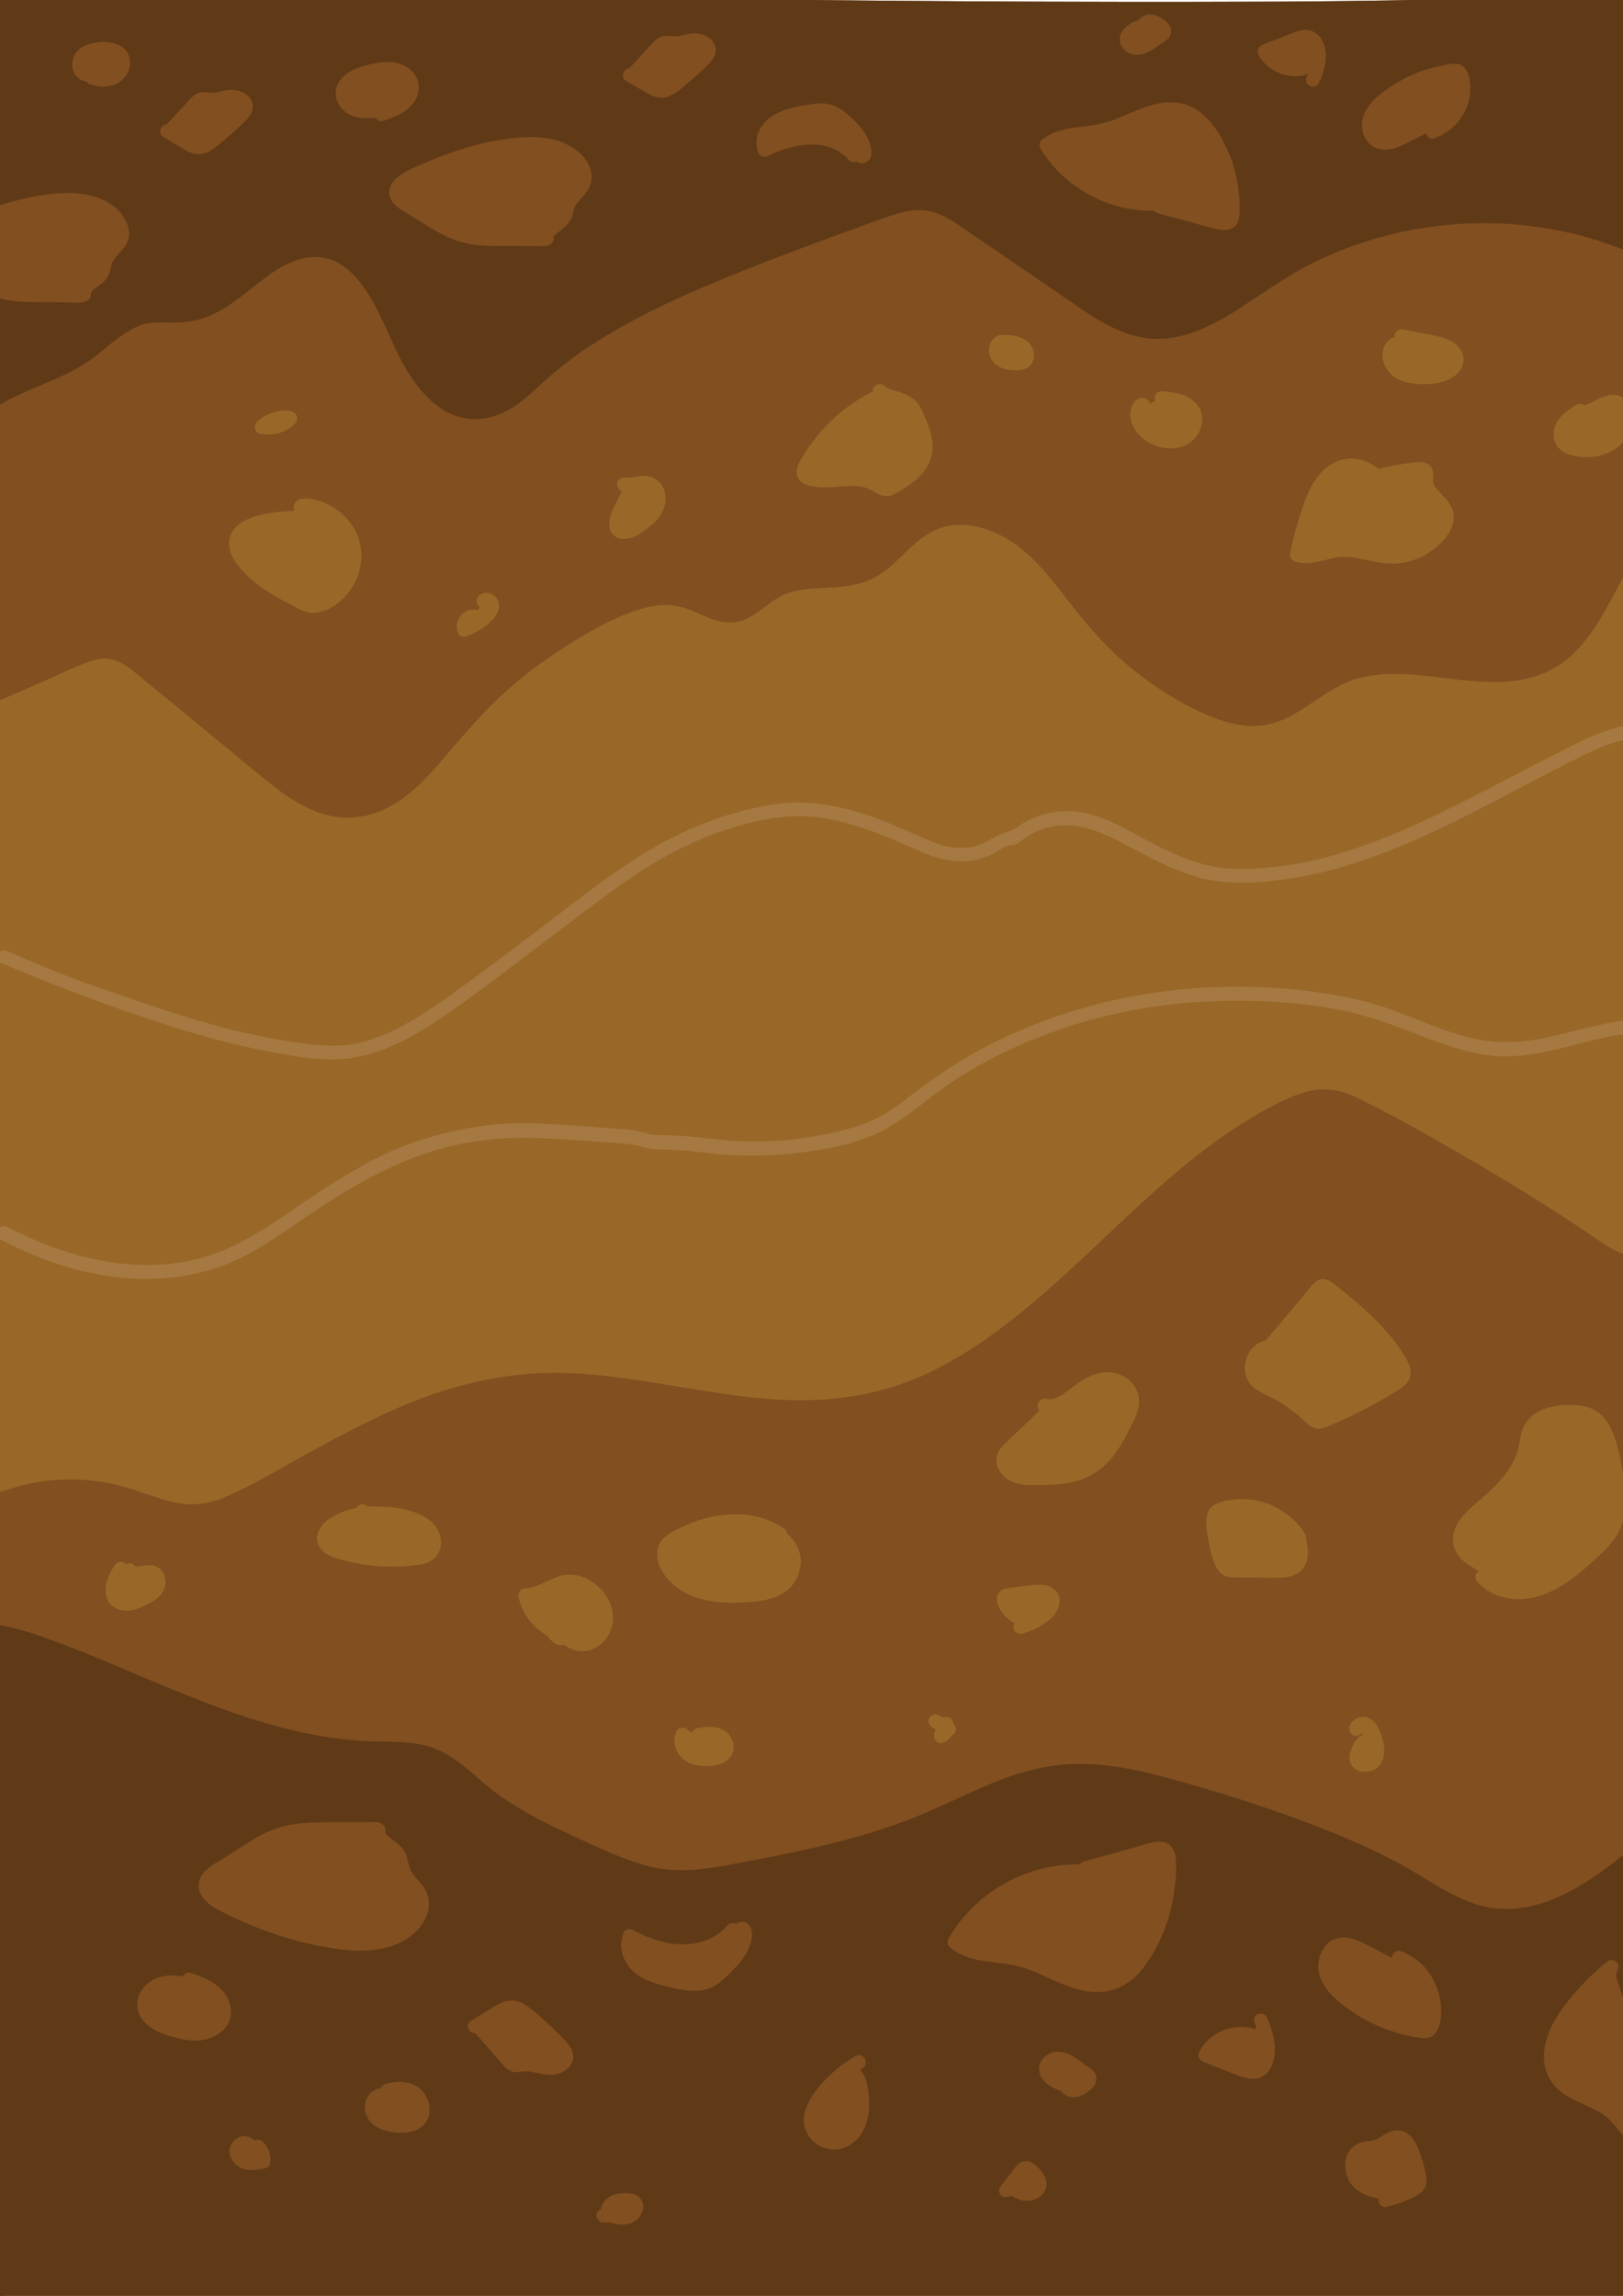 <?xml version="1.0" encoding="utf-8"?>
<!-- Generator: Adobe Illustrator 28.1.0, SVG Export Plug-In . SVG Version: 6.00 Build 0)  -->
<svg version="1.1" id="Layer_1" xmlns="http://www.w3.org/2000/svg" xmlns:xlink="http://www.w3.org/1999/xlink" x="0px" y="0px"
	 viewBox="0 0 595.3 841.9" style="enable-background:new 0 0 595.3 841.9;" xml:space="preserve">
<style type="text/css">
	.st0{fill:#996828;stroke:#996828;stroke-miterlimit:10;}
	.st1{fill:#824F20;}
	.st2{fill:#603A17;}
	.st3{fill:#996828;}
	.st4{fill:#A57941;}
</style>
<g id="dirt_base">
	<path class="st0" d="M-6.8,1.5c-0.1,0-0.1,0-0.2,0V847h2V1.5H-6.8z"/>
	<rect x="-2.9" y="1.5" class="st0" width="0.1" height="845.5"/>
	<path class="st0" d="M598.8,847V1.5h-45.6c-20.3,0.7-40.6,1.1-60.9,1.3c-42.6,0.4-85.2,0.1-127.8-0.1c-42.1-0.2-84.2-0.4-126.3-1
		c-4.8-0.1-9.6-0.1-14.4-0.2H-0.8V847h2.2v-1.1c0-1.3,2-1.3,2,0v1.1H598.8z M149.9,531c0-1.3,2-1.3,2,0v7.4c0,1.3-2,1.3-2,0V531z"/>
</g>
<g id="unda">
	<g>
		<path class="st1" d="M-2.8,847.9V550.8c0,0-0.1,0-0.1,0v297H-2.8z"/>
		<g>
			<path class="st1" d="M-0.3,847.9c0-2.7,0-5.3,0-8c0-7.2,0-14.4,0-21.6c0-10.7,0-21.3,0-32c0-13,0-26,0-39c0-14.2,0-28.4,0-42.6
				c0-14.4,0-28.9,0-43.3c0-13.4,0-26.7,0-40.1c0-11.3,0-22.7,0-34c0-8.2,0-16.3,0-24.5c0-3.8,0.1-7.7,0-11.5c0-0.2,0-0.3,0-0.5
				c0-1.5-1.6-2.9-3.2-2.4c0,0-0.1,0-0.1,0c-1,0.4-1.8,1.3-1.8,2.4c0,2.7,0,5.3,0,8c0,7.2,0,14.4,0,21.6c0,10.7,0,21.3,0,32
				c0,13,0,26,0,39c0,14.2,0,28.4,0,42.6c0,14.4,0,28.9,0,43.3c0,13.4,0,26.7,0,40.1c0,11.3,0,22.7,0,34c0,8.2,0,16.3,0,24.4
				c0,3.8-0.1,7.7,0,11.5c0,0.2,0,0.3,0,0.5c0,1.3,1.2,2.5,2.5,2.5c0,0,0.1,0,0.1,0c3.2,0,3.2-5,0-5c0,0-0.1,0-0.1,0
				c0.8,0.8,1.7,1.7,2.5,2.5c0-2.7,0-5.3,0-8c0-7.2,0-14.4,0-21.6c0-10.7,0-21.3,0-32c0-13,0-26,0-39c0-14.2,0-28.4,0-42.6
				c0-14.4,0-28.9,0-43.3c0-13.4,0-26.7,0-40.1c0-11.3,0-22.7,0-34c0-8.2,0-16.3,0-24.4c0-3.8,0.2-7.7,0-11.5c0-0.2,0-0.3,0-0.5
				c-0.6,0.8-1.2,1.6-1.8,2.4c0,0,0.1,0,0.1,0c-1-0.8-2.1-1.6-3.2-2.4c0,2.7,0,5.3,0,8c0,7.2,0,14.4,0,21.6c0,10.7,0,21.3,0,32
				c0,13,0,26,0,39c0,14.2,0,28.4,0,42.6c0,14.4,0,28.9,0,43.3c0,13.4,0,26.7,0,40.1c0,11.3,0,22.7,0,34c0,8.2,0,16.3,0,24.5
				c0,3.8-0.1,7.7,0,11.5c0,0.2,0,0.3,0,0.5C-5.3,851.2-0.3,851.2-0.3,847.9z"/>
		</g>
	</g>
	<g>
		<g>
			<path class="st1" d="M598.8,847.9V462.6c-4.7,0.1-9-2.6-12.9-5.3c-27.2-18.3-55.4-35.1-84.4-50.3c-4.7-2.5-9.5-4.9-14.8-5.2
				c-5.6-0.3-11,2-16,4.5c-57,28.6-92.7,96.3-155.4,107.9c-41.5,7.7-83.9-12.2-125.8-7.7c-35.4,3.8-66.4,24.3-97.8,40.9
				c-6,3.2-12.2,6.3-19,6.7c-9.4,0.7-18.3-3.8-27.4-6.5c-13.1-3.8-27.4-3.6-40.4,0.6c-1.8,0.6-3.7,1.2-5.6,1.9v297.8h2.2v-2
				c0-1.3,2-1.3,2,0v2L598.8,847.9L598.8,847.9z M149.9,531c0-1.3,2-1.3,2,0v7.4c0,1.3-2,1.3-2,0V531z"/>
		</g>
		<g>
			<path class="st1" d="M601.3,847.9c0-12.9,0-25.8,0-38.6c0-30.7,0-61.4,0-92.1c0-37.1,0-74.2,0-111.2c0-32,0-64.1,0-96.1
				c0-15.5,0.5-31.1,0-46.6c0-0.2,0-0.4,0-0.6c0-1.4-1.2-2.5-2.5-2.5c-6-0.1-11.2-4.6-16-7.8c-5.2-3.5-10.5-6.9-15.8-10.3
				c-10.6-6.7-21.4-13.2-32.3-19.5c-10.9-6.3-21.8-12.4-33-18.1c-4.7-2.5-9.7-4.8-15.1-5c-5.6-0.3-10.9,1.8-15.9,4.1
				c-33.4,16-58.5,44.9-85.9,69c-13.5,11.9-27.8,23-44.1,30.8c-19.1,9.1-39.6,11.4-60.5,9.5c-23.5-2.1-46.4-8.1-70-9.3
				c-22.9-1.2-44.6,4-65.4,13.2c-10.5,4.6-20.6,10-30.7,15.5c-10.1,5.5-20,11.7-30.6,16.3c-5.8,2.6-11.8,3.8-18.1,2.6
				c-5.7-1-11.1-3.2-16.6-5c-11.1-3.6-22.7-4.6-34.2-2.8c-5.5,0.8-10.8,2.5-16.1,4.3c-1,0.4-1.8,1.3-1.8,2.4c0,9.9,0,19.8,0,29.6
				c0,23.7,0,47.4,0,71.2c0,28.6,0,57.2,0,85.8c0,24.9,0,49.8,0,74.7c0,8.1,0,16.3,0,24.4c0,3.8-0.2,7.8,0,11.6c0,0.2,0,0.3,0,0.5
				c0,1.3,1.2,2.5,2.5,2.5c0.7,0,1.5,0,2.2,0c1.3,0,2.5-1.2,2.5-2.5c0-1.6,0.5-1.9-1.5-1.9c-2,0-1.5,0.2-1.5,1.9
				c0,1.3,1.2,2.5,2.5,2.5c5.3,0,10.7,0,16,0c14.4,0,28.8,0,43.2,0c21.4,0,42.7,0,64.1,0c26.1,0,52.1,0,78.2,0c28.6,0,57.1,0,85.7,0
				c28.8,0,57.6,0,86.5,0c26.8,0,53.6,0,80.4,0c22.8,0,45.6,0,68.4,0c16.3,0,32.5,0,48.8,0c7.7,0,15.5,0.1,23.2,0c0.3,0,0.7,0,1,0
				c3.2,0,3.2-5,0-5c-5.3,0-10.7,0-16,0c-14.4,0-28.8,0-43.2,0c-21.4,0-42.7,0-64.1,0c-26.1,0-52.1,0-78.2,0c-28.5,0-57.1,0-85.7,0
				c-28.8,0-57.6,0-86.5,0c-26.8,0-53.6,0-80.4,0c-22.8,0-45.6,0-68.4,0c-16.3,0-32.5,0-48.8,0c-7.7,0-15.6-0.6-23.2,0
				c-0.3,0-0.7,0-1,0c0.8,0.8,1.7,1.7,2.5,2.5c0-2.4-0.2-5.5-3.5-5.5c-3.2,0-3.5,3-3.5,5.5c0.8-0.8,1.7-1.7,2.5-2.5
				c-0.7,0-1.5,0-2.2,0c0.8,0.8,1.7,1.7,2.5,2.5c0-9.9,0-19.8,0-29.6c0-23.7,0-47.4,0-71.2c0-28.6,0-57.2,0-85.8
				c0-24.9,0-49.8,0-74.7c0-8.1,0-16.3,0-24.4c0-2.5,0-5.1,0-7.7c0-1.2,0.2-2.7,0-4c0-0.2,0-0.3,0-0.5c-0.6,0.8-1.2,1.6-1.8,2.4
				c11.4-3.9,22.7-6.1,34.8-4.5c11.6,1.5,22.1,7.7,33.8,8.6c11.4,0.9,21.7-5.5,31.3-10.7c9.9-5.4,19.8-11,29.9-16.2
				c20.4-10.6,42-19.7,65.2-21.1c23.7-1.4,47.1,4.2,70.4,7.5c21.5,3.1,43.3,4,64.1-2.8c16.7-5.5,31.7-14.9,45.4-25.7
				c28.9-22.7,52.7-51.6,83.8-71.4c3.8-2.4,7.8-4.7,11.8-6.8c5.2-2.7,10.8-5.4,16.8-4.9c6.1,0.5,11.7,4.1,17,6.9
				c5.4,2.9,10.7,5.8,16.1,8.8c22,12.3,43.4,25.5,64.3,39.4c4.4,2.9,8.8,5.5,14.2,5.6c-0.8-0.8-1.7-1.7-2.5-2.5
				c0,12.9,0,25.8,0,38.6c0,30.7,0,61.4,0,92.1c0,37.1,0,74.2,0,111.2c0,32,0,64.1,0,96.1c0,15.5-0.5,31.1,0,46.7c0,0.2,0,0.4,0,0.7
				C596.3,851.2,601.3,851.2,601.3,847.9z"/>
			<path class="st1" d="M152.4,531c0,0,0-0.1,0-0.2c0,0.2-0.1,0.4-0.1,0.7c0-0.1,0-0.2,0.1-0.3c-0.1,0.2-0.2,0.4-0.2,0.6
				c0-0.1,0.1-0.1,0.1-0.2c-0.1,0.2-0.3,0.3-0.4,0.5c0.1-0.1,0.1-0.1,0.2-0.2c-0.2,0.1-0.3,0.3-0.5,0.4c0.1,0,0.1-0.1,0.2-0.1
				c-0.2,0.1-0.4,0.2-0.6,0.2c0.1,0,0.2-0.1,0.3-0.1c-0.2,0-0.4,0.1-0.7,0.1c0.1,0,0.2,0,0.3,0c-0.2,0-0.4-0.1-0.7-0.1
				c0.1,0,0.2,0,0.3,0.1c-0.2-0.1-0.4-0.2-0.6-0.2c0.1,0,0.1,0.1,0.2,0.1c-0.2-0.1-0.3-0.3-0.5-0.4c0.1,0,0.1,0.1,0.2,0.2
				c-0.1-0.2-0.3-0.3-0.4-0.5c0,0,0.1,0.1,0.1,0.2c-0.1-0.2-0.2-0.4-0.2-0.6c0,0.1,0.1,0.2,0.1,0.3c0-0.2-0.1-0.4-0.1-0.7
				c0.1,0.8,0,1.8,0,2.6c0,1.3,0,2.7,0,4.1c0,0.3,0,0.7,0,1c0-0.2,0.1-0.4,0.1-0.7c0,0.1,0,0.2-0.1,0.3c0.1-0.2,0.2-0.4,0.2-0.6
				c0,0.1-0.1,0.1-0.1,0.2c0.1-0.2,0.3-0.3,0.4-0.5c-0.1,0.1-0.1,0.1-0.2,0.2c0.2-0.1,0.3-0.3,0.5-0.4c-0.1,0-0.1,0.1-0.2,0.1
				c0.2-0.1,0.4-0.2,0.6-0.2c-0.1,0-0.2,0.1-0.3,0.1c0.2,0,0.4-0.1,0.7-0.1c-0.1,0-0.2,0-0.3,0c0.2,0,0.4,0.1,0.7,0.1
				c-0.1,0-0.2,0-0.3-0.1c0.2,0.1,0.4,0.2,0.6,0.2c-0.1,0-0.1-0.1-0.2-0.1c0.2,0.1,0.3,0.3,0.5,0.4c-0.1,0-0.1-0.1-0.2-0.2
				c0.1,0.2,0.3,0.3,0.4,0.5c0,0-0.1-0.1-0.1-0.2c0.1,0.2,0.2,0.4,0.2,0.6c0-0.1-0.1-0.2-0.1-0.3c0,0.2,0.1,0.4,0.1,0.7
				c-0.1-0.8,0-1.7,0-2.5c0-1.3,0-2.7,0-4C152.4,531.6,152.4,531.3,152.4,531c0-1.3-1.1-2.6-2.5-2.5s-2.5,1.1-2.5,2.5
				c0,1.4,0,2.8,0,4.2c0,0.8,0,1.7,0,2.5c0,0.2,0,0.4,0,0.5c0,1,0.4,1.8,1,2.5c1.8,1.8,5.1,1,5.8-1.5c0.2-0.7,0.1-1.4,0.1-2
				c0-1.8,0-3.6,0-5.4c0-0.3,0-0.5,0-0.8c0-1-0.3-1.8-1-2.5c-0.9-0.9-2.3-1.2-3.5-0.9c-1.5,0.4-2.4,1.8-2.5,3.3
				c0,1.3,1.2,2.6,2.5,2.5C151.3,533.4,152.4,532.4,152.4,531z"/>
		</g>
	</g>
	<g>
		<path class="st1" d="M-4.9,847.9V551.5c-0.7,0.2-1.3,0.4-2,0.6v295.8L-4.9,847.9L-4.9,847.9z"/>
		<g>
			<path class="st1" d="M-2.4,847.9c0-2.7,0-5.3,0-8c0-7.2,0-14.3,0-21.5c0-10.6,0-21.3,0-31.9c0-13,0-26,0-38.9
				c0-14.2,0-28.3,0-42.5c0-14.4,0-28.8,0-43.2c0-13.3,0-26.7,0-40c0-11.3,0-22.6,0-33.9c0-8.1,0-16.3,0-24.4c0-3.8,0.1-7.7,0-11.5
				c0-0.2,0-0.3,0-0.5c0-1.6-1.6-2.9-3.2-2.4c-0.7,0.2-1.3,0.4-2,0.6c-1.1,0.3-1.8,1.3-1.8,2.4c0,2.6,0,5.3,0,7.9
				c0,7.2,0,14.4,0,21.6c0,10.6,0,21.2,0,31.8c0,13,0,26,0,38.9c0,14.2,0,28.3,0,42.5c0,14.3,0,28.6,0,42.9c0,13.3,0,26.7,0,40
				c0,11.3,0,22.5,0,33.8c0,8.1,0,16.2,0,24.3c0,3.8-0.1,7.7,0,11.6c0,0.2,0,0.3,0,0.5c0,1.3,1.1,2.5,2.5,2.5c0.7,0,1.3,0,2,0
				c3.2,0,3.2-5,0-5c-0.7,0-1.3,0-2,0c0.8,0.8,1.7,1.7,2.5,2.5c0-2.6,0-5.3,0-7.9c0-7.2,0-14.4,0-21.6c0-10.6,0-21.2,0-31.8
				c0-13,0-26,0-38.9c0-14.2,0-28.3,0-42.5c0-14.3,0-28.6,0-42.9c0-13.3,0-26.7,0-40c0-11.3,0-22.5,0-33.8c0-8.1,0-16.2,0-24.3
				c0-3.8,0.2-7.7,0-11.6c0-0.2,0-0.3,0-0.5c-0.6,0.8-1.2,1.6-1.8,2.4c0.7-0.2,1.3-0.4,2-0.6c-1.1-0.8-2.1-1.6-3.2-2.4
				c0,2.7,0,5.3,0,8c0,7.2,0,14.3,0,21.5c0,10.6,0,21.3,0,31.9c0,13,0,26,0,38.9c0,14.2,0,28.3,0,42.5c0,14.4,0,28.8,0,43.2
				c0,13.3,0,26.7,0,40c0,11.3,0,22.6,0,33.9c0,8.1,0,16.3,0,24.4c0,3.8-0.1,7.7,0,11.5c0,0.2,0,0.3,0,0.5
				C-7.4,851.2-2.4,851.2-2.4,847.9z"/>
		</g>
	</g>
	<g>
		<path class="st1" d="M-6.8,1.5c-0.1,0-0.1,0-0.2,0V257c0.7-0.3,1.3-0.6,2-0.9V1.5H-6.8z"/>
		<g>
			<path class="st1" d="M-6.1-0.9c-0.1,0-0.1,0-0.2,0c-1.6-0.3-3.2,0.7-3.2,2.4c0,2.3,0,4.6,0,6.9c0,6.2,0,12.4,0,18.6
				c0,9.2,0,18.3,0,27.5c0,11.2,0,22.4,0,33.6c0,12.2,0,24.4,0,36.6c0,12.4,0,24.8,0,37.2c0,11.5,0,23,0,34.5c0,9.8,0,19.5,0,29.2
				c0,7,0,14,0,21c0,3.3-0.1,6.6,0,9.9c0,0.1,0,0.3,0,0.4c0,2.1,2.1,2.9,3.8,2.2c0.7-0.3,1.3-0.6,2-0.9c0.8-0.3,1.2-1.4,1.2-2.2
				c0-2.3,0-4.5,0-6.8c0-6.2,0-12.4,0-18.5c0-9.1,0-18.3,0-27.4c0-11.1,0-22.3,0-33.4c0-12.2,0-24.4,0-36.6c0-12.3,0-24.7,0-37
				c0-11.5,0-23,0-34.5c0-9.7,0-19.3,0-29c0-7,0-14,0-21c0-3.3,0.1-6.6,0-9.9c0-0.1,0-0.3,0-0.4C-2.4,0.2-3.6-1-4.9-1
				c-0.6,0-1.2,0-1.8,0c-3.2,0-3.2,5,0,5c0.6,0,1.2,0,1.8,0c-0.8-0.8-1.7-1.7-2.5-2.5c0,2.3,0,4.5,0,6.8c0,6.2,0,12.4,0,18.5
				c0,9.1,0,18.3,0,27.4c0,11.2,0,22.3,0,33.4c0,12.2,0,24.4,0,36.6c0,12.3,0,24.6,0,37c0,11.5,0,23,0,34.5c0,9.7,0,19.4,0,29
				c0,7,0,14,0,20.9c0,3.3-0.1,6.6,0,9.9c0,0.1,0,0.3,0,0.4c0.4-0.7,0.8-1.4,1.2-2.2c-0.7,0.3-1.3,0.6-2,0.9
				c1.2,0.7,2.5,1.4,3.8,2.2c0-2.3,0-4.6,0-6.9c0-6.2,0-12.4,0-18.6c0-9.2,0-18.3,0-27.5c0-11.2,0-22.4,0-33.6c0-12.2,0-24.4,0-36.6
				c0-12.4,0-24.8,0-37.2c0-11.5,0-23,0-34.5c0-9.8,0-19.5,0-29.2c0-7,0-14,0-21c0-3.3,0.1-6.6,0-9.9c0-0.1,0-0.3,0-0.4
				c-1.1,0.8-2.1,1.6-3.2,2.4c0.1,0,0.1,0,0.2,0C-4.3,4.6-2.9-0.2-6.1-0.9z"/>
		</g>
	</g>
	<g>
		<path class="st1" d="M-2.8,1.5h-0.1v253.7c0,0,0.1,0,0.1-0.1V1.5z"/>
		<g>
			<path class="st1" d="M-2.8-0.9c0,0-0.1,0-0.1,0c-1.3,0-2.5,1.1-2.5,2.5c0,2.3,0,4.6,0,6.8c0,6.1,0,12.3,0,18.4
				c0,9.1,0,18.3,0,27.4c0,11.1,0,22.1,0,33.2c0,12.2,0,24.4,0,36.6c0,12.2,0,24.5,0,36.7c0,11.5,0,23,0,34.4c0,9.6,0,19.3,0,28.9
				c0,7,0,14,0,20.9c0,3.3-0.1,6.6,0,9.9c0,0.1,0,0.3,0,0.4c0,2.1,2.1,2.9,3.8,2.2c0,0,0.1,0,0.1,0c0.8-0.3,1.2-1.4,1.2-2.2
				c0-2.3,0-4.6,0-6.8c0-6.1,0-12.3,0-18.4c0-9.1,0-18.2,0-27.3c0-11.1,0-22.2,0-33.3c0-12.1,0-24.2,0-36.4c0-12.3,0-24.6,0-37
				c0-11.4,0-22.8,0-34.2c0-9.7,0-19.4,0-29c0-7,0-13.9,0-20.9c0-3.3,0.1-6.6,0-9.9c0-0.1,0-0.3,0-0.4c0-3.2-5-3.2-5,0
				c0,2.3,0,4.6,0,6.8c0,6.1,0,12.3,0,18.4c0,9.1,0,18.2,0,27.3c0,11.1,0,22.2,0,33.3c0,12.1,0,24.2,0,36.4c0,12.3,0,24.6,0,37
				c0,11.4,0,22.8,0,34.2c0,9.7,0,19.4,0,29c0,7,0,13.9,0,20.9c0,3.3-0.1,6.6,0,9.9c0,0.1,0,0.3,0,0.4c0.4-0.7,0.8-1.4,1.2-2.2
				c0,0-0.1,0-0.1,0.1c1.2,0.7,2.5,1.4,3.8,2.2c0-2.3,0-4.6,0-6.8c0-6.1,0-12.3,0-18.4c0-9.1,0-18.3,0-27.4c0-11.1,0-22.1,0-33.2
				c0-12.2,0-24.4,0-36.6c0-12.2,0-24.5,0-36.7c0-11.5,0-23,0-34.5c0-9.6,0-19.3,0-28.9c0-7,0-14,0-20.9c0-3.3,0.1-6.6,0-9.9
				c0-0.1,0-0.3,0-0.4C-1.3,2.4-2.1,3.2-2.9,4c0,0,0.1,0,0.1,0C0.4,4.1,0.4-0.9-2.8-0.9z"/>
		</g>
	</g>
	<g>
		<path class="st1" d="M598.8,1.5h-45.6c-20.3,0.7-40.6,1.1-60.9,1.3c-42.6,0.4-85.2,0.1-127.8-0.1c-42.1-0.2-84.2-0.4-126.3-1
			c-4.8-0.1-9.6-0.1-14.4-0.2H-0.8v252.8c9.7-4.2,19.5-8.5,29.2-12.8c3.8-1.7,7.9-3.4,12.1-2.8c4.2,0.6,7.6,3.4,10.9,6
			c15,12.3,30,24.6,44.9,37c9.3,7.7,19.8,15.8,31.9,15.5c17-0.4,28.7-16.4,39.7-29.4c15.6-18.4,35.3-33.3,57.2-43.4
			c7.8-3.6,16.6-6.7,24.9-4.5c6.9,1.8,13.3,7.1,20.2,5.6c5.3-1.1,8.9-5.9,13.5-8.6c10-5.9,23.2-1.8,33.8-6.4
			c9.2-4,14.7-13.8,23.7-18.2c11.3-5.5,25.2-0.8,34.9,7.2c9.7,8,16.4,18.9,24.6,28.4c11.1,13,25,23.6,40.5,30.9
			c6.6,3.1,13.8,5.7,21,4.7c11.5-1.5,19.9-11.3,30.6-15.8c24.3-10.2,55.3,8.4,77.4-6.1c8-5.3,13-14,17.7-22.4l10.9-19.6L598.8,1.5
			L598.8,1.5z"/>
		<g>
			<path class="st1" d="M598.8-0.9c-13.8,0-27.6,0-41.4,0c-11.3,0-22.7,0.6-34,0.8c-18.7,0.4-37.4,0.6-56.1,0.7
				c-74,0.3-147.9-0.2-221.9-1.2c-23.1-0.3-46.2-0.3-69.3-0.3c-35.6,0-71.2,0-106.8,0c-23,0-46-0.4-69,0c-0.4,0-0.7,0-1.1,0
				c-1.4,0-2.5,1.1-2.5,2.5c0,8.4,0,16.7,0,25.1c0,20.1,0,40.2,0,60.3c0,24.3,0,48.7,0,73c0,21.1,0,42.1,0,63.2c0,7,0,13.9,0,20.9
				c0,3.2-0.2,6.6,0,9.9c0,0.1,0,0.3,0,0.4c0,2.1,2.1,2.9,3.8,2.2c5.6-2.4,11.2-4.9,16.8-7.3c5.5-2.4,11-5.3,16.8-7.1
				c6.1-1.9,10.5,0.4,15.2,4.2c4.7,3.9,9.4,7.8,14.1,11.6c9.5,7.8,19,15.6,28.4,23.4c7.8,6.4,15.7,13.3,25.4,16.7
				c8.6,3,17.8,2.1,25.8-2.3c7.9-4.3,14.1-11.1,19.9-17.9c6.5-7.6,12.8-15.1,20-21.9c7.7-7.2,16.1-13.6,25-19.2
				c8.9-5.6,18.9-11.4,29.2-14c5.5-1.4,10.8-1.2,16.1,0.9c4.7,1.9,9.2,4.6,14.4,4.6c4.5,0.1,8.2-2.1,11.6-4.7c4.2-3.3,7.9-6,13.2-7
				c9.5-1.8,19.4,0,28.2-4.7c8-4.2,13-12.4,21-16.8c8.9-4.9,19.6-2.4,27.9,2.6c9.1,5.4,15.7,14.1,22.1,22.4
				c6.4,8.2,13,16.1,20.8,22.8c7.8,6.7,16.4,12.5,25.6,17.1c9.3,4.6,19.7,8.4,30,4.9c9-3,15.9-9.8,24.3-13.9
				c8.3-4.1,17.8-4.2,26.9-3.5c17.1,1.4,36.6,6.6,52.2-3.3c12-7.6,18-21.8,24.7-33.9c1.3-2.4,2.6-4.7,3.9-7.1
				c0.6-1.1,1.4-2.2,1.6-3.5c0.1-0.8,0-1.6,0-2.4c0-5.4,0-10.9,0-16.3c0-20.9,0-41.7,0-62.6c0-23.8,0-47.7,0-71.5
				c0-14.5,0-28.9,0-43.4c0-0.7,0-1.4,0-2.1c0-3.2-5-3.2-5,0c0,10.2,0,20.4,0,30.5c0,22.6,0,45.1,0,67.7c0,22.6,0,45.3,0,67.9
				c0,7.6,0,15.2,0,22.8c0,0.7-0.6,9,0,9.3c-1-0.4,0.9-1.8,0.1-0.8c-0.5,0.6-0.8,1.5-1.2,2.2c-1.3,2.4-2.7,4.8-4,7.2
				c-2.2,4-4.4,8-6.7,11.9c-4.8,8.5-10.2,17.1-19.3,21.5c-8.1,3.9-17.5,3.6-26.2,2.9c-17.9-1.6-36.3-5.8-52.8,3.8
				c-8.1,4.8-15.8,12.2-25.6,12.9c-10.8,0.7-21.7-5.8-30.5-11.3c-8.9-5.6-17.1-12.3-24.2-20c-7.2-7.7-13-16.6-20-24.4
				c-11.9-13.3-32.3-24.9-49.3-13.4c-7.4,5-12.8,13.5-21.5,16.6c-9.2,3.3-19.5,0.8-28.7,4.2c-4.5,1.7-7.7,4.8-11.5,7.5
				c-4.6,3.4-9,3.2-14.1,1.1c-4.6-1.9-8.9-4.1-13.9-4.7c-5.4-0.6-10.9,0.6-15.9,2.4c-19.1,6.9-36.9,19.2-51.7,33
				c-7.3,6.8-13.6,14.4-20,21.9c-5.8,6.8-12.1,13.9-20.3,17.9c-9.1,4.4-18.8,2.7-27.3-2.3c-9.7-5.7-18.2-13.7-26.9-20.8
				c-9.3-7.7-18.7-15.3-28-23c-3.9-3.2-7.7-6.9-12.4-8.8c-4.9-2-9.9-0.9-14.7,1.1c-10.7,4.4-21.2,9.2-31.7,13.8
				c1.2,0.7,2.5,1.4,3.8,2.2c0-8.4,0-16.7,0-25.1c0-20.1,0-40.2,0-60.3c0-24.3,0-48.7,0-73c0-21.1,0-42.1,0-63.2c0-7,0-13.9,0-20.9
				c0-3.1,0.6-6.8,0-9.9c0-0.1,0-0.3,0-0.5C0.8,2.4,0,3.2-0.8,4c19.4,0,38.7,0,58.1,0c35.8,0,71.6,0,107.4,0c19.7,0,39.4-0.1,59.1,0
				C296.2,4.5,368.6,5.5,441,5.5C492,5.6,543,4,594.1,4c1.6,0,3.2,0,4.7,0C602,4.1,602-0.9,598.8-0.9z"/>
		</g>
	</g>
	<g>
		<g>
			<path class="st1" d="M481-188.5c3.2,0,3.2-5,0-5S477.8-188.5,481-188.5L481-188.5z"/>
		</g>
	</g>
	<g>
		<g>
			<path class="st1" d="M572,545.5c3.2,0,3.2-5,0-5S568.8,545.5,572,545.5L572,545.5z"/>
		</g>
	</g>
</g>
<g id="over">
	<g>
		<path class="st2" d="M-2.8,847.9V598.2c0,0-0.1,0-0.1,0v249.8H-2.8z"/>
		<g>
			<path class="st2" d="M-0.3,847.9c0-2.2,0-4.5,0-6.7c0-6.1,0-12.1,0-18.2c0-8.9,0-17.9,0-26.8c0-10.9,0-21.9,0-32.8
				c0-12,0-24,0-36c0-12.1,0-24.1,0-36.2c0-11.3,0-22.6,0-33.8c0-9.5,0-19.1,0-28.6c0-6.8,0-13.7,0-20.5c0-3.2,0.1-6.5,0-9.7
				c0-0.1,0-0.3,0-0.4c0-1-0.8-2.2-1.8-2.4c0,0-0.1,0-0.1,0c-1.6-0.3-3.2,0.7-3.2,2.4c0,2.2,0,4.5,0,6.7c0,6.1,0,12.1,0,18.2
				c0,8.9,0,17.9,0,26.8c0,10.9,0,21.9,0,32.8c0,12,0,24,0,36c0,12.1,0,24.1,0,36.2c0,11.3,0,22.6,0,33.8c0,9.5,0,19.1,0,28.6
				c0,6.8,0,13.7,0,20.5c0,3.2-0.1,6.5,0,9.7c0,0.1,0,0.3,0,0.4c0,1.3,1.2,2.5,2.5,2.5c0,0,0.1,0,0.1,0c3.2,0,3.2-5,0-5
				c0,0-0.1,0-0.1,0c0.8,0.8,1.7,1.7,2.5,2.5c0-2.2,0-4.5,0-6.7c0-6.1,0-12.1,0-18.2c0-8.9,0-17.9,0-26.8c0-10.9,0-21.9,0-32.8
				c0-12,0-24,0-36c0-12.1,0-24.1,0-36.2c0-11.3,0-22.6,0-33.8c0-9.5,0-19.1,0-28.6c0-6.8,0-13.7,0-20.5c0-3.2,0.1-6.5,0-9.7
				c0-0.1,0-0.3,0-0.4c-1,0.8-2.1,1.6-3.2,2.4c0,0,0.1,0,0.1,0c-0.6-0.8-1.2-1.6-1.8-2.4c0,2.2,0,4.5,0,6.7c0,6.1,0,12.1,0,18.2
				c0,8.9,0,17.9,0,26.8c0,10.9,0,21.9,0,32.8c0,12,0,24,0,36c0,12.1,0,24.1,0,36.2c0,11.3,0,22.6,0,33.8c0,9.5,0,19.1,0,28.6
				c0,6.8,0,13.7,0,20.5c0,3.2-0.1,6.5,0,9.7c0,0.1,0,0.3,0,0.4C-5.3,851.2-0.3,851.2-0.3,847.9z"/>
		</g>
	</g>
	<g>
		<path class="st2" d="M-4.9,847.9V597.8c-0.7-0.1-1.3-0.2-2-0.2v250.3L-4.9,847.9L-4.9,847.9z"/>
		<g>
			<path class="st2" d="M-2.4,847.9c0-2.2,0-4.5,0-6.7c0-6.1,0-12.2,0-18.2c0-9,0-17.9,0-26.9c0-11,0-21.9,0-32.9c0-12,0-24,0-36
				c0-12.1,0-24.2,0-36.2c0-11.3,0-22.6,0-33.9c0-9.5,0-19.1,0-28.6c0-6.8,0-13.7,0-20.5c0-3.2,0-6.5,0-9.8c0-0.1,0-0.3,0-0.4
				c0-1.5-1.2-2.3-2.5-2.5c-0.7-0.1-1.3-0.2-2-0.2c-1.4-0.1-2.5,1.2-2.5,2.5c0,2.2,0,4.5,0,6.7c0,6.1,0,12.1,0,18.2c0,9,0,18,0,27
				c0,11,0,21.9,0,32.9c0,12,0,23.9,0,35.9c0,12.2,0,24.3,0,36.5c0,11.3,0,22.5,0,33.8c0,9.5,0,19.1,0,28.7c0,6.9,0,13.7,0,20.6
				c0,3.2-0.1,6.5,0,9.7c0,0.1,0,0.3,0,0.4c0,1.3,1.1,2.5,2.5,2.5c0.7,0,1.3,0,2,0c3.2,0,3.2-5,0-5c-0.7,0-1.3,0-2,0
				c0.8,0.8,1.7,1.7,2.5,2.5c0-2.2,0-4.5,0-6.7c0-6.1,0-12.1,0-18.2c0-9,0-18,0-27c0-11,0-21.9,0-32.9c0-12,0-23.9,0-35.9
				c0-12.2,0-24.3,0-36.5c0-11.3,0-22.5,0-33.8c0-9.5,0-19.1,0-28.7c0-6.9,0-13.7,0-20.6c0-3.2,0.1-6.5,0-9.7c0-0.1,0-0.3,0-0.4
				c-0.8,0.8-1.7,1.7-2.5,2.5c0.7,0.1,1.3,0.1,2,0.2c-0.8-0.8-1.7-1.7-2.5-2.5c0,2.2,0,4.5,0,6.7c0,6.1,0,12.2,0,18.2
				c0,9,0,17.9,0,26.9c0,11,0,21.9,0,32.9c0,12,0,24,0,36c0,12.1,0,24.2,0,36.2c0,11.3,0,22.6,0,33.9c0,9.5,0,19.1,0,28.6
				c0,6.8,0,13.7,0,20.5c0,3.2-0.1,6.5,0,9.8c0,0.1,0,0.3,0,0.4C-7.4,851.2-2.4,851.2-2.4,847.9z"/>
		</g>
	</g>
	<g>
		<path class="st2" d="M598.8,847.9V680.7c-3,2.5-6,4.9-9.2,7.2c-12.6,9.2-27.9,16.9-43.3,14.3c-10.5-1.8-19.6-8.1-28.8-13.4
			c-23.6-13.7-49.9-21.9-76-30c-17.7-5.5-36.2-11-54.6-8.6c-17.6,2.3-33.3,11.7-49.6,18.5c-21.4,8.8-44.2,13.1-66.9,17.5
			c-8.1,1.5-16.3,3.1-24.5,2.4c-10.4-0.8-20.1-5.2-29.6-9.4c-13.8-6.2-27.7-12.5-39.5-22c-6.2-5.1-12-11.1-19.6-13.8
			c-6-2.1-12.5-1.8-18.8-1.9c-42.2-0.9-80.7-22.1-120.1-37.2c-6.1-2.3-12.7-4.5-19.3-5.7v249.4h2.2v-2c0-1.3,2-1.3,2,0v2H598.8z"/>
		<g>
			<path class="st2" d="M601.3,847.9c0-18.9,0-37.9,0-56.8c0-29.9,0-59.8,0-89.8c0-6.9,0-13.8,0-20.6c0-2.3-2.7-3.1-4.3-1.8
				c-15.3,12.7-35.3,26.2-56,19.3c-9.7-3.2-18.1-9.5-27-14.4c-9-4.9-18.3-9-27.8-12.8c-19.8-7.8-40.5-14.4-61-19.8
				c-10.2-2.7-20.8-4.6-31.5-4.3c-10.3,0.3-20.2,3.1-29.7,7c-9.6,3.9-18.8,8.7-28.4,12.5c-10,4-20.4,7.1-30.8,9.7
				c-10.5,2.6-21.1,4.7-31.7,6.7c-11,2.1-22.2,4.4-33.3,2c-10.2-2.3-19.8-7-29.3-11.4c-9.2-4.2-18.4-8.8-26.8-14.6
				c-7.6-5.3-13.9-12.8-22.4-16.8c-9.1-4.3-19.3-2.9-29.1-3.6c-41.6-2.9-78.1-24.5-116.7-38.2c-5.1-1.8-10.3-3.3-15.7-4.3
				c-1.6-0.3-3.2,0.7-3.2,2.4c0,8.3,0,16.6,0,24.9c0,19.8,0,39.6,0,59.4c0,24.1,0,48.1,0,72.2c0,20.7,0,41.4,0,62.2
				c0,6.9,0,13.7,0,20.6c0,3.2-0.2,6.5,0,9.8c0,0.1,0,0.3,0,0.4c0,1.3,1.1,2.5,2.5,2.5c0.7,0,1.5,0,2.2,0c1.4,0,2.5-1.2,2.5-2.5
				c0-1.6,0.5-1.9-1.5-1.9c-2,0-1.5,0.2-1.5,1.9c0,1.3,1.1,2.5,2.5,2.5c5.3,0,10.7,0,16,0c14.4,0,28.8,0,43.2,0
				c21.4,0,42.7,0,64.1,0c26.1,0,52.1,0,78.2,0c28.6,0,57.1,0,85.7,0c28.8,0,57.6,0,86.5,0c26.8,0,53.6,0,80.4,0
				c22.8,0,45.6,0,68.4,0c16.3,0,32.5,0,48.8,0c7.7,0,15.5,0.1,23.2,0c0.3,0,0.7,0,1,0c3.2,0,3.2-5,0-5c-5.3,0-10.7,0-16,0
				c-14.4,0-28.8,0-43.2,0c-21.4,0-42.7,0-64.1,0c-26.1,0-52.1,0-78.2,0c-28.5,0-57.1,0-85.7,0c-28.8,0-57.6,0-86.5,0
				c-26.8,0-53.6,0-80.4,0c-22.8,0-45.6,0-68.4,0c-16.3,0-32.5,0-48.8,0c-7.7,0-15.6-0.6-23.2,0c-0.3,0-0.7,0-1,0
				c0.8,0.8,1.7,1.7,2.5,2.5c0-2.4-0.2-5.5-3.5-5.5c-3.2,0-3.5,3-3.5,5.5c0.8-0.8,1.7-1.7,2.5-2.5c-0.7,0-1.5,0-2.2,0
				c0.8,0.8,1.7,1.7,2.5,2.5c0-8.3,0-16.6,0-24.9c0-19.8,0-39.6,0-59.4c0-24.1,0-48.1,0-72.2c0-20.7,0-41.4,0-62.2
				c0-6.9,0-13.7,0-20.6c0-3,0.6-6.8,0-9.8c0-0.1,0-0.3,0-0.4c-1,0.8-2.1,1.6-3.2,2.4c10.6,2.1,20.7,6.1,30.7,10.2
				c9.6,3.9,19.1,8,28.7,12c19.1,7.9,38.6,15.2,59,18.7c10.2,1.7,20.3,1.8,30.6,2.3c5.2,0.3,10.1,1.5,14.5,4.3
				c4.1,2.5,7.6,5.8,11.2,8.9c7.8,6.6,16.4,11.8,25.6,16.4c9.1,4.5,18.4,8.8,27.8,12.5c10.3,4,20.6,5.8,31.6,4.5
				c10.9-1.3,21.8-3.8,32.6-6c10.6-2.2,21.1-4.7,31.4-7.9c10.1-3.2,19.9-7.3,29.5-11.8c9.4-4.3,19-8.7,29.1-11.1
				c11.1-2.6,22.4-2,33.5,0.2c10.8,2.1,21.2,5.5,31.7,8.8c10.3,3.2,20.5,6.4,30.6,10.1c10,3.7,19.9,7.7,29.5,12.5
				c9.3,4.7,17.8,10.8,27.2,15.1c8.9,4.1,18.2,5.6,27.8,3.7c10-2,19.2-7,27.5-12.7c4.1-2.8,8-5.9,11.8-9.1c-1.4-0.6-2.8-1.2-4.3-1.8
				c0,18.9,0,37.9,0,56.8c0,29.9,0,59.8,0,89.8c0,6.9,0,13.8,0,20.6C596.3,851.2,601.3,851.2,601.3,847.9z"/>
		</g>
	</g>
	<g>
		<path class="st2" d="M-6.8,1.5c-0.1,0-0.1,0-0.2,0v148.7c0,0,0.1,0,0.1-0.1c0.6-0.5,1.3-1,1.9-1.5V1.5H-6.8z"/>
		<g>
			<path class="st2" d="M-6.1-0.9c-0.1,0-0.1,0-0.2,0c-1.6-0.3-3.2,0.7-3.2,2.4c0,5,0,9.9,0,14.9c0,11.8,0,23.7,0,35.5
				c0,14.3,0,28.6,0,42.9c0,12.4,0,24.7,0,37.1c0,6-0.2,12.1,0,18.1c0,0.1,0,0.2,0,0.2c0,2.2,2.7,3.2,4.3,1.8
				c1.2-1.1,2.7-1.7,2.8-3.4c0-0.2,0-0.4,0-0.6c0-0.9,0-1.7,0-2.6c0-3.4,0-6.9,0-10.3c0-11.6,0-23.3,0-34.9c0-14.3,0-28.6,0-42.9
				c0-12.4,0-24.9,0-37.3c0-6.1,0.2-12.2,0-18.3c0-0.1,0-0.2,0-0.2C-2.4,0.2-3.6-1-4.9-1c-0.6,0-1.2,0-1.8,0c-3.2,0-3.2,5,0,5
				c0.6,0,1.2,0,1.8,0c-0.8-0.8-1.7-1.7-2.5-2.5c0,4.9,0,9.8,0,14.7c0,11.7,0,23.4,0,35.1c0,14.1,0,28.3,0,42.4
				c0,12.3,0,24.5,0,36.8c0,4.1,0,8.1,0,12.1c0,1.9-0.1,3.8,0,5.7c0,0.1,0,0.2,0,0.2c0.4-0.7,0.8-1.4,1.2-2.2
				c-0.8,0.6-1.7,1.3-2.5,2c1.4,0.6,2.8,1.2,4.3,1.8c0-5,0-9.9,0-14.9c0-11.8,0-23.7,0-35.5c0-14.3,0-28.6,0-42.9
				c0-12.4,0-24.7,0-37.1c0-4.1,0-8.2,0-12.3c0-1.9,0.1-3.9,0-5.8c0-0.1,0-0.2,0-0.2c-1,0.8-2.1,1.6-3.2,2.4c0.1,0,0.1,0,0.2,0
				C-4.3,4.6-2.9-0.2-6.1-0.9z"/>
		</g>
	</g>
	<g>
		<path class="st2" d="M598.8,1.5h-45.6c-20.3,0.7-40.6,1.1-60.9,1.3c-42.6,0.4-85.2,0.1-127.8-0.1c-42.1-0.2-84.2-0.4-126.3-1
			c-4.8-0.1-9.6-0.1-14.4-0.2H-0.8v144.3c10.2-6.1,22.5-9,32.4-15.9c7.1-5,13.2-12.2,21.8-13.9c4.9-1,10,0.1,14.9-0.6
			c18.3-2.2,30.3-25.3,48.7-23.7c14.9,1.2,22.9,17.6,28.7,31.4s16.1,29.6,31,27.9c8.7-1,15.3-7.9,21.7-13.7
			c21.3-19.2,48.3-30.7,75-41.2c16.1-6.3,32.4-12.5,48.6-18.4c5.9-2.1,12.2-4.3,18.4-3.3c5.4,0.9,10.1,4.1,14.6,7.1
			c13.6,9.3,27.2,18.6,40.8,27.9c7.6,5.2,15.5,10.5,24.6,11.7c17.2,2.3,32.3-10.4,46.9-19.8c36.5-23.5,84.2-28.8,124.9-13.8
			c2.2,0.8,4.3,1.6,6.5,2.5V1.5z"/>
		<g>
			<path class="st2" d="M598.8-0.9c-13.8,0-27.6,0-41.4,0c-11.3,0-22.7,0.6-34,0.8c-18.7,0.4-37.4,0.6-56.1,0.7
				c-74,0.3-147.9-0.2-221.9-1.2c-23.1-0.3-46.2-0.3-69.3-0.3c-35.6,0-71.2,0-106.8,0c-23,0-46-0.4-69,0c-0.4,0-0.7,0-1.1,0
				c-1.4,0-2.5,1.1-2.5,2.5c0,16.2,0,32.4,0,48.6c0,26,0,51.9,0,77.9c0,5.9,0,11.9,0,17.8c0,1.9,2.1,3.1,3.8,2.2
				c10.1-5.9,21.8-8.8,31.5-15.3c4.5-3,8.3-6.8,12.7-9.8c2.2-1.5,4.5-2.9,7.1-3.8c3.3-1.1,6.7-1,10.2-0.9c5.2,0.1,9.9-0.4,14.7-2.4
				c4-1.7,7.6-4.1,11-6.6c6.8-5,13.5-11.6,21.8-14.1c21.2-6.3,29.5,20.5,36.5,34.7c4,8.1,9.6,16.5,17.6,21c9,5,18.8,2.9,26.8-3.1
				c4.3-3.2,8.1-7.1,12.1-10.5c4.7-4,9.6-7.7,14.8-11c10-6.5,20.6-12,31.4-16.9c23.7-10.7,48.4-19.6,72.9-28.5
				c6.2-2.2,13-5,19.7-3.4c6.1,1.5,11.3,5.8,16.4,9.2c11.2,7.6,22.4,15.3,33.5,22.9c9.5,6.5,19.3,13.7,31.2,14.6
				c10.9,0.8,21.1-4.2,30.2-9.8c9.6-6,18.6-12.8,28.8-17.9c10.3-5.1,21.3-8.9,32.5-11.4c22.2-4.8,45.6-4.3,67.5,1.7
				c5.7,1.6,11.2,3.6,16.7,5.8c1.5,0.6,3.2-0.9,3.2-2.4c0-25.9,0-51.7,0-77.6c0-3.7,0-7.4,0-11.1c0-3.2-5-3.2-5,0
				c0,25.9,0,51.7,0,77.6c0,3.7,0,7.4,0,11.1c1-0.8,2.1-1.6,3.2-2.4c-21.6-8.6-44.5-12.4-67.8-10.4c-22.5,2-44.7,9-63.9,21
				c-9.6,6-18.5,13.3-29,17.7c-5.2,2.2-10.7,3.5-16.3,3.1c-6.2-0.4-11.9-3.1-17.1-6.2c-11.2-6.7-21.7-14.6-32.5-21.9
				c-5.8-4-11.6-7.9-17.4-11.9c-4.6-3.1-9.5-6.1-15-6.9c-6.6-0.9-12.9,1.2-19,3.4c-6.3,2.3-12.6,4.6-18.9,6.9
				C290,87.1,277.4,91.9,265,97c-22.1,8.9-44.1,18.9-62.9,34c-8,6.5-16.2,17.6-27.5,17.8c-10,0.1-17.2-8.8-21.8-16.6
				c-8.6-14.7-13.3-38.6-33-42.5C101,86,89.7,105.3,74,111.5c-5.5,2.2-11,1.5-16.7,1.7c-5.6,0.2-10.6,2.2-15.2,5.4
				c-4.4,3.1-8.2,6.9-12.7,9.8c-5.1,3.4-10.8,5.8-16.5,8.2c-5.1,2.1-10.2,4.3-15.1,7.1c1.2,0.7,2.5,1.4,3.8,2.2
				c0-16.2,0-32.4,0-48.6c0-26,0-51.9,0-77.9c0-5.9,0-11.9,0-17.8C0.8,2.4,0,3.2-0.9,4.1c19.4,0,38.7,0,58.1,0
				c35.8,0,71.6,0,107.4,0c19.7,0,39.4-0.1,59.1,0C296.2,4.5,368.6,5.5,441,5.6c51,0,102-1.5,153.1-1.5c1.6,0,3.2,0,4.7,0
				C602,4.1,602-0.9,598.8-0.9z"/>
		</g>
	</g>
	<g>
		<path class="st2" d="M-2.8,1.5h-0.1v145.7c0,0,0.1,0,0.1-0.1V1.5z"/>
		<g>
			<path class="st2" d="M-2.8-0.9c0,0-0.1,0-0.1,0c-1.3,0-2.5,1.1-2.5,2.5c0,4.8,0,9.7,0,14.5c0,11.6,0,23.2,0,34.8c0,14,0,28,0,42
				c0,12.1,0,24.2,0,36.3c0,5.9-0.2,11.8,0,17.7c0,0.1,0,0.2,0,0.2c0,1.9,2.1,3.2,3.8,2.2c1.8-1.2,1.3-3.9,1.3-5.8
				c0-3.5,0-6.9,0-10.4c0-11.5,0-23.1,0-34.6c0-14.1,0-28.3,0-42.4c0-12.2,0-24.4,0-36.6c0-6,0.2-12,0-17.9c0-0.1,0-0.2,0-0.2
				c0-3.2-5-3.2-5,0c0,4.8,0,9.7,0,14.5c0,11.5,0,23.1,0,34.7c0,14.1,0,28.1,0,42.2c0,12.1,0,24.2,0,36.3c0,4,0,8,0,12
				c0,1.9-0.1,3.8,0,5.7c0,0.1,0,0.2,0,0.2c0.4-0.7,0.8-1.4,1.2-2.2c0,0-0.1,0-0.1,0.1c1.2,0.7,2.5,1.4,3.8,2.2c0-4.8,0-9.7,0-14.5
				c0-11.6,0-23.2,0-34.8c0-14,0-28,0-42c0-12.1,0-24.2,0-36.3c0-4,0-8.1,0-12.1c0-1.9,0.1-3.8,0-5.7c0-0.1,0-0.2,0-0.2
				C-1.3,2.4-2.1,3.2-2.9,4c0,0,0.1,0,0.1,0C0.4,4.1,0.4-0.9-2.8-0.9z"/>
		</g>
	</g>
</g>
<g id="rock">
	<g>
		<path class="st1" d="M138,670.7c-6.1,0-12.2,0.1-18.3,0.1c-5,0-10.1,0.1-15,1.4c-6.1,1.6-11.4,5-16.7,8.4
			c-2.8,1.8-5.6,3.6-8.3,5.4c-1.8,1.2-3.8,2.5-4.2,4.6c-0.7,3.3,2.7,5.9,5.6,7.4c12.7,6.7,26.6,11.4,40.8,13.8
			c10.5,1.8,22.7,1.7,29.9-6.1c2.4-2.6,4-6.3,3-9.8c-1.1-3.8-5.1-6.1-6.6-9.7c-0.8-2.1-0.8-4.5-2-6.3c-2.2-3.3-8-5-7.2-8.9"/>
		<g>
			<path class="st1" d="M138,668.2c-8,0.1-16-0.1-24,0.2c-3.8,0.2-7.6,0.6-11.3,1.7c-3.6,1.1-7.1,2.8-10.3,4.8c-3.2,1.9-6.3,4-9.5,6
				c-2.8,1.8-6.3,3.5-8.4,6.1c-2.1,2.7-2.2,6.1-0.1,8.9c2.1,2.8,5.2,4.3,8.2,5.8c13,6.5,27.3,11.2,41.7,13.1
				c5.9,0.8,12,0.9,17.8-0.7c5.9-1.6,11.7-5.3,14.2-11.1c1.5-3.6,1.4-7.5-0.8-10.8c-1.7-2.6-4.6-4.6-5.4-7.7
				c-0.5-1.8-0.8-3.8-1.7-5.5c-0.7-1.2-1.7-2.2-2.8-3.1c-1.1-0.9-2.3-1.7-3.3-2.6c-0.5-0.5-0.7-0.6-0.9-1.1c-0.3-0.6,0,0.4-0.1-0.3
				c-0.1-0.3-0.1-0.3,0-0.1c0-0.3,0-0.3,0-0.1c0.2-1.3-0.4-2.7-1.8-3.1c-1.2-0.3-2.9,0.4-3.1,1.8c-0.4,2.7,0.6,4.8,2.6,6.6
				c1.6,1.4,3.8,2.6,4.9,4.2c0.7,1.1,0.9,2.4,1.2,3.6c0.4,1.5,0.9,2.9,1.7,4.2c1.5,2.3,3.7,4.1,5,6.5c2.7,4.9-2.8,10-6.7,12
				c-4.6,2.4-10.1,2.8-15.2,2.6c-6.2-0.3-12.3-1.6-18.3-3.1c-6.6-1.7-13.1-3.9-19.4-6.6c-3.1-1.3-6.1-2.8-9.1-4.3
				c-1.7-0.9-5.1-2.4-5.3-4.7c-0.2-2.1,3.7-3.8,5.1-4.8c3-1.9,5.9-3.8,8.9-5.7c3.2-2,6.4-4,9.9-5.3c3.6-1.4,7.4-2.1,11.3-2.3
				c8.3-0.5,16.6-0.2,24.9-0.3C141.2,673.1,141.2,668.1,138,668.2L138,668.2z"/>
		</g>
	</g>
	<g>
		<path class="st1" d="M396,686.2c-18.5-0.5-36.9,9.9-46,26.1c6.1,5.5,15.5,4.4,23.4,6.3c6.2,1.5,11.8,4.8,17.7,7.1
			c5.9,2.3,12.7,3.6,18.5,1c4.1-1.9,7.1-5.5,9.6-9.2c6.8-10.5,10.2-23.1,9.4-35.6c-0.1-1-0.2-2.1-0.8-2.9c-1.2-1.5-3.6-1.1-5.5-0.6
			c-8.1,2.2-16.1,4.5-24.2,6.8"/>
		<g>
			<path class="st1" d="M396,683.7c-15.1-0.3-30.1,6.1-40.5,17.1c-2.9,3.1-5.5,6.5-7.6,10.2c-0.5,0.9-0.5,2.3,0.4,3
				c7.5,6.5,17.6,4.8,26.5,7.4c9.9,3,18.9,10.1,29.8,9c5.2-0.5,9.6-3,13.1-6.8c3.4-3.8,6-8.3,8.1-12.9c2.1-4.7,3.7-9.5,4.5-14.5
				c0.9-5.1,1.5-10.7,0.8-15.8c-0.5-3.1-2.8-5-5.9-5c-2.9,0-5.9,1.2-8.7,2c-6.3,1.8-12.6,3.5-19,5.3c-3.1,0.9-1.8,5.7,1.3,4.8
				c5.1-1.4,10.3-2.9,15.4-4.3c2.6-0.7,5.2-1.5,7.8-2.2c0.8-0.2,3.2-1.2,3.9-0.4c0.5,0.6,0.3,2.3,0.3,3c0,1.2,0,2.3,0,3.4
				c-0.1,2.3-0.3,4.6-0.6,6.8c-0.7,4.6-2,9.1-3.8,13.4c-1.7,4-3.9,8-6.6,11.5c-2.6,3.4-6,6.1-10.4,6.7c-9.4,1.4-18.1-4.9-26.5-8
				c-4.7-1.7-9.5-2.2-14.4-2.8c-4.2-0.5-8.8-1.3-12.1-4.2c0.1,1,0.3,2,0.4,3c6.8-12,18.8-20.6,32.3-23.7c3.8-0.9,7.7-1.2,11.6-1.2
				C399.2,688.8,399.2,683.8,396,683.7L396,683.7z"/>
		</g>
	</g>
	<g>
		<path class="st1" d="M268.7,707.7c-4.4,5.2-11.4,7.8-18.2,7.8S237,713.2,231,710c-1.9,4,0.2,9,3.7,11.8s8,3.8,12.3,4.8
			c4.3,1,8.9,1.9,12.9,0.1c2.1-0.9,3.7-2.5,5.4-4.1c3.8-3.7,7.9-8,8-13.3c0-0.6-0.1-1.4-0.6-1.8s-1.5,0-1.4,0.6"/>
		<g>
			<path class="st1" d="M266.9,706c-3.8,4.5-9.5,6.8-15.3,7c-6.8,0.3-13.4-2-19.4-5.2c-1.1-0.6-2.9-0.4-3.4,0.9
				c-2.1,4.8-0.6,10.1,3,13.8c3.8,3.9,9.4,5.2,14.5,6.4c5.6,1.3,11.7,2.2,16.7-1.2c2.2-1.5,4.1-3.5,6-5.4c1.8-1.8,3.5-3.8,4.8-6.1
				c1.3-2.4,2.5-5.6,1.9-8.3c-0.3-1.7-1.7-3.1-3.5-3.1c-1.9,0-3.3,1.4-3.3,3.3c-0.1,3.2,4.9,3.2,5,0c0-0.1,0-0.2,0-0.2
				c-0.1,0.4-0.2,0.8-0.3,1.3c0,0,0,0.1-0.1,0.1c-0.4,0.2-0.7,0.4-1.1,0.6c-0.7,0.3-1.5-1.8-1.6-0.4c0,0.4,0,0.7-0.1,1
				c-0.1,0.8-0.4,1.5-0.7,2.3c-0.7,1.6-1.8,3-2.9,4.3c-1.3,1.5-2.6,2.8-4,4.1c-1.3,1.3-2.8,2.6-4.5,3.3c-3.6,1.5-7.9,0.3-11.5-0.5
				c-3.7-0.8-7.7-1.7-10.8-4.2c-2.3-1.9-4.5-5.5-3.1-8.6c-1.1,0.3-2.3,0.6-3.4,0.9c6.8,3.6,14.5,6.3,22.3,5.8
				c6.9-0.4,13.9-3.1,18.4-8.5c0.9-1,1-2.5,0-3.5C269.5,705.1,267.8,704.9,266.9,706L266.9,706z"/>
		</g>
	</g>
	<g>
		<path class="st1" d="M598.8,746.5c-3.4-7.3-7-14.6-8.7-22.5l1-2.9c-5.8,4.7-11,10.1-15.5,16c-5.3,7.1-9.6,16.9-4.8,24.3
			c4.5,7,14.5,7.8,20.7,13.4c2.8,2.4,4.7,5.7,7.3,8.3L598.8,746.5L598.8,746.5z"/>
		<g>
			<path class="st1" d="M601,745.3c-3.3-7.1-6.8-14.2-8.5-21.8c0,0.4,0,0.9,0,1.3c0.3-1,0.7-2,1-2.9c0.4-1-0.2-2.3-1.2-2.8
				c-1-0.6-2.2-0.3-3,0.4c-5.1,4.2-9.7,8.8-13.8,13.9c-3.8,4.7-7.2,9.9-8.6,15.8c-1.4,5.7-0.5,11.6,3.6,16c3.4,3.8,8.4,5.5,12.9,7.7
				c2.4,1.1,4.8,2.3,6.7,4.2c2.6,2.4,4.5,5.5,7,8c1.5,1.5,4.3,0.4,4.3-1.8c0-10.7,0-21.4,0-32.1c0-1.5,0-3,0-4.6c0-3.2-5-3.2-5,0
				c0,10.7,0,21.4,0,32.1c0,1.5,0,3,0,4.6c1.4-0.6,2.8-1.2,4.3-1.8c-2.1-2.1-3.8-4.6-5.8-6.8c-1.7-1.9-3.8-3.4-6-4.7
				c-4.1-2.3-8.7-3.7-12.6-6.4c-9.4-6.6-3.3-18.8,2.1-25.8c4.2-5.5,9.2-10.5,14.5-14.8c-1.4-0.8-2.8-1.6-4.2-2.4
				c-0.3,1-0.8,1.9-1,2.9c-0.3,1.3,0.4,3,0.7,4.3c0.4,1.4,0.8,2.8,1.3,4.2c1.9,5.5,4.5,10.7,6.9,15.9c0.6,1.2,2.3,1.5,3.4,0.9
				C601.3,748,601.5,746.5,601,745.3z"/>
		</g>
	</g>
	<g>
		<path class="st1" d="M512.9,722.2c-4.3-2.3-8.5-4.5-12.8-6.8c-2.8-1.5-6-3-9-2.2c-3.9,1.1-5.8,6-4.8,10s4,7.1,7.2,9.6
			c8,6.5,17.7,10.7,27.9,12.1c0.9,0.1,1.8,0.2,2.6-0.3c0.7-0.4,1-1.2,1.3-2c3.2-9.6-2.5-21.3-12.2-24.6"/>
		<g>
			<path class="st1" d="M514.2,720c-4.5-2.4-9-4.9-13.6-7.2c-3.9-2-8.8-3.6-12.7-0.8c-3.2,2.3-4.7,6.4-4.3,10.2
				c0.5,4.4,3.2,8.1,6.4,10.9c6.6,6,14.9,10.3,23.5,12.7c2.2,0.6,4.4,1.1,6.6,1.4c2.5,0.4,4.9,0.5,6.5-1.8c2.1-2.9,2.3-7.6,1.8-11
				c-1.1-8.5-6.6-16-14.7-18.9c-1.3-0.5-2.7,0.5-3.1,1.8c-0.4,1.4,0.5,2.6,1.7,3.1c5.2,1.9,9.1,6.6,10.6,11.9c0.7,2.6,0.9,5.4,0.3,8
				c-0.2,0.7-0.4,1.3-0.6,2c0,0-0.2,0.3-0.2,0.3c0.1-0.1,0.3-0.1,0.1-0.2c-0.3,0-0.6,0-0.9-0.1c-1.8-0.2-3.7-0.6-5.4-1.1
				c-7.2-1.8-14.1-5.1-20-9.6c-4.1-3.1-10.5-9.2-6.5-14.7c2.2-3,6.2-1.2,9,0.3c4.3,2.3,8.7,4.6,13,6.9
				C514.5,725.9,517,721.6,514.2,720L514.2,720z"/>
		</g>
	</g>
	<g>
		<path class="st1" d="M458.9,746.3c-6.4-1.9-13.9,1.4-16.9,7.4c4.3,1.7,8.6,3.5,13,5.2c1.7,0.7,3.4,1.3,5.2,1
			c3.9-0.8,5.2-5.8,4.8-9.8c-0.3-3.2-1.2-6.4-2.5-9.3"/>
		<g>
			<path class="st1" d="M459.6,743.9c-7.5-2.1-16.1,1.5-19.7,8.5c-0.8,1.6-0.1,3,1.5,3.7c4.2,1.7,8.4,3.4,12.6,5
				c3.6,1.4,7.6,2.2,10.6-0.8c2.2-2.2,3-5.6,3-8.7c0-4.1-1.3-8.3-3-12c-0.6-1.2-2.3-1.5-3.4-0.9c-1.3,0.7-1.5,2.2-0.9,3.4
				c1.3,2.8,2.2,6.1,2.3,9.2c0,2.1-0.4,4.4-1.8,5.7c-0.4,0.4-1.3,0.7-2.4,0.5c-1.8-0.3-3.6-1.2-5.3-1.9c-3.5-1.4-7-2.8-10.5-4.2
				c0.5,1.2,1,2.5,1.5,3.7c2.6-5.1,8.7-7.8,14-6.2C461.4,749.6,462.7,744.7,459.6,743.9L459.6,743.9z"/>
		</g>
	</g>
	<g>
		<path class="st1" d="M315.1,756.1c-5.4,3.1-10.1,7.2-13.9,12.1c-2.3,3-4.3,6.6-3.8,10.4c0.6,4.2,4.7,7.5,8.9,7.2
			c4.3-0.3,7.8-4,9.1-8.1s0.9-8.6,0.1-12.8c-0.5-2.9-2.7-6.6-5.4-5.3"/>
		<g>
			<path class="st1" d="M313.8,754c-5.4,3.1-10.2,7.2-14,12c-3.7,4.7-7.1,11.3-3.3,17.1c3.2,4.9,9.6,6.7,14.8,3.8
				c5.5-3.1,7.6-9.5,7.5-15.5c-0.1-3.4-0.4-7.2-1.9-10.3c-1.3-2.7-4.2-5.2-7.4-3.9c-1.2,0.5-2.1,1.7-1.8,3.1
				c0.3,1.2,1.8,2.3,3.1,1.8c0.2-0.1,0.4-0.2,0.6-0.2c-0.1,0-0.2,0-0.3,0c0.2,0.1,0.3,0.1,0.4,0.3c0.5,0.6,0.9,1.2,1.1,1.9
				c0.9,2.2,1,4.8,1.1,7.2c0.1,4.2-0.9,8.9-4.7,11.2c-3,1.9-6.9,0.8-8.6-2.4c-2.1-3.8,1.2-8.4,3.6-11.3c3.5-4.2,7.6-7.7,12.4-10.4
				C319.1,756.7,316.6,752.3,313.8,754L313.8,754z"/>
		</g>
	</g>
	<g>
		<path class="st1" d="M70,728c-3.6-0.9-7.4-1.5-10.9-0.5s-6.6,4.3-6.4,8c0.3,5.3,6.4,7.9,11.5,9.2c3.3,0.8,6.8,1.6,10.1,1
			c3.4-0.6,6.7-2.8,7.6-6.1c0.9-3.3-0.9-6.9-3.5-9.1s-5.9-3.4-9.2-4.5"/>
		<g>
			<path class="st1" d="M70.7,725.5c-6.3-1.6-13.8-2-18.2,3.6c-1.9,2.4-2.7,5.5-1.8,8.5c0.8,2.5,2.5,4.5,4.7,6
				c2.2,1.5,4.8,2.5,7.3,3.2c3.2,0.9,6.6,1.7,9.9,1.5c6-0.3,12.5-4.3,12.1-11c-0.2-3.5-2.1-6.7-4.8-8.9c-2.9-2.4-6.5-3.7-10-4.9
				c-1.3-0.4-2.7,0.5-3.1,1.8c-0.4,1.4,0.5,2.6,1.8,3.1c4,1.4,9.1,3,10.7,7.5c1.4,4-2,7-5.7,7.5c-2.6,0.4-5.2-0.2-7.8-0.8
				c-1.9-0.5-3.9-1-5.7-1.8c-2.9-1.4-6-3.8-4.5-7.3c2.3-5.2,9.3-4.2,13.7-3.1C72.4,731.2,73.8,726.3,70.7,725.5L70.7,725.5z"/>
		</g>
	</g>
	<g>
		<path class="st1" d="M139.2,768.4c-3,0.8-3.7,5.3-1.7,7.7c1.9,2.5,5.3,3.3,8.4,3.5c2.8,0.2,6-0.2,7.9-2.3c2.4-2.7,1.4-7.3-1.4-9.5
			c-2.9-2.2-6.9-2.3-10.3-1"/>
		<g>
			<path class="st1" d="M138.5,766c-3.9,1.2-5.5,5.7-4.2,9.4c1.5,4.4,6.1,6.1,10.4,6.6c4.2,0.5,9.1-0.1,11.6-3.9
				c2.3-3.5,1.3-8.2-1.3-11.2c-3.3-3.8-9.2-4.1-13.7-2.6c-1.3,0.4-2.1,1.7-1.8,3.1c0.3,1.2,1.8,2.2,3.1,1.8c0.7-0.2,1.4-0.4,2.2-0.6
				c0.8-0.2-0.2,0,0.2,0c0.2,0,0.4,0,0.6,0c0.4,0,0.8,0,1.3,0c0.2,0,0.4,0,0.6,0c0.5,0-0.6-0.1,0.2,0c0.3,0.1,0.6,0.1,1,0.2
				c0.2,0.1,0.4,0.1,0.6,0.2c0.4,0.2-0.5-0.3,0.2,0.1c0.4,0.2,0.7,0.4,1.1,0.6c0.4,0.3,0.2,0.1,0.1,0c0.1,0.1,0.3,0.2,0.4,0.3
				c0.1,0.1,0.7,0.8,0.4,0.4c0.2,0.3,0.4,0.5,0.5,0.8c0.1,0.2,0.2,0.3,0.2,0.5c-0.2-0.4,0,0,0.1,0.2c0.1,0.3,0.2,0.6,0.2,0.9
				c0,0.2,0.1,0.6,0,0.1c0,0.1,0,0.3,0,0.4c0,0.1,0,0.3,0,0.4c0,0,0,0.7,0,0.3c0-0.4-0.1,0.2-0.1,0.3c-0.1,0.2-0.1,0.4-0.2,0.6
				c0,0.1-0.2,0.4,0,0c-0.1,0.1-0.1,0.2-0.2,0.4c0,0-0.4,0.6-0.1,0.3c0.2-0.3-0.2,0.3-0.2,0.2c-0.1,0.1-0.2,0.2-0.4,0.3
				c0.3-0.3,0,0-0.1,0c-0.2,0.1-0.3,0.2-0.5,0.3c-0.1,0-0.7,0.3-0.4,0.2c0.3-0.1-0.4,0.1-0.4,0.1c-0.1,0-0.3,0.1-0.5,0.1
				c-0.2,0-0.4,0.1-0.6,0.1c-0.1,0-0.6,0.1-0.2,0c-0.8,0.1-1.6,0.1-2.3,0.1c-0.4,0-0.7,0-1.1-0.1c-0.2,0-0.3,0-0.5,0
				c-0.8-0.1,0.3,0-0.2,0c-0.8-0.1-1.5-0.3-2.3-0.5c-0.2-0.1-0.4-0.1-0.6-0.2c-0.1,0-0.6-0.2-0.2-0.1c-0.3-0.2-0.6-0.3-0.9-0.5
				c-0.2-0.1-0.3-0.2-0.5-0.3c0.1,0.1,0.3,0.3-0.1,0c-0.3-0.3-0.6-0.5-0.8-0.8c0.3,0.4,0,0,0-0.1c-0.1-0.2-0.2-0.3-0.3-0.5
				c-0.2-0.3,0.1,0.5,0,0c-0.1-0.2-0.1-0.4-0.1-0.5c0-0.1-0.1-0.2-0.1-0.4c0.1,0.6,0,0.1,0-0.1c0-0.1,0-0.2,0-0.4
				c0-0.3,0.1-0.5,0-0.1c0.1-0.4,0.2-0.7,0.3-1.1c0,0.1-0.2,0.5,0,0.1c0.1-0.1,0.2-0.3,0.3-0.5c-0.2,0.4-0.2,0.2-0.1,0.1
				c0.1-0.1,0.2-0.2,0.4-0.4c-0.6,0.5,0,0.1,0,0c0.1,0,0.2-0.1,0.2-0.1c-0.3,0.1-0.4,0.2-0.1,0.1c1.3-0.4,2.1-1.8,1.8-3.1
				C141.2,766.5,139.8,765.6,138.5,766L138.5,766z"/>
		</g>
	</g>
	<g>
		<path class="st1" d="M174,743c2.9-1.8,5.9-3.6,8.8-5.3c1.4-0.9,2.9-1.8,4.6-1.8c2,0,3.8,1.2,5.4,2.5c4.5,3.6,8.8,7.5,12.7,11.7
			c0.9,1,1.9,2.1,2,3.4c0.4,3-3.4,5-6.4,4.8c-3.1-0.2-6-1.6-9.1-1.3c-1.2,0.1-2.3,0.5-3.5,0.2c-1.1-0.3-1.9-1.2-2.6-2
			c-3.4-3.9-6.8-7.8-10.3-11.7"/>
		<g>
			<path class="st1" d="M175.3,745.2c2.4-1.5,4.9-3,7.3-4.5c1.8-1.1,3.9-2.9,6.1-2c2.1,0.9,4,2.8,5.7,4.2c2,1.7,4,3.5,5.9,5.4
				c0.9,0.8,1.7,1.7,2.6,2.6c0.7,0.8,1.7,1.6,2.1,2.5c0.2,0.4,0.1,0.6,0.1,0.7c0,0.1-0.1,0.2-0.2,0.4c-0.5,0.6-1.1,0.9-1.9,1.1
				c-1.9,0.5-4-0.2-5.9-0.6c-1.3-0.3-2.6-0.5-3.9-0.5c-0.7,0-1.3,0.1-2,0.2c-0.5,0.1-1.3,0.3-1.8,0.2c-0.9-0.2-1.7-1.5-2.2-2.1
				c-1.1-1.2-2.1-2.4-3.2-3.7c-2.1-2.4-4.3-4.9-6.4-7.3c-0.9-1-2.6-0.9-3.5,0c-1,1-0.9,2.5,0,3.5c2.2,2.6,4.5,5.1,6.7,7.7
				c1.1,1.2,2.1,2.4,3.2,3.7c1,1.2,2.1,2.4,3.7,2.9c1.6,0.6,3.1,0.1,4.7,0c1.4-0.1,2.7,0.2,4.1,0.5c2.7,0.6,5.5,1.3,8.3,0.4
				c2.4-0.8,4.7-2.5,5.3-5c0.8-3.3-1.5-5.8-3.6-8c-2.1-2.2-4.3-4.3-6.5-6.3c-2.3-2.1-4.7-4.3-7.4-6c-3.2-2.1-6.5-2-9.8-0.2
				c-3.4,1.9-6.6,4-9.9,6C170,742.5,172.5,746.8,175.3,745.2L175.3,745.2z"/>
		</g>
	</g>
	<g>
		<path class="st1" d="M91.4,786.5c-1.4-1.6-4.5-0.2-4.7,2c-0.2,2.2,1.7,4,3.8,4.6s4.3,0.1,6.4-0.4c0.2-2-0.6-4.1-2.1-5.5"/>
		<g>
			<path class="st1" d="M93.2,784.8c-1.2-1.3-3.3-1.7-5-1.2c-1.8,0.6-3.2,1.9-3.8,3.7c-0.7,2,0.1,4,1.3,5.6c1.1,1.4,2.8,2.4,4.5,2.7
				c2.4,0.5,4.8,0,7.2-0.5c1.1-0.3,1.8-1.3,1.8-2.4c0.2-2.7-0.9-5.4-2.8-7.3c-0.9-0.9-2.6-1-3.5,0c-0.9,1-1,2.5,0,3.5
				c0.2,0.2,0.3,0.3,0.5,0.5c0.2,0.2-0.3-0.4-0.1-0.1c0.1,0.1,0.1,0.2,0.2,0.3c0.1,0.2,0.2,0.4,0.4,0.6c0,0.1,0.1,0.2,0.1,0.3
				c-0.1-0.2-0.2-0.5,0-0.1c0.2,0.4,0.2,0.9,0.3,1.3c0-0.1-0.1-0.5,0-0.2c0,0.1,0,0.2,0,0.3c0,0.3,0,0.5,0,0.8
				c0.6-0.8,1.2-1.6,1.8-2.4c-0.5,0.1-1,0.2-1.5,0.3c-0.2,0-0.4,0.1-0.7,0.1c-0.2,0-0.8,0.2-0.2,0c-0.4,0.1-1.1,0.1-1.5,0.1
				c-0.2,0-0.4,0-0.6,0c-0.3,0-0.2,0,0.1,0c-0.1,0-0.2,0-0.4-0.1c-0.2,0-0.4-0.1-0.7-0.2c-0.3-0.1-0.4-0.3,0.1,0
				c-0.3-0.2-0.7-0.4-1-0.6c-0.4-0.3,0.4,0.3,0.1,0c-0.1-0.1-0.3-0.3-0.4-0.4c-0.1-0.1-0.1-0.1-0.2-0.2c0.2,0.3,0.3,0.4,0.1,0.2
				c-0.1-0.1-0.2-0.3-0.2-0.4c-0.3-0.5,0.1,0.5,0,0c0-0.2-0.1-0.4-0.1-0.5c0.1,0.4,0.1,0.5,0.1,0.2c0-0.1,0-0.1,0-0.2
				c0-0.6-0.2,0.5,0,0.1c0-0.1,0-0.2,0.1-0.2c0.1-0.2,0.1-0.1-0.1,0.3c0,0,0.2-0.4,0.2-0.4c-0.1,0-0.5,0.5-0.1,0.2
				c0.1-0.1,0.2-0.2,0.3-0.3c-0.5,0.5-0.3,0.2,0,0.1c0.1-0.1,0.2-0.1,0.3-0.2c-0.7,0.4-0.3,0.1-0.1,0.1c0.6-0.2-0.5,0-0.1,0
				c0.1,0,0.2,0,0.3,0c-0.5-0.1-0.6-0.1-0.3,0c0.1,0,0.1,0,0.2,0c0.4,0.1-0.6-0.3-0.1,0c0.3,0.2-0.5-0.5-0.1,0c0.9,1,2.6,1,3.5,0
				C94.1,787.3,94.2,785.8,93.2,784.8L93.2,784.8z"/>
		</g>
	</g>
	<g>
		<path class="st1" d="M223,812c-0.7-1.5,0.3-3.4,1.8-4.3c1.5-0.8,3.2-0.9,4.9-0.9c1,0,2,0.1,2.8,0.7c2.2,1.7-0.3,5.5-3.1,5.8
			s-5.6-1-8.4-0.8"/>
		<g>
			<path class="st1" d="M225.4,811.3c0-0.1-0.1-0.2-0.1-0.3c-0.1-0.2,0.1-0.3,0,0.2c0-0.1,0-0.7,0-0.3c-0.1,0.4,0.1-0.2,0.1-0.3
				c0.1-0.5,0,0.2-0.1,0.2c0,0,0.2-0.3,0.2-0.4c0,0,0.1-0.2,0.1-0.2c0,0.3-0.3,0.3-0.1,0.1c0.1-0.1,0.4-0.3,0.5-0.5
				c0,0-0.4,0.3-0.2,0.2c0.1,0,0.2-0.1,0.3-0.2c0,0,0.2-0.2,0.3-0.1c-0.3,0.1-0.3,0.1-0.2,0.1c0.1,0,0.1,0,0.2-0.1
				c0.2-0.1,0.5-0.2,0.7-0.2c0.1,0,0.2,0,0.3-0.1c0.5-0.1,0,0-0.1,0c0.5-0.1,1.1-0.1,1.6-0.1c0.4,0,0.9,0,1.3,0c0.1,0,0.3,0,0.4,0
				c-0.3-0.2-0.4-0.1-0.1,0c0.1,0,0.2,0.1,0.4,0.1c0.4,0.1-0.1,0-0.1-0.1c0,0,0.3,0.1,0.3,0.2c0,0-0.4-0.4-0.2-0.1
				c0,0,0.1,0.2,0.2,0.2s-0.4-0.5-0.2-0.3c0.3,0.4-0.2-0.4,0-0.1c0,0.1,0,0.2,0.1,0.2c-0.1-0.1-0.1-0.7-0.1-0.3c0,0.5,0.1-0.5,0-0.1
				c0,0.2-0.1,0.3-0.1,0.5c-0.1,0.4,0.3-0.5,0-0.1c-0.1,0.1-0.3,0.4-0.3,0.5c0,0,0.4-0.4,0.2-0.2c-0.1,0.1-0.1,0.1-0.2,0.2
				c-0.1,0.1-0.2,0.2-0.4,0.3c-0.1,0-0.2,0.1-0.2,0.2c0,0,0.5-0.3,0.2-0.1c-0.2,0.1-0.3,0.2-0.5,0.3c-0.1,0-0.2,0.1-0.2,0.1
				c0,0,0.5-0.2,0.3-0.1c-0.1,0-0.4,0.1-0.5,0.2c-0.2,0.1,0.3,0,0.3,0c-0.1,0-0.3,0-0.4,0c-0.3,0-0.6,0-0.8,0c-0.3,0-0.6,0-0.9-0.1
				c-0.4,0,0.4,0.1,0.1,0c-0.2,0-0.3-0.1-0.5-0.1c-0.6-0.1-1.1-0.2-1.7-0.3c-1.3-0.2-2.7-0.5-4-0.3c-1.3,0.1-2.6,1.1-2.5,2.5
				c0.1,1.3,1.1,2.6,2.5,2.5c0.6,0,1.2,0,1.8,0c0.7,0-0.5-0.1,0.1,0c0.1,0,0.3,0,0.4,0.1c0.3,0.1,0.7,0.1,1,0.2
				c1.4,0.3,2.9,0.6,4.3,0.5c2.6-0.1,4.9-1.4,6.2-3.6c1.4-2.4,1.1-5.4-1.4-7c-1.3-0.8-2.9-0.9-4.3-0.9c-1.4,0-2.8,0.1-4.1,0.5
				c-1.6,0.5-3,1.5-4,3c-0.9,1.4-1.2,3.3-0.6,4.8c0.5,1.2,1.7,2.2,3.1,1.8C224.9,814,225.9,812.6,225.4,811.3L225.4,811.3z"/>
		</g>
	</g>
	<g>
		<path class="st1" d="M369.4,803.2c1.8-2.4,3.7-4.8,5.5-7.3c0.3-0.4,0.6-0.8,1.1-1c1.1-0.5,2.3,0.4,3.2,1.3
			c1.3,1.3,2.8,2.9,2.6,4.8c-0.2,2.1-2.6,3.5-4.7,3.4s-4.1-1.2-5.9-2.4"/>
		<g>
			<path class="st1" d="M371.5,804.5c1.4-1.8,2.8-3.7,4.2-5.5c0.4-0.5,0.7-0.9,1-1.4c0.1-0.1,0.1-0.2,0.2-0.3
				c0.2-0.3-0.1,0.1-0.1,0.1c0-0.2,0.7-0.6,0.2-0.2c-0.1,0-0.5,0.2-0.1,0c-0.2,0-0.3,0-0.5,0c-0.3,0-0.1,0,0,0c-0.1,0-0.5-0.3-0.1,0
				c0.2,0.1,0.3,0.2,0.5,0.3c-0.5-0.3,0.1,0.2,0.3,0.3c0.3,0.3,0.7,0.7,1,1c0.1,0.2,0.3,0.3,0.4,0.5c0.3,0.3,0,0,0,0
				c0.1,0.1,0.1,0.2,0.2,0.3c0.1,0.2,0.2,0.4,0.3,0.6c0.2,0.2,0-0.2-0.1-0.2c0,0.1,0.1,0.3,0.1,0.4c0,0.1,0,0.2,0.1,0.3
				c0.1,0.3-0.1-0.2,0-0.2c0,0,0,0.3,0,0.4c0,0.5,0-0.1,0-0.2c0,0-0.1,0.3-0.1,0.3c0,0.2,0,0.2,0,0c0-0.2,0.1-0.2,0,0
				c0,0-0.2,0.3-0.2,0.3c0,0,0.4-0.4,0.1-0.2c-0.1,0-0.1,0.1-0.2,0.2c-0.1,0.1-0.2,0.2-0.2,0.2c-0.3,0.3,0.1-0.1,0.1-0.1
				c0,0-0.4,0.3-0.5,0.3c-0.5,0.3,0.3-0.1-0.1,0c-0.2,0-0.3,0.1-0.5,0.2c-0.1,0-0.2,0-0.3,0.1c-0.4,0.1,0.2,0,0.2,0c0,0-0.6,0-0.7,0
				c-0.1,0-0.3,0-0.4,0c0.2,0,0.3,0,0,0c-0.5-0.1-1.1-0.3-1.6-0.5c0,0,0.4,0.2,0.1,0c-0.2-0.1-0.3-0.2-0.5-0.2
				c-0.2-0.1-0.5-0.2-0.7-0.3c-0.5-0.3-1.1-0.6-1.6-0.9c-1.1-0.7-2.8-0.3-3.4,0.9c-0.6,1.2-0.3,2.7,0.9,3.4c2.3,1.4,4.9,2.9,7.6,2.7
				c2.8-0.2,5.3-1.7,6.4-4.3c1.1-2.8-0.5-5.6-2.4-7.6c-1-1.1-2.2-2.1-3.6-2.5c-1.7-0.5-3.4,0.1-4.5,1.4c-1.1,1.3-2.1,2.8-3.2,4.1
				c-1,1.3-2,2.6-3,3.9c-0.8,1-0.2,2.8,0.9,3.4C369.4,806.1,370.7,805.6,371.5,804.5L371.5,804.5z"/>
		</g>
	</g>
	<g>
		<path class="st1" d="M391,764.7c-3.6-1-8.2-3.7-6.9-7.2c0.7-2,3.2-2.9,5.2-2.5s3.9,1.6,5.6,2.8c1.3,0.9,2.5,1.8,3.8,2.7
			c0.5,0.3,0.9,0.7,1.1,1.2c0.4,1.1-0.7,2.2-1.6,3c-1.4,1-2.9,2.1-4.6,2c-1.7-0.1-3.3-2.2-2.3-3.6"/>
		<g>
			<path class="st1" d="M391.6,762.3c-0.5-0.2-1.1-0.3-1.6-0.5c0,0-0.4-0.2-0.1,0c0.3,0.1-0.1-0.1-0.2-0.1c-0.3-0.1-0.6-0.3-0.9-0.4
				c-0.5-0.3-0.9-0.5-1.4-0.9c-0.3-0.2,0.2,0.3,0,0c-0.1-0.1-0.2-0.1-0.2-0.2c-0.2-0.2-0.4-0.5-0.6-0.6c-0.2-0.2,0.2,0.3,0,0.1
				c0-0.1-0.1-0.2-0.2-0.3c-0.3-0.5,0,0.3-0.1-0.1c0-0.1-0.1-0.2-0.1-0.3c-0.2-0.5,0,0.2,0,0.2c0,0,0-0.4,0-0.4c0-0.4-0.1,0.2,0,0
				c0.1-0.1,0.3-0.7,0.1-0.2c0.1-0.1,0.1-0.2,0.2-0.3c-0.2,0.4-0.1,0.1,0,0c0.1-0.1,0.2-0.2,0.3-0.3c-0.1,0.1-0.4,0.2,0,0
				c0.1,0,0.2-0.1,0.3-0.2c0.2-0.2-0.3,0.1,0.1,0c0.3-0.1,0.5-0.2,0.8-0.2c-0.5,0.1,0.2,0,0.4,0c0.1,0,0.2,0,0.3,0
				c0.4,0-0.4-0.1,0,0c0.4,0.1,0.8,0.2,1.1,0.3c0,0,0.5,0.2,0.1,0c0.2,0.1,0.3,0.2,0.5,0.2c0.3,0.1,0.5,0.3,0.8,0.4
				c0.6,0.4,1.2,0.8,1.8,1.2c1.3,0.9,2.6,1.9,4,2.8c0.2,0.1,0.3,0.2,0.5,0.3c0.2,0.2,0,0,0,0c0.5,0.4,0.1,0.1,0.1,0
				c0-0.2-0.1-0.4-0.1-0.6c0-0.1,0-0.2,0-0.2c0,0,0.3-0.5,0,0c0-0.1,0.3-0.3-0.1,0.1c-0.1,0.1-0.2,0.2-0.3,0.3
				c-0.1,0.1-0.4,0.4-0.2,0.2c-0.6,0.5-1.3,1-2,1.3c-0.1,0.1-0.3,0.2-0.5,0.2c0.3-0.1-0.1,0-0.2,0c-0.1,0-0.6,0.1-0.3,0.1
				c0.2,0-0.4,0-0.4,0c0.1,0,0.5,0.1,0.1,0c0.2,0,0.3,0.2,0,0c-0.4-0.2-0.1,0,0,0c0,0-0.4-0.5-0.2-0.2c0.2,0.3-0.1-0.1-0.1-0.2
				c0-0.2,0.2,0.4,0,0c0.1,0.4,0,0.3,0,0.1c0,0.2-0.3,0.8,0,0.4c0.7-1.1,0.3-2.8-0.9-3.4c-1.2-0.7-2.7-0.3-3.4,0.9
				c-1.2,1.9-0.6,4.4,1,5.9c1.9,1.7,4.4,1.7,6.6,0.8c0.8-0.4,1.5-0.8,2.2-1.3c1-0.7,2.1-1.5,2.7-2.6c0.6-1,0.8-2.3,0.5-3.5
				c-0.4-1.4-1.5-2.2-2.7-3c-3.3-2.3-6.9-5.7-11.1-5.7c-4.1,0-8,3.4-6.9,7.7c0.9,3.9,5.4,6,8.8,7c1.3,0.4,2.8-0.4,3.1-1.8
				C393.7,764,393,762.7,391.6,762.3L391.6,762.3z"/>
		</g>
	</g>
	<g>
		<path class="st1" d="M511,804.3c-4.5-0.2-9.5-1-12.6-4.2s-3.3-9.7,0.9-11.7c2-0.9,4.3-0.7,6.4-1.4c2.6-1,4.7-3.5,7.4-3.3
			c2.8,0.2,4.3,3.2,5.3,5.8c1,2.8,1.8,5.8,2.5,8.7c0.2,0.9,0.3,1.9,0,2.8c-0.4,0.9-1.3,1.5-2.2,2c-3.2,1.8-6.7,3.1-10.3,4"/>
		<g>
			<path class="st1" d="M511,801.8c-3.8-0.2-8.8-0.7-11.2-3.9c-0.9-1.2-1.3-2.6-1.2-4.2c0-0.2,0-0.4,0-0.5c0,0.3,0-0.1,0-0.1
				c0.1-0.3,0.1-0.5,0.2-0.8c0,0,0.2-0.4,0-0.1c0.1-0.2,0.5-0.8,0.5-0.8c0.1-0.2,0.5-0.5,0.6-0.6c1.9-1.2,4.5-0.7,6.5-1.5
				c1-0.4,2-1,3-1.6c0.8-0.5,1.7-1.2,2.6-1.4c1.5-0.4,2.5,1,3.2,2.5c1.1,2.2,1.7,4.6,2.3,6.9c0.2,0.8,0.4,1.5,0.5,2.3
				c0.1,0.5,0.4,1.3,0.3,1.8c-0.2,0.8-1.6,1.2-2.3,1.6c-2.7,1.4-5.6,2.4-8.6,3.1c-3.1,0.8-1.8,5.6,1.3,4.8c3.4-0.8,6.7-2,9.8-3.6
				c1.2-0.6,2.5-1.3,3.5-2.4c1.4-1.7,1.4-3.7,1-5.8c-0.6-3.2-1.5-6.3-2.7-9.3c-1.1-2.8-2.7-5.5-5.6-6.6c-3-1.1-5.7,0.4-8.2,2
				c-1,0.7-2,1.2-3.3,1.4c-1.5,0.3-3.1,0.3-4.5,0.9c-5.4,2-6.4,8.4-4.2,13.2c2.8,6.1,10.4,7.5,16.3,7.7
				C514.2,806.9,514.2,801.9,511,801.8L511,801.8z"/>
		</g>
	</g>
	<g>
		<path class="st1" d="M199.7,87.8c-5.3,0-10.6-0.1-15.9-0.1c-4.4,0-8.8-0.1-13-1.1c-5.3-1.3-9.9-4.2-14.5-7c-2.4-1.5-4.8-3-7.2-4.5
			c-1.6-1-3.3-2.1-3.6-3.8c-0.6-2.7,2.3-4.9,4.9-6.2c11.1-5.6,23.1-9.5,35.4-11.5c9.1-1.5,19.7-1.4,25.9,5.1
			c2.1,2.2,3.5,5.3,2.6,8.1c-1,3.1-4.4,5.1-5.7,8.1c-0.7,1.7-0.7,3.7-1.8,5.3c-1.9,2.8-6.9,4.1-6.2,7.4"/>
		<g>
			<path class="st1" d="M199.7,85.3c-6.4,0-12.8,0-19.2-0.2c-2.9-0.1-5.8-0.2-8.6-0.9c-2.7-0.6-5.3-1.7-7.8-3
				c-2.6-1.4-5.1-2.9-7.6-4.5c-2.5-1.5-5.2-2.9-7.5-4.7c-0.5-0.4-1.2-0.9-1.2-1.6c0-0.7,0.8-1.5,1.4-1.9c2-1.6,4.6-2.6,6.8-3.6
				c10.2-4.7,21.4-8.1,32.6-9.4c4.7-0.5,9.6-0.7,14.2,0.7c3.7,1.1,8.6,3.8,9.2,8.2c0.3,2.4-1.8,4.1-3.2,5.7c-0.9,1-1.7,2.1-2.3,3.3
				c-0.6,1.4-0.9,2.8-1.3,4.2c-0.6,2-2.7,3-4.4,4.3c-2,1.6-3.1,3.6-2.7,6.2c0.2,1.3,1.9,2.1,3.1,1.8c1.4-0.4,2-1.7,1.8-3.1
				c0,0.1,0.2-0.1,0,0.1c0.4-0.4,0.1-0.3,0.5-0.7c0.6-0.6,1.4-1.1,2.3-1.8c2.2-1.7,3.8-3.5,4.4-6.2c0.3-1.2,0.5-2.3,1.2-3.3
				c0.7-1,1.6-1.9,2.4-2.8c1.9-2.2,3.4-4.6,3.2-7.6c-0.3-5.8-5.4-10.1-10.5-12.2c-4.9-2-10.4-2.3-15.6-1.9
				c-12.3,1-24.5,4.7-35.7,9.6c-2.7,1.2-5.6,2.4-8.1,4c-2.3,1.6-4.5,3.9-4.3,6.9c0.2,3.2,2.8,5.1,5.3,6.6c2.8,1.7,5.6,3.5,8.4,5.2
				c3,1.8,6.1,3.6,9.3,4.9c3.5,1.4,7.1,2.2,10.9,2.4c3.6,0.3,7.3,0.2,11,0.2c4,0,7.9,0.1,11.9,0.1C202.9,90.3,202.9,85.3,199.7,85.3
				L199.7,85.3z"/>
		</g>
	</g>
	<g>
		<path class="st1" d="M423.7,74.9c-16.1,0.4-32-8.3-40-21.7c5.3-4.5,13.4-3.7,20.4-5.2c5.4-1.2,10.2-4,15.3-5.9
			c5.1-1.9,11-3,16.1-0.8c3.5,1.5,6.2,4.5,8.3,7.7c5.9,8.7,8.9,19.3,8.2,29.6c0,0.8-0.1,1.8-0.7,2.4c-1.1,1.3-3.1,0.9-4.8,0.5
			c-7-1.9-14-3.8-21-5.6"/>
		<g>
			<path class="st1" d="M423.7,72.4c-15,0.3-30.1-7.5-37.8-20.5c-0.1,1-0.3,2-0.4,3c2.5-2.1,5.9-2.7,9-3.2c3.5-0.5,7.1-0.7,10.6-1.5
				c7.8-1.9,14.8-7.2,23-7.7c3.7-0.2,7.1,0.8,9.8,3.3c2.7,2.5,4.8,5.7,6.5,9c3.6,6.8,5.4,14.6,5.1,22.3c0,0.6,0,1.1-0.1,1.7
				c0,0.2-0.2,0.9,0,0.6c0.2-0.2-0.1,0-0.3,0c-0.3,0-0.6,0-0.9-0.1c-2.4-0.4-4.7-1.2-7-1.8c-5-1.3-10-2.7-15-4
				c-3.1-0.8-4.4,4-1.3,4.8c4.9,1.3,9.9,2.6,14.8,4c2.3,0.6,4.6,1.3,6.9,1.8c2.1,0.4,4.3,0.5,6.1-0.9c1.9-1.6,2-4.1,2-6.3
				c0-2.1,0-4.3-0.3-6.4c-0.5-4.5-1.5-8.9-3.2-13.1c-3.1-7.7-8.2-16.8-16.8-19.2c-9.3-2.6-17.9,2.8-26.3,5.9
				c-4.3,1.6-8.7,2-13.2,2.6c-4.7,0.6-9.1,1.6-12.9,4.7c-0.8,0.7-0.9,2.1-0.4,3c6.6,11.1,18.2,19.1,30.8,21.8
				c3.7,0.8,7.5,1.2,11.3,1.1C426.9,77.3,427,72.3,423.7,72.4L423.7,72.4z"/>
		</g>
	</g>
	<g>
		<path class="st1" d="M313.2,56.9c-3.8-4.3-9.9-6.5-15.8-6.5s-11.7,1.9-16.9,4.6c-1.6-3.3,0.2-7.5,3.2-9.8c3-2.3,6.9-3.2,10.7-4
			c3.7-0.8,7.8-1.6,11.2-0.1c1.8,0.8,3.2,2.1,4.7,3.4c3.3,3.1,6.9,6.6,7,11c0,0.5-0.1,1.1-0.5,1.5s-1.3,0-1.2-0.5"/>
		<g>
			<path class="st1" d="M314.9,55.2c-4.1-4.6-10.2-6.8-16.2-7.2c-6.8-0.4-13.5,1.9-19.6,4.9c1.1,0.3,2.3,0.6,3.4,0.9
				c-1.4-3,1.6-6.2,4-7.5c1.7-1,3.6-1.5,5.5-2c2.1-0.5,4.3-1,6.4-1.3c2-0.3,4.1-0.3,6,0.5c1.8,0.8,3.2,2.3,4.6,3.6
				c1.4,1.3,2.8,2.7,3.9,4.3c0.5,0.7,0.9,1.5,1.2,2.3c0.2,0.5,0.3,1,0.4,1.5c0,0.2,0,0.3,0,0.5c-0.1,0.7,0.1,0.5,0.5-0.6
				c0.4-0.1,0.8-0.2,1.3-0.3c0.2,0,0.3,0.1,0.5,0.2c0.3,0.3,0.6,0.6,0.9,0.9c0-0.1-0.1-0.1-0.1-0.2c0.1,0.4,0.2,0.8,0.3,1.3
				c0-0.1,0-0.2,0-0.2c-0.1-1.3-1.1-2.5-2.5-2.5c-1.3,0-2.6,1.2-2.5,2.5c0.2,3.2,4.3,4.3,6.1,1.5c1.2-1.9,0.5-4.6-0.2-6.5
				c-1.7-4.2-5.3-7.7-8.7-10.5c-2-1.6-4.2-2.8-6.8-3.2c-2.6-0.4-5.1,0-7.7,0.4c-4.5,0.8-9.3,1.8-13,4.5c-4.2,3.1-6.5,8.4-4.3,13.3
				c0.6,1.3,2.3,1.5,3.4,0.9c9.1-4.6,22-7.1,29.7,1.5C313.6,61.1,317.1,57.6,314.9,55.2L314.9,55.2z"/>
		</g>
	</g>
	<g>
		<path class="st1" d="M525.2,44.9c-3.7,1.9-7.4,3.8-11.1,5.7c-2.4,1.2-5.2,2.5-7.8,1.8c-3.4-0.9-5-5-4.2-8.3s3.5-5.9,6.2-8
			c6.9-5.4,15.4-8.9,24.2-10.1c0.8-0.1,1.6-0.2,2.2,0.2c0.6,0.4,0.9,1,1.1,1.6c2.8,8-2.2,17.8-10.6,20.5"/>
		<g>
			<path class="st1" d="M524,42.7c-3.4,1.7-6.8,3.5-10.2,5.2c-2.1,1-5.4,3.2-7.7,1.6c-1.5-1-2-3.2-1.6-4.8c0.7-2.8,3-4.8,5.1-6.5
				c4.8-3.8,10.5-6.6,16.5-8.3c1.5-0.4,3-0.8,4.6-1.1c0.7-0.1,1.4-0.3,2.1-0.4c0.3,0,0.6-0.1,0.9,0c-0.4,0-0.3-0.5-0.2,0.1
				c0.2,1,0.6,1.9,0.7,2.8c0.1,1.2,0.1,2.4-0.1,3.5c-1,5-4.4,9.5-9.3,11.1c-3,1-1.7,5.9,1.3,4.8c6.1-2.1,10.9-7.2,12.6-13.5
				c0.8-3,0.8-6.3,0-9.3c-0.5-1.9-1.5-3.7-3.4-4.3c-1.9-0.6-4.3,0.1-6.2,0.4c-7.6,1.5-15,4.7-21.2,9.3c-3.1,2.3-6.1,5-7.6,8.7
				c-1.2,3.1-0.9,6.8,1,9.5c2.9,4,7.6,4,11.8,2.3c4.6-2,9-4.5,13.5-6.8C529.4,45.6,526.8,41.2,524,42.7L524,42.7z"/>
		</g>
	</g>
	<g>
		<path class="st1" d="M478.4,24.8c-5.5,1.6-12.1-1.1-14.6-6.1c3.8-1.5,7.5-2.9,11.3-4.3c1.5-0.6,3-1.1,4.5-0.8
			c3.4,0.6,4.5,4.8,4.2,8.1c-0.3,2.7-1,5.3-2.2,7.8"/>
		<g>
			<path class="st1" d="M477.7,22.4c-4.4,1.2-9.6-0.8-11.8-5c-0.5,1.2-1,2.5-1.5,3.7c3-1.1,5.9-2.3,8.9-3.4c1.5-0.6,2.9-1.2,4.4-1.6
				c0.5-0.1,0.9-0.2,1.4-0.1c0.1,0,0.7,0.3,0.3,0.1c0.2,0.1,0.4,0.2,0.6,0.4c-0.4-0.3,0.1,0.2,0.2,0.2c0.4,0.4-0.1-0.3,0.2,0.2
				c0.1,0.2,0.2,0.4,0.4,0.6c0.3,0.6-0.1-0.4,0.1,0.3c0.3,1.2,0.4,1.4,0.4,2.6c0,2.6-0.8,5.4-1.9,7.7c-0.6,1.2-0.3,2.7,0.9,3.4
				c1.1,0.6,2.8,0.3,3.4-0.9c1.5-3.2,2.6-6.7,2.6-10.2c0-2.7-0.8-5.7-2.9-7.6c-1.2-1.1-2.6-1.7-4.2-1.8c-1.9-0.2-3.8,0.6-5.6,1.3
				c-3.5,1.4-7,2.7-10.5,4.1c-1.5,0.6-2.3,2.1-1.5,3.7c3.2,6.1,10.9,9.1,17.5,7.3C482.1,26.4,480.8,21.6,477.7,22.4L477.7,22.4z"/>
		</g>
	</g>
	<g>
		<path class="st1" d="M140.7,40.1c-3.1,0.8-6.4,1.3-9.5,0.4c-3.1-0.9-5.7-3.6-5.5-6.7c0.3-4.4,5.5-6.6,10-7.7
			c2.9-0.7,5.9-1.3,8.8-0.8s5.8,2.3,6.6,5.1c0.8,2.8-0.8,5.8-3,7.6c-2.3,1.9-5.2,2.8-8,3.8"/>
		<g>
			<path class="st1" d="M140,37.7c-3.5,0.9-8.4,1.7-11-1.5c-1.9-2.4-0.2-4.5,2.1-5.7c1.4-0.8,2.9-1.3,4.4-1.7c2.1-0.5,4.2-1,6.4-1.1
				c2.6-0.1,7.1,1.1,6.8,4.6c-0.4,4.4-5.9,6-9.4,7.2c-3,1-1.7,5.8,1.3,4.8c5.2-1.7,11-4.1,12.7-9.9c1.6-5.6-2.8-10.4-8.1-11.4
				c-3.1-0.6-6.3-0.1-9.4,0.6c-2.3,0.5-4.6,1.2-6.8,2.3c-4.4,2.3-7.5,7-5,11.9c3.3,6.4,11.2,6.2,17.2,4.8
				C144.4,41.7,143.1,36.9,140,37.7L140,37.7z"/>
		</g>
	</g>
	<g>
		<path class="st1" d="M231,27.6c2.6,1.5,5.1,3,7.6,4.4c1.2,0.7,2.6,1.5,4,1.5c1.8,0,3.3-1,4.6-2.1c3.9-3,7.6-6.3,11-9.8
			c0.8-0.8,1.6-1.7,1.8-2.9c0.3-2.5-2.9-4.2-5.6-4s-5.2,1.4-7.9,1.1c-1-0.1-2-0.4-3-0.2c-0.9,0.2-1.6,1-2.2,1.7
			c-3,3.2-5.9,6.5-8.9,9.8"/>
		<g>
			<path class="st1" d="M229.7,29.7c2.6,1.5,5.1,3,7.6,4.4c2.4,1.4,5.1,2.4,7.9,1.3c2.5-1,4.7-2.9,6.7-4.6c2.1-1.8,4.2-3.6,6.2-5.5
				c1.9-1.8,4.2-3.8,4.4-6.6c0.2-2.3-1.3-4.2-3.2-5.3c-2.2-1.3-4.6-1.3-7.1-0.9c-1.2,0.2-2.5,0.6-3.7,0.8c-1.4,0.2-2.6-0.2-3.9-0.2
				c-3.3-0.1-5.2,2.7-7.2,4.8c-2.3,2.5-4.5,4.9-6.8,7.4c-2.2,2.4,1.4,5.9,3.5,3.5c3.1-3.4,6.1-7.1,9.4-10.3c0.5-0.5,0.8-0.5,1.5-0.5
				c1.3,0.1,2.4,0.3,3.7,0.2c2-0.2,4.1-1.1,6.2-1c0.6,0,1.1,0.1,1.6,0.4c0.2,0.1,0.6,0.3,0.7,0.4c0.1,0.1,0.3,0.4,0.3,0.3
				c0.1,0.3-0.2,0.6-0.5,1c-0.7,0.8-1.5,1.6-2.3,2.4c-3.1,3-6.4,6.2-10.1,8.5c-0.7,0.4-1.4,0.9-2.3,0.8c-1.1-0.1-2.1-0.9-3-1.4
				c-2.4-1.4-4.8-2.8-7.2-4.2C229.4,23.8,226.9,28.1,229.7,29.7L229.7,29.7z"/>
		</g>
	</g>
	<g>
		<path class="st1" d="M419.3,9.5c-3.2,0.8-7.1,3.1-6,6c0.6,1.6,2.8,2.4,4.5,2.1s3.4-1.3,4.8-2.4c1.1-0.8,2.2-1.5,3.3-2.3
			c0.4-0.3,0.8-0.6,1-1c0.4-0.9-0.6-1.9-1.4-2.5c-1.2-0.9-2.5-1.8-4-1.7s-2.9,1.8-2,3"/>
		<g>
			<path class="st1" d="M418.7,7c-2.8,0.8-6.1,2.3-7.4,5c-0.8,1.6-0.8,3.6,0.2,5.2c0.9,1.5,2.6,2.5,4.3,2.8c4,0.6,7.1-1.9,10.2-4
				c0.8-0.5,1.6-1,2.3-1.7c1-0.9,1.5-2.3,1.2-3.7c-0.5-1.9-2.3-3.2-3.9-4.2c-1.9-1.1-4.4-1.6-6.4-0.4c-2,1.2-3.1,3.9-1.7,6
				c0.7,1.1,2.2,1.7,3.4,0.9c1.1-0.7,1.7-2.3,0.9-3.4c-0.2-0.4,0,0.1,0,0.2c0,0.1,0,0.6,0,0.2c0,0.1-0.1,0.6,0,0.2
				c0,0-0.2,0.5-0.1,0.2c0.1-0.2,0.3-0.2,0-0.1c-0.3,0.1,0,0.1,0.1-0.1c0.2-0.2-0.2,0.1-0.2,0.1c0-0.2,0.6-0.1,0.2-0.1
				c0,0-0.1,0-0.1,0.1c0.2-0.1,0.2-0.1,0,0c-0.4,0.1,0,0,0.2,0c0.3,0,0,0-0.1,0c0.1,0,0.3,0.1,0.4,0.1c0.1,0,0.3,0.1,0.4,0.1
				c-0.1,0-0.4-0.2,0,0c0.3,0.1,0.5,0.3,0.8,0.5c0.2,0.2,0.5,0.3,0.8,0.5c0.1,0.1,0.4,0.3,0,0c0.1,0.1,0.2,0.2,0.3,0.3
				c0.1,0.1,0.1,0.2,0.2,0.2c0.3,0.2-0.2-0.3,0,0c0.2,0.2-0.1-0.2-0.1-0.3c0-0.4,0.1-0.7,0.3-1c0,0-0.3,0.3-0.1,0.1
				c0.2-0.2-0.1,0.1-0.2,0.1c-0.3,0.2-0.5,0.4-0.8,0.5c-0.6,0.4-1.2,0.9-1.9,1.3c-1,0.7-2.1,1.4-3.2,2c-0.1,0-0.4,0.2,0,0
				c-0.1,0.1-0.2,0.1-0.3,0.1c-0.3,0.1-0.6,0.2-0.9,0.3c-0.1,0-0.2,0.1-0.4,0.1c0.5,0.1,0.3,0,0.1,0c-0.1,0-0.2,0-0.4,0
				c-0.1,0-0.6-0.1-0.2,0c0.4,0.1-0.3-0.1-0.4-0.1c0,0-0.3-0.1-0.4-0.1c0.2,0.2,0.3,0.2,0.1,0c-0.1-0.1-0.2-0.1-0.3-0.2
				c-0.3-0.2,0.1,0.1,0.1,0.1c0,0-0.2-0.2-0.2-0.2c-0.2-0.2,0.2,0.4,0,0c0,0-0.2-0.3-0.2-0.3c0,0.1,0,0.1,0.1,0.1
				c0.1,0.2,0.1,0.2,0,0c0,0,0-0.5,0,0c0,0.4,0,0.1,0-0.1c0-0.1,0-0.4,0,0c0,0.4,0,0.1,0,0c0.2-0.6-0.2,0.3,0.1-0.2
				c0.1-0.1,0.1-0.2,0.2-0.3c0.1-0.2-0.4,0.4,0,0.1c0.2-0.2,0.4-0.4,0.5-0.5c0-0.1,0.1-0.1,0.2-0.2c-0.2,0.2-0.3,0.2-0.1,0.1
				c0.1-0.1,0.1-0.1,0.2-0.2c0.2-0.1,0.4-0.3,0.6-0.4c0.2-0.1,0.5-0.3,0.8-0.4c0.1,0,0.2-0.1,0.3-0.1c0.6-0.3-0.5,0.2,0.1-0.1
				c0.5-0.2,1-0.4,1.6-0.5c1.3-0.3,2.2-1.8,1.8-3.1C421.3,7.5,420,6.7,418.7,7L418.7,7z"/>
		</g>
	</g>
	<g>
		<path class="st1" d="M-6.9,80.2v23.7c0.7,0.3,1.3,0.7,2,1V79.4C-5.6,79.7-6.3,79.9-6.9,80.2z"/>
		<g>
			<path class="st1" d="M-9.4,80.2c0,6.9,0,13.8,0,20.8c0,1,0,2,0,2.9c0,0.8,0.5,1.8,1.2,2.2c0.7,0.3,1.3,0.7,2,1
				c1.7,0.8,3.8-0.2,3.8-2.2c0-7.4,0-14.8,0-22.2c0-1.1,0-2.1,0-3.2c0-1.5-1.6-3-3.2-2.4c-0.7,0.2-1.3,0.5-2,0.7
				c-1.3,0.5-2.1,1.7-1.8,3.1c0.3,1.2,1.8,2.2,3.1,1.8c0.7-0.2,1.3-0.5,2-0.7c-1.1-0.8-2.1-1.6-3.2-2.4c0,7.4,0,14.8,0,22.2
				c0,1.1,0,2.1,0,3.2c1.2-0.7,2.5-1.4,3.8-2.2c-0.7-0.3-1.4-0.7-2-1c0.4,0.7,0.8,1.4,1.2,2.2c0-6.9,0-13.8,0-20.8c0-1,0-2,0-2.9
				C-4.4,77-9.4,77-9.4,80.2z"/>
		</g>
	</g>
	<g>
		<path class="st1" d="M42,79.2c-6.2-6.5-16.8-6.6-25.9-5.1c-5.7,0.9-11.3,2.3-16.9,4v28.5c0.6,0.2,1.3,0.4,1.9,0.6
			c4.2,1.1,8.6,1.1,13,1.1c5.3,0,10.6,0.1,15.9,0.1l0.9-0.3c-0.7-3.3,4.4-4.6,6.2-7.4c1-1.6,1-3.5,1.8-5.3c1.3-3,4.7-5,5.7-8.1
			C45.4,84.5,44,81.4,42,79.2z"/>
		<g>
			<path class="st1" d="M43.7,77.4c-5.2-5.3-12.8-6.8-20-6.6c-8.5,0.2-17.1,2.4-25.2,4.9c-1,0.3-1.8,1.3-1.8,2.4
				c0,8.3,0,16.6,0,24.9c0,1.2,0,2.4,0,3.6c0,1.1,0.8,2.1,1.8,2.4c5.4,1.8,11.2,1.8,16.9,1.8c3,0,6,0,8.9,0.1c2.3,0,5,0.5,7.2-0.4
				c1.4-0.5,2-1.6,1.8-3.1c0,0.2,0,0.2,0-0.1c0,0.2,0,0.3,0,0.1c0-0.2,0-0.2,0,0.1c0.1-0.1,0.2-0.3,0.2-0.4
				c-0.3,0.3,0.3-0.2,0.3-0.3c0.2-0.2,0.4-0.4,0.6-0.6c0.8-0.7,2.1-1.5,3.1-2.3c1.2-1.1,2.1-2.4,2.7-4c0.5-1.5,0.6-3.1,1.5-4.5
				c1.8-2.7,4.6-4.5,5.4-7.8C48,83.8,46.2,80.2,43.7,77.4C41.5,75,38,78.6,40.2,81c2,2.1,2.9,4.8,1.1,7.3c-1.9,2.6-4.3,4.4-5.2,7.7
				c-0.2,0.8-0.4,1.6-0.6,2.3c-0.2,0.6-0.4,1-0.7,1.3c-0.8,0.9-1.7,1.5-2.7,2.2c-2.4,1.8-4.2,3.8-3.6,7c0.6-1,1.2-2.1,1.8-3.1
				c-0.8,0.3-0.9,0.2-1.9,0.2c-1.4,0-2.8,0-4.2,0c-2.9,0-5.8,0-8.7-0.1c-5.2,0-10.5,0-15.5-1.6c0.6,0.8,1.2,1.6,1.8,2.4
				c0-8.3,0-16.6,0-24.9c0-1.2,0-2.4,0-3.6c-0.6,0.8-1.2,1.6-1.8,2.4c7.4-2.3,15.3-4.3,23.1-4.7c6.1-0.3,12.8,0.5,17.2,5.1
				C42.4,83.3,46,79.7,43.7,77.4z"/>
		</g>
	</g>
	<g>
		<path class="st1" d="M-2.8,78.7c0,0-0.1,0-0.1,0v27c0,0,0.1,0,0.1,0V78.7z"/>
		<g>
			<path class="st1" d="M-3.5,76.3c0,0-0.1,0-0.1,0c-1,0.3-1.8,1.3-1.8,2.4c0,7.9,0,15.8,0,23.7c0,1.1,0,2.2,0,3.4
				c0,1.2,0.8,2,1.8,2.4c0,0,0.1,0,0.1,0c1.5,0.6,3.2-0.9,3.2-2.4c0-7.9,0-15.8,0-23.7c0-1.1,0-2.3,0-3.4c0-3.2-5-3.2-5,0
				c0,7.9,0,15.8,0,23.7c0,1.1,0,2.3,0,3.4c1.1-0.8,2.1-1.6,3.2-2.4c0,0-0.1,0-0.1,0c0.6,0.8,1.2,1.6,1.8,2.4c0-7.9,0-15.8,0-23.7
				c0-1.1,0-2.2,0-3.4c-0.6,0.8-1.2,1.6-1.8,2.4c0,0,0.1,0,0.1,0C0.9,80.2-0.4,75.3-3.5,76.3z"/>
		</g>
	</g>
	<g>
		<path class="st1" d="M31,26.9c-2.6-0.7-3.2-4.4-1.5-6.4s4.6-2.7,7.3-2.9c2.5-0.1,5.2,0.1,6.8,1.9c2.1,2.2,1.2,6.1-1.2,7.9
			c-2.5,1.8-6,1.9-9,0.9"/>
		<g>
			<path class="st1" d="M31.7,24.5c0,0-0.1,0-0.2,0c-0.2-0.1-0.2-0.1,0,0C31.6,24.5,31.6,24.5,31.7,24.5c-0.1,0-0.2-0.1-0.3-0.1
				c-0.3-0.2,0.2,0,0.1,0.1c0,0-0.2-0.2-0.2-0.2c-0.3-0.3,0.1,0.1,0.1,0.1c0,0-0.2-0.3-0.2-0.3c-0.2-0.4,0.1-0.1,0,0.1
				c0,0-0.1-0.4-0.1-0.5c0,0,0-0.3-0.1-0.3c0.1,0.1,0,0.6,0,0.2c0-0.2,0-0.5,0-0.7c0-0.3-0.1,0.6,0,0.1c0-0.1,0-0.2,0.1-0.3
				c0-0.1,0.1-0.2,0.1-0.3c0.1-0.5-0.2,0.4,0,0c0.1-0.1,0.2-0.2,0.2-0.4c0.1-0.3-0.4,0.5,0,0c0.2-0.2,0.4-0.4,0.6-0.6
				c0.3-0.3,0.1,0,0,0c0.1-0.1,0.3-0.2,0.4-0.3s0.3-0.2,0.5-0.2c0.1-0.1,0.7-0.3,0.2-0.1c0.6-0.2,1.2-0.4,1.8-0.5
				c0.3-0.1,0.6-0.1,1-0.2c-0.5,0.1-0.1,0,0,0c0.2,0,0.4,0,0.7-0.1c0.6,0,1.3-0.1,1.9-0.1c0.3,0,0.6,0,1,0.1c0.4,0-0.6-0.1,0.1,0
				c0.2,0,0.4,0.1,0.6,0.1c0.3,0.1,0.5,0.1,0.8,0.2c0.4,0.1,0.1,0,0,0c0.2,0.1,0.3,0.1,0.5,0.2s0.3,0.2,0.4,0.3
				c-0.1-0.1-0.4-0.3,0,0c0.1,0.1,0.2,0.2,0.3,0.3c0.4,0.3-0.2-0.3,0.1,0.1c0,0.1,0.1,0.2,0.2,0.3c0.3,0.4,0-0.3,0,0
				c0,0.1,0.3,0.7,0.2,0.8c0,0,0-0.5,0-0.1c0,0.1,0,0.3,0,0.5c0,0.1,0,0.4,0,0.5c0.1-0.1,0.1-0.5,0,0c-0.1,0.3-0.1,0.5-0.2,0.8
				c-0.1,0.4,0,0,0-0.1c-0.1,0.1-0.1,0.3-0.2,0.4c-0.1,0.1-0.6,0.8-0.2,0.4c-0.2,0.2-0.4,0.5-0.6,0.7c-0.3,0.3,0,0,0.1,0
				c-0.2,0.1-0.3,0.2-0.5,0.4c-0.2,0.1-0.3,0.2-0.5,0.3c-0.1,0-0.2,0.1-0.3,0.1c0.2-0.1,0.3-0.1,0.1,0c-0.3,0.1-0.7,0.2-1,0.3
				c-0.2,0-0.3,0.1-0.5,0.1c-0.5,0.1,0.4,0-0.2,0c-0.7,0-1.5,0-2.2,0c0.5,0,0.1,0,0,0c-0.2,0-0.4-0.1-0.7-0.1
				c-0.4-0.1-0.8-0.2-1.3-0.4c-1.2-0.4-2.8,0.5-3.1,1.8c-0.3,1.4,0.4,2.6,1.8,3.1c3.6,1.2,7.9,1.1,11-1.2c3.1-2.3,4.4-6.5,2.8-10
				c-1.7-3.6-6-4.5-9.6-4.4c-3.7,0.2-8.1,1.2-10,4.7c-2,3.5-0.7,8.4,3.4,9.6c1.3,0.4,2.8-0.4,3.1-1.8C33.7,26.2,33,24.9,31.7,24.5
				L31.7,24.5z"/>
		</g>
	</g>
	<g>
		<path class="st1" d="M61.3,48.1c2.5,1.5,5.1,3,7.6,4.5c1.2,0.7,2.6,1.5,4,1.5c1.8,0,3.3-1,4.7-2.1c3.9-3,7.6-6.3,11-9.8
			c0.8-0.8,1.6-1.7,1.8-2.8c0.3-2.5-2.9-4.2-5.6-4c-2.7,0.2-5.2,1.4-7.9,1.1c-1-0.1-2-0.4-3-0.2c-0.9,0.2-1.6,1-2.2,1.7
			c-3,3.2-5.9,6.5-8.9,9.8"/>
		<g>
			<path class="st1" d="M60,50.3c2.5,1.5,5.1,3,7.6,4.5c2.4,1.4,5.1,2.4,7.8,1.3c2.5-1,4.7-2.9,6.7-4.6c2.1-1.8,4.2-3.6,6.2-5.5
				c1.9-1.8,4.2-3.8,4.4-6.6c0.2-2.3-1.3-4.2-3.2-5.3c-2.2-1.3-4.7-1.3-7.1-0.9c-1.2,0.2-2.5,0.6-3.7,0.8c-1.4,0.2-2.6-0.2-3.9-0.2
				c-3.3-0.1-5.2,2.7-7.2,4.8c-2.3,2.5-4.5,4.9-6.8,7.4c-2.2,2.4,1.4,5.9,3.5,3.5c3.1-3.4,6.1-7.1,9.4-10.3c0.5-0.5,0.8-0.5,1.5-0.5
				c1.3,0.1,2.4,0.3,3.7,0.2c2-0.2,4.1-1.1,6.2-1c0.6,0,1.1,0.1,1.6,0.3c0.2,0.1,0.6,0.3,0.7,0.4c0.1,0.1,0.3,0.4,0.3,0.3
				c0.1,0.3-0.2,0.6-0.5,1c-0.7,0.8-1.5,1.6-2.3,2.4c-3.1,3-6.4,6.2-10.1,8.5c-0.7,0.4-1.4,0.9-2.3,0.8c-1.1-0.1-2.1-0.9-3-1.4
				c-2.4-1.4-4.8-2.8-7.2-4.2C59.7,44.3,57.2,48.7,60,50.3L60,50.3z"/>
		</g>
	</g>
</g>
<g id="rock2">
	<g>
		<path class="st3" d="M462.3,496.3c-0.2-0.5-0.9,0.5-0.4,0.8c0.5,0.2,1.1-0.2,1.5-0.7c6.7-7.9,13.3-15.7,20-23.6
			c0.5-0.6,1.1-1.2,1.8-1.4c0.9-0.2,1.8,0.5,2.5,1.1c9.9,8,20,16.2,26.2,27.3c0.8,1.3,1.5,2.9,1.1,4.4c-0.4,1.6-1.9,2.6-3.2,3.4
			c-8.3,5.2-17.1,9.7-26.1,13.4c-0.5,0.2-1,0.4-1.6,0.5c-1.4,0.1-2.5-1-3.5-2c-4.2-4.1-9-7.4-14.3-9.9c-1.8-0.9-3.7-1.6-5.2-3.1
			c-3.6-3.6-1.6-11,3.3-12.4"/>
		<g>
			<path class="st3" d="M464.1,494.5c-2.4-2.9-6.6,1.6-4.1,4.2c2.8,2.9,5.6-1.1,7.2-3c4-4.7,8-9.4,11.9-14.1c2-2.3,4-4.7,6-7
				c0,0,0.5-0.5,0.5-0.6c0,0,0.1-0.1,0.1-0.1c-0.5,0-0.6,0-0.4,0c0,0,1.2,0.8,1.2,0.9c1.1,0.9,2.2,1.8,3.3,2.7
				c4,3.3,8,6.7,11.7,10.5c3.6,3.6,6.9,7.6,9.5,12c0.5,0.9,1.5,2.1,1.5,3.2c0,0.8-0.7,1.3-1.3,1.7c-2.3,1.6-4.8,3-7.2,4.3
				c-5,2.8-10.2,5.4-15.4,7.7c-1.2,0.5-2.5,1.1-3.7,1.6c-0.3,0.1-0.8,0.4-1.1,0.4c-0.4,0-1.1-0.8-1.4-1c-2-1.8-3.9-3.6-6.1-5.2
				c-2.5-1.8-5.1-3.4-7.8-4.8c-2-1-5.2-2-6.3-3.8c-1.5-2.5-0.2-6.7,2.7-7.6c3.1-0.9,1.8-5.7-1.3-4.8c-4.3,1.3-7,5.5-7,10
				c0,2.2,0.7,4.2,2,5.9c1.7,2.1,4.2,3.1,6.6,4.3c5.2,2.5,9.6,5.8,13.8,9.7c1,0.9,2.1,1.8,3.5,2.2c1.6,0.4,3.1-0.1,4.5-0.7
				c2.9-1.2,5.8-2.5,8.7-3.9c5.5-2.6,10.8-5.5,16-8.7c2.4-1.5,5.1-3.1,5.6-6.1c0.6-3-1.3-5.8-2.8-8.2c-6-9.5-14.6-16.8-23.2-23.8
				c-2.6-2.1-5.8-5-9-2.1c-1.3,1.1-2.3,2.6-3.4,3.9c-1.2,1.5-2.5,2.9-3.7,4.4c-2.4,2.8-4.7,5.6-7.1,8.4c-1.2,1.4-2.4,2.8-3.5,4.2
				c-0.6,0.7-1.2,1.4-1.8,2.1c-0.2,0.2-0.4,0.5-0.6,0.8s-0.4,0.5-0.6,0.8c-0.3,0.3-0.3,0.4,0,0.1c0.4,0,0.9,0,1.3,0
				c-0.1,0-0.2,0-0.3-0.1c0.4,0.2,0.7,0.4,1.1,0.6c0,0-0.1-0.1-0.1-0.1c0.2,0.4,0.4,0.7,0.6,1.1c0,0.1,0,0.2,0.1,0.3
				c-0.1,0.4-0.2,0.8-0.3,1.3c-0.2,0.2-0.4,0.3-0.6,0.5c-0.4,0.1-0.8,0.2-1.3,0.3c0,0,0.1,0,0.1,0c-0.6-0.2-1.2-0.5-1.8-0.7
				c0,0,0.1,0.1,0.1,0.1c0.9,1,2.6,0.9,3.5,0C465.1,497,465,495.5,464.1,494.5L464.1,494.5z"/>
		</g>
	</g>
	<g>
		<path class="st3" d="M286.3,562.6c-11.2-8-27.2-5.3-39,1.7c-1.1,0.6-2.1,1.3-2.9,2.3c-1.5,2.1-1,5,0.1,7.3c2.4,5,7.5,8.3,12.8,9.9
			s11,1.5,16.6,1.2c5.1-0.3,10.7-1,14.3-4.6c2.9-3,3.8-7.7,2.3-11.5s-5.4-6.7-9.5-6.9"/>
		<g>
			<path class="st3" d="M287.5,560.5c-7.5-5.2-17-6.1-25.8-4.4c-4.5,0.9-8.9,2.5-13,4.6c-2,1-4.3,2.2-5.8,3.9
				c-1.7,2-2.1,4.5-1.7,7.1c0.7,4.5,4.1,8.3,7.7,10.9c4,2.9,8.8,4.2,13.7,4.8c5,0.6,10.2,0.4,15.1-0.2c4.5-0.5,9-1.7,12.2-5.1
				c3.5-3.6,4.8-9.3,3-13.9c-1.9-5-6.6-8.3-11.9-8.7c-1.4-0.1-2.5,1.2-2.5,2.5c0,1.4,1.1,2.4,2.5,2.5c3,0.2,5.9,2.3,7.1,5
				c1.2,2.9,0.6,6.6-1.5,8.9c-2.3,2.5-5.8,3.3-9,3.8c-4.2,0.5-8.5,0.6-12.6,0.4c-6.9-0.4-15.7-3.2-18.4-10.3
				c-0.5-1.3-0.9-3.2,0.1-4.4c1.1-1.3,3.1-2.1,4.6-2.9c3.3-1.7,6.8-3,10.5-3.8c8-1.8,16.5-1.2,23.3,3.6c1.1,0.8,2.8,0.2,3.4-0.9
				C289.2,562.7,288.6,561.2,287.5,560.5L287.5,560.5z"/>
		</g>
	</g>
	<g>
		<path class="st3" d="M386,516.2c-5.2,5-10.5,10.1-15.7,15.1c-0.8,0.8-1.6,1.5-2,2.5c-1.1,2.6,0.6,5.7,3.1,7
			c2.5,1.3,5.4,1.3,8.2,1.3c7-0.1,14.3-0.2,20.2-3.8c6.2-3.8,9.8-10.6,13.1-17c1.4-2.8,2.9-5.9,2.2-9c-0.7-3.4-3.9-5.8-7.3-6.3
			c-3.4-0.5-6.9,0.7-9.8,2.6c-4.8,3.1-9.5,8.3-15,6.9"/>
		<g>
			<path class="st3" d="M384.3,514.4c-4,3.8-8,7.7-12,11.5c-1.9,1.8-4,3.5-5.5,5.6c-1.4,1.9-1.7,4.4-0.8,6.6
				c1.9,4.8,6.8,6.4,11.6,6.5c4.8,0.1,9.6,0,14.3-0.8c4.7-0.8,9-2.7,12.6-5.8c3.3-2.8,5.8-6.5,7.9-10.3c1.1-2,2.1-4,3.1-6
				c1.2-2.4,2.2-4.8,2.3-7.5c0.2-4.8-3.2-8.8-7.6-10.3c-5.2-1.8-10.8,0.4-15,3.5c-2,1.4-3.9,3-6,4.3c-1.7,1-3.5,1.8-5.5,1.3
				c-3.1-0.7-4.5,4.1-1.3,4.8c4,0.9,7.6-0.5,10.8-2.8c3.2-2.2,6-5,9.8-6.2c3.1-1,7-0.7,9,2.2c2.3,3.3-0.6,7.6-2.1,10.6
				c-3.3,6.5-7.3,13.4-14.6,16c-3.8,1.4-7.9,1.7-11.9,1.8c-2.1,0.1-4.2,0.1-6.3,0c-1.7-0.1-3.7-0.3-5.1-1.3c-1-0.8-2-2.3-1.4-3.6
				c0.5-0.9,1.4-1.7,2.2-2.3c1-1,2-2,3-2.9c4-3.8,8-7.7,12-11.5C390.1,515.7,386.6,512.2,384.3,514.4L384.3,514.4z"/>
		</g>
	</g>
	<g>
		<path class="st3" d="M143.1,555.5c-6.7-1.5-13.9-0.4-19.8,3c-2.4,1.4-5,3.8-4.3,6.5c0.6,2.2,3,3.3,5.2,4
			c9.4,2.9,19.5,3.7,29.2,2.2c1.3-0.2,2.7-0.5,3.8-1.2c2.7-1.9,2.6-6.3,0.6-8.9s-5.4-3.9-8.6-4.8c-5.4-1.5-11.5-2.3-16.2,0.7
			c-0.1-1-0.1-2-0.2-3"/>
		<g>
			<path class="st3" d="M143.7,553.1c-4.1-0.8-8.2-0.9-12.4-0.2c-3.9,0.7-8.1,2.2-11.2,4.6c-3.1,2.4-5.2,6.5-2.7,10.1
				c2.3,3.3,7,4.2,10.6,5.1c8.6,2,17.7,2.4,26.4,1c4-0.7,6.9-3.1,7.3-7.3c0.4-3.8-1.7-7.2-4.7-9.3c-3.4-2.4-7.9-3.6-11.9-4.2
				c-4.6-0.7-9.2-0.4-13.3,2c1.2,0.7,2.5,1.4,3.8,2.2c-0.1-1-0.1-2-0.2-3c-0.1-1.3-1.1-2.5-2.5-2.5c-1.3,0-2.6,1.2-2.5,2.5
				c0.1,1,0.1,2,0.2,3c0.1,1.8,2.1,3.2,3.8,2.2c5.1-3,12-1.5,17.2,0.5c2.2,0.9,4.5,2.3,5.1,4.7c0.2,0.8,0.2,1.8,0,2.5
				c-0.4,1.2-1.5,1.5-2.7,1.8c-3.4,0.7-6.9,0.8-10.4,0.8c-3.5,0-7.1-0.3-10.5-0.9c-3.1-0.5-6.6-1.2-9.5-2.5
				c-0.7-0.3-1.7-0.8-2.1-1.5c-0.5-1,0.4-2,1.1-2.7c2.4-2.3,6.1-3.5,9.3-4.1c3.5-0.7,7.1-0.7,10.5,0c1.3,0.3,2.7-0.4,3.1-1.8
				C145.8,555,145.1,553.4,143.7,553.1L143.7,553.1z"/>
		</g>
	</g>
	<g>
		<path class="st3" d="M44.2,575.2c-2.5,3.6-4.8,9-1.4,11.8c2.7,2.2,6.6,0.7,9.7-0.9c1.9-1,3.8-2,4.9-3.8s0.9-4.5-0.9-5.5
			c-2.9-1.5-7.6,1.8-9.1-1"/>
		<g>
			<path class="st3" d="M42.1,574c-2,3-3.8,6.7-3.3,10.5c0.3,2.1,1.4,3.9,3.2,5c1.9,1.2,4.2,1.3,6.4,1c1.9-0.3,3.7-1.2,5.5-2.1
				c1.8-0.9,3.6-1.9,4.9-3.4c1.3-1.5,2.1-3.4,1.9-5.5c-0.2-2.3-1.5-4.3-3.7-5.1c-1.8-0.7-3.8-0.3-5.6,0c-0.2,0-0.3,0.1-0.5,0.1
				c-0.1,0-0.2,0-0.3,0c-0.3,0-0.2,0,0.2,0c0,0-1,0-1.1,0c-0.5,0,0.5,0.2,0.1,0c-0.2-0.1-0.8-0.3,0,0c-0.2-0.1-0.5-0.4,0.1,0.1
				c-0.3-0.2,0.3,0.5-0.1-0.1c-0.7-1.1-2.3-1.6-3.4-0.9c-1.1,0.7-1.6,2.2-0.9,3.4c1.8,3.1,5.3,2.5,8.3,1.9c0.6-0.1-0.6,0,0,0
				c0.1,0,0.2,0,0.3,0c0.3,0,0.6,0,1,0c0.5,0,0,0.1-0.1,0c0,0,0.3,0.1,0.4,0.1c0.5,0.1-0.1,0-0.1-0.1c0.1-0.1,0.6,0.5,0.3,0.2
				c-0.3-0.4,0.1,0.2,0.1,0.2c-0.1-0.1-0.1-0.2-0.2-0.2c0.1,0.1,0.1,0.2,0.2,0.3c0.2,0.3,0-0.1,0-0.1c0.1,0,0.1,0.5,0.1,0.5
				c0.1,0.5,0-0.1,0-0.1c0.1,0,0,0.5,0,0.5c0,0.6,0.1-0.3,0,0c-0.1,0.2-0.1,0.4-0.2,0.6c-0.1,0.5,0.2-0.2,0,0
				c-0.1,0.1-0.1,0.3-0.2,0.4c0,0.1-0.5,0.6-0.1,0.2c-0.1,0.1-0.2,0.2-0.3,0.3c-0.2,0.3-0.5,0.5-0.8,0.7c0.4-0.3-0.2,0.1-0.2,0.1
				c-0.2,0.1-0.4,0.2-0.6,0.4c-0.7,0.4-1.4,0.8-2.2,1.2c-0.3,0.2-0.7,0.3-1,0.5c-0.1,0.1-0.3,0.1-0.4,0.2c0.5-0.2-0.4,0.2-0.5,0.2
				c-0.7,0.3-1.4,0.4-2.2,0.6c-0.7,0.2,0.5,0-0.2,0c-0.1,0-0.3,0-0.4,0c-0.2,0-0.4,0-0.6,0c-0.6,0,0.5,0.1-0.2,0
				c-0.2,0-0.4-0.1-0.6-0.2c-0.4-0.1,0,0,0,0c-0.2-0.1-0.4-0.2-0.5-0.3c0.4,0.2,0,0-0.1-0.1c-0.1-0.1-0.2-0.2-0.3-0.3
				c-0.4-0.4,0.1,0.3,0,0c0-0.1-0.2-0.3-0.2-0.4c-0.2-0.4,0.1,0.5,0-0.1c0-0.1-0.1-0.3-0.1-0.4c-0.1-0.5,0,0.5,0-0.1
				c0-0.4,0-0.8,0-1.1c0-0.4-0.1,0.6,0,0c0-0.2,0.1-0.5,0.1-0.7c0.1-0.4,0.2-0.8,0.3-1.2c0.1-0.2,0.1-0.3,0.2-0.5
				c0.2-0.5-0.1,0.3,0.1-0.3c0.2-0.4,0.4-0.8,0.6-1.2c0.4-0.8,0.9-1.5,1.3-2.2c0.7-1.1,0.2-2.8-0.9-3.4
				C44.2,572.4,42.9,572.8,42.1,574L42.1,574z"/>
		</g>
	</g>
	<g>
		<path class="st3" d="M550.3,579.9c-3.4-6-13.2-7-14.8-13.7c-1.3-5.2,3.5-9.8,7.7-13.2c7.4-6.1,14.6-13.3,16.4-22.7
			c0.3-1.8,0.5-3.7,1.2-5.5c2.4-6.1,10.3-7.6,16.9-7.1c2.2,0.2,4.5,0.5,6.4,1.7c3.1,1.8,4.7,5.4,5.8,8.9c2.3,7,3.5,14.4,3.5,21.7
			c0,3-0.2,6.2-1.3,9c-1.7,4.3-5.2,7.5-8.5,10.6c-5.7,5.1-11.5,10.4-18.8,12.9c-7.2,2.5-16.2,1.5-21.1-4.3"/>
		<g>
			<path class="st3" d="M552.4,578.7c-2.7-4.5-7.7-6.2-11.7-9.2c-1.5-1.1-2.9-2.6-3-4.6c-0.2-2.7,1.9-5.1,3.7-6.9
				c2.3-2.3,5-4.3,7.4-6.5c2.4-2.2,4.6-4.5,6.6-7c2.1-2.7,3.9-5.6,5.2-8.9c0.5-1.3,1-2.7,1.3-4.1c0.4-1.8,0.5-3.7,1.1-5.5
				c1.8-4.7,7.8-5.7,12.3-5.7c2.8,0,6.2,0.2,8.5,2.1c2.2,1.9,3.2,4.9,4,7.6c2.2,7.2,3.4,14.9,3.1,22.5c-0.2,3.4-1,6.5-3,9.3
				c-1.9,2.7-4.5,4.9-7,7.1c-5.5,4.9-11.4,10.2-18.8,12c-5.8,1.5-12.6,0.5-16.7-4.3c-0.9-1-2.6-0.9-3.5,0c-1,1-0.9,2.5,0,3.5
				c4.3,5,11.4,6.9,17.9,6.2c7.6-0.9,14-5,19.8-9.7c2.9-2.4,5.6-4.8,8.3-7.4c2.7-2.7,5.2-5.6,6.6-9.2c1.5-3.8,1.5-8.2,1.4-12.2
				c-0.2-4.3-0.7-8.6-1.6-12.8c-1.5-7-3.7-16-11.2-18.7c-3.1-1.1-6.8-1.2-10.1-1c-3.2,0.3-6.4,1-9.1,2.6c-2.8,1.6-4.9,4.2-5.8,7.3
				c-0.5,1.8-0.7,3.8-1.1,5.6c-0.4,1.6-1,3.2-1.7,4.7c-3.1,6.3-8.5,11.2-13.8,15.7c-5.1,4.2-10.9,10.4-7.6,17.5
				c2.3,5,8.2,6.7,12,9.8c1,0.8,1.7,1.6,2.3,2.6C549.8,584,554.1,581.5,552.4,578.7L552.4,578.7z"/>
		</g>
	</g>
	<g>
		<path class="st3" d="M476.6,564.1c-5.6-9.7-18.7-14.3-29.1-10.3c-0.6,0.2-1.2,0.5-1.6,0.9c-0.9,0.9-0.9,2.3-0.9,3.5
			c0.2,5,1.2,10,3.1,14.6c0.4,1.1,1,2.2,2,2.7c0.8,0.4,1.7,0.4,2.5,0.4c5.4,0,10.9,0,16.3,0c2,0,4.1,0,5.8-1.1
			c3.9-2.5,2.7-8.4,1.1-12.7"/>
		<g>
			<path class="st3" d="M478.8,562.8c-3.3-5.6-8.7-9.7-14.9-11.7c-3-1-6.2-1.5-9.4-1.3c-3,0.1-6.9,0.6-9.4,2.3
				c-3.7,2.4-2.6,7.8-2.1,11.5c0.6,3.9,1.5,8.1,3.4,11.6c1,1.9,2.7,3,4.9,3.2c2.1,0.2,4.4,0.1,6.5,0.1c4.2,0,8.5,0.2,12.7,0
				c4.1-0.2,7.9-2.2,8.9-6.4c0.8-3.5-0.1-7.2-1.3-10.5c-0.5-1.3-1.7-2.1-3.1-1.8c-1.2,0.3-2.2,1.8-1.8,3.1c0.8,2.3,1.6,4.7,1.4,7.2
				c0,0.7-0.3,1.6-0.7,2.1c-0.6,0.8-1.7,1.2-2.7,1.3c-1.6,0.2-3.3,0.1-4.9,0.1c-1.9,0-3.8,0-5.7,0c-1.7,0-3.5,0-5.2,0c-1,0-2,0-3,0
				c-0.6,0-1.1,0.1-1.6-0.3c-0.8-0.8-1.1-2.6-1.5-3.6c-0.5-1.6-1-3.2-1.3-4.8c-0.3-1.6-0.5-3.1-0.7-4.7c-0.1-0.9-0.5-2.9,0.2-3.7
				c0.6-0.6,2.2-0.8,3-1c1.2-0.3,2.5-0.5,3.7-0.5c2.4-0.1,4.8,0.2,7.1,0.8c5.3,1.5,10,4.9,12.9,9.7
				C476.1,568.1,480.4,565.6,478.8,562.8L478.8,562.8z"/>
		</g>
	</g>
	<g>
		<path class="st3" d="M375,594c-2.9-1-5.4-3.3-6.6-6.1c-0.3-0.7-0.5-1.6,0-2.2c0.4-0.5,1.1-0.6,1.7-0.7c3-0.3,6-0.7,9-1.1
			c2.5-0.3,5.5-0.3,6.7,1.9c1.3,2.3-0.6,5-2.6,6.6c-2.6,2.1-5.7,3.6-8.9,4.4"/>
		<g>
			<path class="st3" d="M375.7,591.6c-0.2-0.1-0.3-0.1-0.5-0.2c0.1,0,0.3,0.2-0.1-0.1c-0.3-0.1-0.5-0.3-0.8-0.4
				c-0.3-0.2-0.5-0.3-0.8-0.5c0,0-0.4-0.3-0.1-0.1c-0.1-0.1-0.3-0.2-0.4-0.3c-1-0.9-1.5-1.5-2.1-2.7c-0.1-0.2-0.2-0.3-0.2-0.5
				c0,0.1,0.1,0.3,0-0.1c0,0,0-0.1,0-0.1c0-0.2,0-0.2,0,0c0.2,0-0.6,1-0.3,0.6c-0.1,0.1-0.2,0.3-0.3,0.4c-0.2,0.1-0.2,0.1-0.1,0
				c0.1,0,0.2,0,0.3-0.1c-0.5,0.1,0,0,0.1,0c0.3,0,0.5-0.1,0.8-0.1c1.7-0.2,3.3-0.4,5-0.6c1.4-0.2,2.9-0.4,4.3-0.5
				c0.6,0,1.2,0,1.8,0c-0.5-0.1,0.2,0.1,0.3,0.1c0.1,0,0.2,0.1,0.3,0.1c0.6,0.2-0.2-0.1,0.1,0c0.2,0.1,0.6,0.5,0.3,0.1
				c0.1,0.1,0.2,0.2,0.3,0.3c-0.2-0.2-0.1-0.2,0,0c-0.1-0.5,0.1,0.6,0.1,0.2c0-0.3,0,0.1,0,0.1c-0.1,0.8,0.1-0.3,0,0.2
				c-0.3,1-0.9,1.8-1.9,2.7c-2.2,2-5.2,3.4-8.2,4.1c-1.3,0.3-2.1,1.8-1.8,3.1c0.4,1.3,1.8,2.1,3.1,1.8c3.8-1,7.7-2.9,10.6-5.6
				c2.9-2.7,4.8-7.6,1.2-10.6c-2.9-2.5-7-1.7-10.5-1.3c-2.1,0.2-4.3,0.5-6.4,0.8c-1.1,0.1-2.2,0.4-3,1.2c-1,1-1.3,2.4-1.1,3.8
				c0.4,2,1.8,4,3.2,5.5c1.5,1.5,3.4,2.7,5.4,3.4c1.3,0.5,2.7-0.5,3.1-1.8C377.8,593.3,377,592,375.7,591.6L375.7,591.6z"/>
		</g>
	</g>
	<g>
		<path class="st3" d="M206,601c-1.5-0.1-2.9-1.5-3-3"/>
		<g>
			<path class="st3" d="M206,598.5c-0.1,0-0.1,0-0.2,0c0.2,0,0.4,0.1,0.7,0.1c-0.3,0-0.5-0.1-0.8-0.2c0.2,0.1,0.4,0.2,0.6,0.2
				c-0.3-0.1-0.5-0.3-0.8-0.5C205.7,598.3,205.9,598.4,206,598.5c-0.2-0.1-0.4-0.3-0.6-0.6c0.1,0.2,0.3,0.3,0.4,0.5
				c-0.2-0.2-0.3-0.5-0.4-0.8c0.1,0.2,0.2,0.4,0.2,0.6c-0.1-0.2-0.2-0.5-0.2-0.8c0,0.2,0.1,0.4,0.1,0.7c0-0.1,0-0.1,0-0.2
				c0-0.3-0.1-0.7-0.2-1c-0.1-0.3-0.3-0.6-0.5-0.8c-0.2-0.2-0.5-0.4-0.8-0.5c-0.3-0.2-0.6-0.2-1-0.2c-0.6,0-1.3,0.2-1.8,0.7
				c-0.4,0.5-0.8,1.1-0.7,1.8c0,0.4,0.1,0.8,0.2,1.2c0.1,0.4,0.3,0.8,0.4,1.1c0.1,0.2,0.2,0.3,0.3,0.5c0.2,0.3,0.5,0.7,0.8,0.9
				s0.6,0.5,0.9,0.8c0.2,0.1,0.3,0.2,0.5,0.3c0.4,0.2,0.7,0.3,1.1,0.5c0.4,0.1,0.8,0.2,1.2,0.2c0.3,0,0.7-0.1,1-0.2
				c0.3-0.1,0.6-0.3,0.8-0.5c0.2-0.2,0.4-0.5,0.5-0.8c0.2-0.3,0.2-0.6,0.2-1c0-0.7-0.2-1.3-0.7-1.8c-0.2-0.1-0.3-0.3-0.5-0.4
				C206.9,598.6,206.4,598.5,206,598.5L206,598.5z"/>
		</g>
	</g>
	<g>
		<path class="st3" d="M205.2,599.3c-6.3-2.1-11.3-7.7-12.6-14.1c6-0.2,11.2-5.5,17.2-5.1c2,0.1,3.8,0.9,5.5,1.9
			c3.6,2.2,6.5,6,6.9,10.2s-1.8,8.8-5.7,10.4c-3.9,1.6-9.2-0.6-10.3-4.7"/>
		<g>
			<path class="st3" d="M205.9,596.9c-5.5-1.9-9.6-6.7-10.9-12.4c-0.8,1-1.6,2.1-2.4,3.2c4.1-0.2,7.6-2.2,11.2-3.8
				c1.5-0.7,3.2-1.3,4.9-1.4c1.9-0.1,3.7,0.6,5.3,1.6c2.9,1.8,5.4,4.9,5.7,8.4c0.3,3-1.1,6.3-3.9,7.6c-2.6,1.2-6.4,0-7.2-2.9
				c-0.9-3.1-5.8-1.8-4.8,1.3c1.3,4.4,5.8,7.3,10.4,7c4.9-0.3,8.7-4,10.1-8.5c3.1-10-7.2-20.9-17.3-19.4c-5.1,0.8-9.2,4.7-14.4,4.9
				c-1.7,0.1-2.8,1.5-2.4,3.2c1.6,7.4,7.3,13.5,14.4,15.9c1.3,0.4,2.7-0.5,3.1-1.8C208,598.7,207.2,597.4,205.9,596.9L205.9,596.9z"
				/>
		</g>
	</g>
	<g>
		<path class="st3" d="M253,638c-0.9-0.6-1.8-1.2-2.7-1.9c-1.4,2.5,0,5.9,2.3,7.5c2.4,1.6,5.4,1.8,8.2,1.5c2.3-0.3,4.9-1.2,5.6-3.4
			c0.7-2.2-1.1-4.6-3.3-5.4c-2.2-0.8-4.6-0.4-7,0"/>
		<g>
			<path class="st3" d="M254.3,635.8c-0.9-0.6-1.8-1.2-2.7-1.9c-1.1-0.7-2.9-0.2-3.4,0.9c-1.6,3.1-0.8,6.7,1.4,9.3
				c2.2,2.6,5.7,3.5,9,3.6c3,0,6.5-0.5,8.7-2.7c2.6-2.5,2.2-6.5-0.1-9.1c-3-3.2-7.6-2.8-11.6-2.1c-1.3,0.2-2.1,1.9-1.8,3.1
				c0.4,1.4,1.7,2,3.1,1.8c1.3-0.2,2.2-0.4,3.6-0.4c0.7,0,0.9,0,1.5,0.2c0.1,0,0.8,0.3,0.4,0.1c0.2,0.1,0.5,0.2,0.7,0.4
				c0,0,0.4,0.3,0.2,0.2c-0.2-0.2,0.1,0.1,0.1,0.1c0.2,0.2,0.3,0.3,0.5,0.5c-0.3-0.3,0.1,0.2,0.2,0.3c0.1,0.2,0,0,0-0.1
				c0,0.1,0.1,0.3,0.1,0.4c0.1,0.5,0-0.3,0,0.2c0,0.4,0,0.1,0,0c0,0.1,0,0.2-0.1,0.3c0,0.1-0.1,0.2-0.1,0.3c0.1-0.2,0-0.2,0-0.1
				c0,0-0.1,0.2-0.2,0.3c0.2-0.4,0-0.1-0.1,0c-0.1,0.1-0.2,0.1-0.2,0.2c0,0,0.3-0.2,0.1-0.1c-0.2,0.1-0.4,0.3-0.6,0.4
				c-0.1,0.1-0.6,0.2-0.2,0.1c-0.2,0.1-0.5,0.2-0.7,0.2c-0.5,0.1-0.9,0.2-1.4,0.3c0.5-0.1-0.1,0-0.3,0c-0.4,0-0.7,0-1,0.1
				c-0.6,0-1.1,0-1.7,0c-0.1,0-0.7-0.1-0.6,0c0.2,0-0.2,0-0.2,0c-0.2,0-0.4-0.1-0.6-0.1c-0.2-0.1-0.5-0.1-0.7-0.2
				c-0.1,0-0.2-0.1-0.4-0.1c0.1,0,0.3,0.1,0,0c-0.3-0.1-0.5-0.3-0.8-0.4c-0.1-0.1-0.2-0.1-0.3-0.2c0,0-0.4-0.3-0.2-0.2
				c0.2,0.2-0.1-0.1-0.1-0.1c-0.1-0.1-0.3-0.3-0.4-0.4c-0.1-0.1-0.1-0.2-0.2-0.3c0.2,0.2,0.1,0.1,0,0c-0.2-0.3-0.3-0.5-0.5-0.8
				c0,0-0.2-0.4-0.1-0.1s-0.1-0.2-0.1-0.2c0-0.1-0.1-0.2-0.1-0.3c0-0.1-0.1-0.7-0.1-0.3c0.1,0.3,0-0.1,0-0.1c0-0.2,0-0.3,0-0.4
				c0-0.1,0-0.2,0-0.3c0-0.3-0.1,0.5,0-0.1c0-0.1,0.1-0.2,0.1-0.3c0.1-0.4-0.3,0.5,0.1-0.1c-1.1,0.3-2.3,0.6-3.4,0.9
				c0.9,0.6,1.8,1.2,2.7,1.9c1.1,0.8,2.8,0.2,3.4-0.9C255.8,638,255.4,636.6,254.3,635.8L254.3,635.8z"/>
		</g>
	</g>
	<g>
		<path class="st3" d="M348,633.9c-1.5-0.2-2.9,1.2-2.9,2.7c1.7-0.7,2.7-2.9,2.1-4.6c-1.5,0.2-3-0.2-4.2-1"/>
		<g>
			<path class="st3" d="M348,631.4c-1.4-0.1-2.8,0.5-3.8,1.5c-1,1-1.6,2.4-1.6,3.8c0,0.8,0.4,1.5,1,2c0.2,0.2,0.5,0.4,0.9,0.5
				c0.4,0.1,0.9,0.1,1.3,0c0.4-0.2,0.8-0.3,1.2-0.6c0.4-0.2,0.7-0.5,1-0.8c0.5-0.5,0.9-1.1,1.2-1.7c0.7-1.5,0.9-3.1,0.4-4.6
				c-0.2-0.6-0.6-1.2-1.1-1.5c-0.2-0.1-0.4-0.2-0.6-0.2c-0.4-0.1-0.9-0.1-1.3,0c0,0-0.1,0-0.1,0c0.2,0,0.4-0.1,0.7-0.1
				c-0.5,0.1-1,0.1-1.6,0c0.2,0,0.4,0.1,0.7,0.1c-0.5-0.1-1-0.2-1.5-0.4c0.2,0.1,0.4,0.2,0.6,0.2c-0.4-0.2-0.7-0.3-1.1-0.6
				c-0.5-0.3-1.3-0.4-1.9-0.2c-0.6,0.2-1.2,0.6-1.5,1.2c-0.3,0.6-0.5,1.3-0.2,1.9c0.2,0.6,0.6,1.1,1.1,1.5c0.8,0.5,1.7,0.9,2.7,1.2
				c0.6,0.1,1.1,0.2,1.7,0.2c0.6,0,1.2-0.1,1.8-0.1c-1-0.6-2-1.2-3.1-1.8c0.1,0.2,0.1,0.4,0.2,0.7c0-0.2-0.1-0.4-0.1-0.7
				c0,0.3,0,0.6,0,1c0-0.2,0.1-0.4,0.1-0.7c0,0.3-0.1,0.7-0.3,1c0.1-0.2,0.2-0.4,0.2-0.6c-0.1,0.3-0.3,0.6-0.5,0.9
				c0.1-0.2,0.3-0.3,0.4-0.5c-0.2,0.2-0.4,0.5-0.7,0.7c0.2-0.1,0.3-0.3,0.5-0.4c-0.2,0.2-0.5,0.3-0.7,0.4c0.2-0.1,0.4-0.2,0.6-0.2
				c0,0,0,0-0.1,0c1,0.8,2.1,1.6,3.2,2.4c0-0.2,0-0.3,0-0.5c0,0.2-0.1,0.4-0.1,0.7c0-0.2,0.1-0.4,0.2-0.6c-0.1,0.2-0.2,0.4-0.2,0.6
				c0.1-0.2,0.2-0.4,0.4-0.6c-0.1,0.2-0.3,0.3-0.4,0.5c0.1-0.2,0.3-0.3,0.5-0.5c-0.2,0.1-0.3,0.3-0.5,0.4c0.2-0.2,0.4-0.3,0.7-0.4
				c-0.2,0.1-0.4,0.2-0.6,0.2c0.2-0.1,0.4-0.1,0.6-0.2c-0.2,0-0.4,0.1-0.7,0.1c0.2,0,0.4,0,0.5,0c0.6,0,1.4-0.3,1.8-0.7
				c0.4-0.4,0.8-1.2,0.7-1.8c0-0.7-0.2-1.3-0.7-1.8C349.3,631.7,348.7,631.5,348,631.4L348,631.4z"/>
		</g>
	</g>
	<g>
		<path class="st3" d="M504,639.1c-0.7-1.3-2.6-1.3-3.7-0.5s-1.7,2.3-2.2,3.6c-0.3,0.8-0.6,1.7-0.5,2.6c0.3,3.1,5.5,3.1,7,0.4
			c1.6-2.7,0.6-6-0.5-8.9c-0.6-1.6-1.3-3.2-2.8-4c-1.5-0.8-3.8,0.1-3.8,1.8"/>
		<g>
			<path class="st3" d="M506.1,637.9c-1.1-2-3.6-2.7-5.7-2c-2.2,0.7-3.5,2.6-4.4,4.7c-0.9,2-1.5,4.2-0.5,6.3
				c0.7,1.4,2.1,2.4,3.6,2.7c1.7,0.3,3.4,0.1,4.9-0.6c1.7-0.8,2.8-2.4,3.3-4.1c0.7-2,0.5-4.2,0-6.3c-0.5-1.8-1.1-3.8-2-5.4
				c-1.1-2-3.2-3.8-5.6-3.6c-2.5,0.2-4.7,1.9-4.8,4.5c0,1.3,1.2,2.6,2.5,2.5c1.4-0.1,2.5-1.1,2.5-2.5c0-0.5-0.1,0.5,0,0.2
				c0.1-0.3-0.3,0.5-0.1,0.2c-0.4,0.6-0.3,0.3-0.1,0.2c0.4-0.3-0.4,0.2-0.1,0.1c0,0,0.3-0.1,0.3-0.2c-0.1,0.2-0.5,0.2-0.2,0.1
				c0.1,0,0.3,0,0.4-0.1c0.2,0,0.1,0-0.3,0c0.1,0,0.2,0,0.3,0c0.3,0,0,0.2-0.2,0c0,0,0.2,0.1,0.3,0.1c0.5,0.1-0.4-0.2-0.1,0
				c0.1,0.1,0.3,0.2,0.4,0.3c-0.5-0.4,0.1,0.2,0.2,0.3c0.3,0.3-0.3-0.5,0,0c0.1,0.2,0.2,0.3,0.3,0.5c0.2,0.3,0.3,0.6,0.4,0.9
				c0,0.1,0.2,0.4,0,0c0,0.1,0.1,0.2,0.1,0.4c0.3,0.7,0.5,1.3,0.7,2c0.2,0.7,0.4,1.4,0.5,2.1c0,0.1,0,0.5,0,0c0,0.1,0,0.3,0,0.4
				c0,0.4,0,0.8,0,1.2c0,0.2,0.1,0.3,0-0.1c0,0.1,0,0.3-0.1,0.4c0,0.2-0.1,0.4-0.2,0.6c0,0.1-0.2,0.4,0,0c-0.1,0.2-0.4,0.5-0.4,0.8
				c0,0,0.4-0.5,0.1-0.2c-0.1,0.1-0.2,0.2-0.3,0.3c-0.3,0.3,0.4-0.2,0.1-0.1c-0.1,0-0.2,0.1-0.3,0.2c-0.1,0-0.2,0.1-0.2,0.1
				c-0.3,0.2,0.2-0.1,0.2-0.1c-0.2,0-0.4,0.2-0.6,0.2c-0.1,0-0.2,0-0.3,0.1c-0.5,0.1,0.7,0,0.1,0c-0.2,0-0.4,0-0.6,0
				c-0.1,0-0.5,0-0.1,0c0.5,0.1,0,0,0,0c-0.1,0-0.5-0.2-0.5-0.1c0.2-0.1,0.6,0.3,0.2,0c-0.1,0-0.2-0.2-0.3-0.2c0,0,0.6,0.3,0.2,0.2
				c-0.1,0-0.3-0.4,0,0c0.3,0.4,0,0,0,0c-0.1-0.3,0.1,0.2,0.1,0.3c0-0.1-0.2-1-0.1-0.2c0-0.1,0-0.5,0,0c0-0.2,0.1-0.5,0.2-0.7
				c0.1-0.4,0.3-0.8,0.4-1.2c0.1-0.2,0.1-0.3,0.2-0.5c0.2-0.6-0.2,0.5,0.1-0.1c0.2-0.3,0.3-0.6,0.5-0.9c0.1-0.1,0.4-0.4,0,0
				c0.1-0.1,0.3-0.3,0.4-0.4c0.3-0.3-0.1,0.1-0.1,0c0.1-0.1,0.2-0.1,0.3-0.2c-0.1,0-0.2,0.1-0.3,0.1c0,0,0.4-0.1,0.4-0.1
				c0.2,0,0.1,0-0.3,0c0.1,0,0.2,0,0.3,0c0.3,0,0,0.2-0.2,0c0,0,0.4,0.1,0.5,0.1c-0.1,0-0.2-0.1-0.3-0.1c0.2,0.1,0.2,0.1,0,0
				c-0.2-0.1-0.2-0.1,0,0c-0.2-0.3-0.3-0.4-0.1-0.1c0.7,1.1,2.3,1.6,3.4,0.9C506.4,640.5,506.8,639.1,506.1,637.9L506.1,637.9z"/>
		</g>
	</g>
	<g>
		<path class="st3" d="M110,189.9c-4.7-0.1-9.3,0.4-13.9,1.4c-4.3,0.9-9.3,3.2-9.6,7.6c-0.2,2.1,0.9,4.2,2.1,5.9
			c5.3,7.7,14,12.2,22.3,16.4c0.8,0.4,1.7,0.9,2.7,1.1c1.4,0.3,2.9-0.1,4.3-0.6c8.1-3,13.5-12.2,12-20.8s-9.6-15.4-18.3-15.5
			c-0.5,0-1.1,0.1-1.4,0.5s0.4,1.1,0.7,0.7"/>
		<g>
			<path class="st3" d="M110,187.4c-5.4-0.1-11.3,0.4-16.5,2c-4,1.2-8.4,3.7-9.3,8.2c-1.1,5.3,3,10.1,6.5,13.5
				c3.5,3.4,7.6,6.1,11.9,8.5c2.1,1.1,4.2,2.2,6.2,3.3c2.6,1.3,4.9,2.3,7.9,1.7c4.4-0.8,8.5-3.9,11.2-7.4c5.5-7.1,6.4-17.1,1.2-24.6
				c-2.8-4.1-6.9-7.2-11.7-8.8c-2.2-0.7-5.5-1.5-7.7-0.6c-1.6,0.7-2.5,2.4-1.8,4.1c0.7,1.6,2.7,2.5,4.3,1.4c2.7-1.7,0.2-6.1-2.5-4.3
				c-0.1,0-0.1,0.1-0.2,0.1c0.6-0.1,1.3-0.2,1.9-0.2c0.1,0,0.1,0.1,0.2,0.1c0.3,0.3,0.6,0.6,0.9,0.9c0,0.1,0,0.1,0.1,0.1
				c0,0.4,0,0.9,0,1.3c0-0.1,0-0.2,0.1-0.2c-0.2,0.4-0.4,0.7-0.6,1.1c-0.2,0.2-1.2,0.1-0.4,0.2c0.2,0,0.4,0,0.5,0
				c0.4,0,0.8,0,1.2,0.1c0.8,0.1,1.5,0.3,2.2,0.5c1.5,0.4,3,1.1,4.3,2c2.7,1.7,4.9,4.2,6.3,7.1c2.8,5.7,1.2,12.8-2.9,17.5
				c-2,2.3-5.2,4.7-8.4,4.8c-1.8,0.1-3.5-1.2-5-2c-1.7-0.9-3.5-1.8-5.2-2.8c-3.3-1.9-6.5-3.9-9.3-6.4c-1.4-1.2-2.7-2.6-3.8-4
				c-1.1-1.4-2.3-3.1-2.6-4.8c-0.4-3.2,3.5-4.9,6.1-5.7c4.8-1.4,9.9-1.7,14.8-1.7C113.2,192.4,113.2,187.4,110,187.4L110,187.4z"/>
		</g>
	</g>
	<g>
		<path class="st3" d="M106,153.1c-3.6-0.4-7.4,0.9-10,3.5c3.7,0.9,7.9-0.3,10.6-3.1"/>
		<g>
			<path class="st3" d="M106,150.6c-4.3-0.4-8.7,1.2-11.8,4.2c-1.3,1.3-0.7,3.7,1.1,4.2c4.6,1.1,9.7-0.3,13-3.8c0.9-0.9,1-2.6,0-3.5
				c-1-0.9-2.6-1-3.5,0c-0.3,0.3-0.7,0.6-1,0.9c-0.2,0.2,0.4-0.3,0.1-0.1c-0.1,0.1-0.2,0.1-0.3,0.2c-0.2,0.1-0.4,0.3-0.6,0.4
				c-0.4,0.2-0.8,0.4-1.2,0.6c-0.3,0.1,0.5-0.2,0.2-0.1c-0.1,0-0.2,0.1-0.3,0.1c-0.2,0.1-0.4,0.2-0.7,0.2c-0.4,0.1-0.8,0.2-1.2,0.3
				c-0.1,0-0.6,0.1-0.1,0c0.4-0.1,0,0-0.1,0c-0.2,0-0.4,0-0.6,0c-0.4,0-0.9,0-1.4,0c-0.1,0-0.2,0-0.3,0c0.2,0,0.5,0.1,0.1,0
				c-0.2,0-0.5-0.1-0.7-0.1c0.4,1.4,0.7,2.8,1.1,4.2c0.3-0.2,0.7-0.8,1-0.9c-0.3,0.2-0.3,0.2-0.1,0.1c0.1-0.1,0.2-0.1,0.3-0.2
				c0.2-0.1,0.4-0.2,0.6-0.4c0.4-0.2,0.8-0.4,1.2-0.6c0.1-0.1,0.2-0.1,0.3-0.1c-0.3,0.1-0.4,0.2-0.1,0.1c0.2-0.1,0.4-0.1,0.6-0.2
				c0.4-0.1,0.8-0.2,1.2-0.4c0.2-0.1,0.4-0.1,0.7-0.1c0.1,0,0.2,0,0.3-0.1c0.3,0,0.2,0-0.2,0c0,0,1.2-0.1,1.3-0.1
				c0.4,0,0.9,0,1.3,0.1c1.3,0.1,2.6-1.2,2.5-2.5C108.4,151.6,107.4,150.7,106,150.6L106,150.6z"/>
		</g>
	</g>
	<g>
		<path class="st3" d="M232,179c-2.4,3.3-4.3,6.9-5.6,10.7c-0.4,1.2-0.8,2.6-0.2,3.7c1.3,2.8,5.5,1.3,8-0.5c2.7-2,5.6-4.1,6.9-7.2
			s0.4-7.4-2.7-8.6c-3-1.1-6.4,0.9-9.5,0.3"/>
		<g>
			<path class="st3" d="M229.9,177.8c-1.4,1.9-2.6,3.9-3.7,6.1c-1,2.1-2.2,4.4-2.6,6.8c-0.5,2.5,0.3,5.2,2.7,6.4
				c1.9,0.9,4,0.6,5.9-0.1c1.9-0.7,3.5-1.8,5.1-3.1c1.9-1.4,3.6-2.9,4.9-4.9c2.2-3.2,2.8-7.9,0.4-11.3c-1.5-2.1-3.9-3.3-6.5-3.2
				c-1.3,0-2.5,0.3-3.8,0.5c-0.3,0.1-0.5,0.1-0.8,0.1c-0.2,0-0.4,0.1-0.5,0.1c0.2,0,0.2,0-0.1,0c-0.3,0-0.5,0-0.8,0
				c-0.1,0-1-0.1-0.6,0c-1.3-0.2-2.8,0.3-3.1,1.8c-0.3,1.2,0.4,2.9,1.8,3.1c2.1,0.4,4.1,0,6.3-0.4c0.2,0,0.4-0.1,0.5-0.1
				c0.8-0.1-0.2,0,0.2,0c0.4,0,0.8-0.1,1.1-0.1c0,0,0.8,0.1,0.3,0c0.2,0,0.3,0.1,0.5,0.1c0.1,0,0.8,0.4,0.3,0.1
				c0.2,0.1,0.3,0.2,0.5,0.3c0.5,0.3-0.1-0.2,0,0c0.1,0.1,0.2,0.2,0.3,0.3c0.3,0.3,0,0,0-0.1c0.1,0.2,0.2,0.3,0.3,0.5
				c0.1,0.1,0.1,0.2,0.2,0.4c0.3,0.5-0.1-0.5,0.1,0.1c0.1,0.3,0.2,0.6,0.3,1c0.2,0.6,0-0.5,0,0.1c0,0.1,0,0.3,0,0.4c0,0.4,0,0.7,0,1
				c0-0.6,0-0.1,0,0.1c0,0.2-0.1,0.3-0.1,0.5c0,0.1-0.1,0.3-0.1,0.4c0,0.1-0.1,0.3-0.1,0.4c0.1-0.2,0.1-0.2,0,0.1
				c-1.5,2.6-3.9,4.8-6.7,6.4c-0.3,0.2-0.6,0.4-0.9,0.5c-0.1,0-0.7,0.3-0.2,0.1c-0.1,0.1-0.3,0.1-0.4,0.1c-0.3,0.1-0.7,0.2-1,0.3
				c-0.1,0-0.3,0.1-0.4,0.1c0.7-0.1-0.1,0-0.3,0c-0.1,0-0.2,0-0.4,0c0.6,0.1,0.2,0,0.1,0c-0.3-0.1,0.5,0.3,0.1,0
				c-0.4-0.2,0.1,0.1,0.1,0.1c0,0-0.1-0.1-0.1-0.1c-0.2-0.2-0.2-0.2,0.1,0.1c-0.1-0.4-0.1-0.1,0,0c0-0.1-0.1-0.2-0.1-0.2
				c0,0.2,0,0.2,0-0.1c0-0.1,0.1-0.8,0-0.4c0.4-2.1,1.3-3.9,2.3-5.8c1-2,2.2-3.9,3.5-5.7c0.8-1.1,0.2-2.8-0.9-3.4
				C232,176.1,230.7,176.7,229.9,177.8L229.9,177.8z"/>
		</g>
	</g>
	<g>
		<path class="st3" d="M174,226c-2.5-0.4-4.9,2.7-3.8,5c3.3-1.1,6.2-3,8.6-5.5c1-1.1,2-2.4,1.7-3.9s-2.4-2.4-3.2-1.2"/>
		<g>
			<path class="st3" d="M174.7,223.6c-1.3-0.2-2.4-0.1-3.6,0.5c-1,0.5-1.8,1.2-2.4,2.1c-0.5,0.7-0.9,1.5-1.1,2.4
				c-0.2,1.3-0.1,2.5,0.5,3.7c0.4,1,1.9,1.5,2.8,1.1c3.2-1.1,6.2-2.8,8.7-5.1c1.4-1.2,2.6-2.7,3.2-4.4c0.6-1.8,0.2-4-1.3-5.3
				c-0.9-0.7-1.9-1.2-3-1.2c-1.1,0-2.3,0.4-3,1.3c-0.4,0.5-0.7,1.1-0.7,1.8c0,0.6,0.3,1.4,0.7,1.8c0.9,0.8,2.7,1.1,3.5,0
				c0.4-0.5-0.4,0.2-0.1,0c-0.1,0.1-0.6,0.3-0.2,0.1c-0.5,0.1-0.6,0.1-0.3,0.1c0,0,0.1,0,0.1,0c-0.5-0.1-0.6-0.1-0.3,0
				c0.1,0,0.1,0,0.2,0.1c-0.2,0-0.6-0.3-0.2,0c0.4,0.2-0.5-0.4-0.1-0.1c0.4,0.4-0.2-0.5-0.1-0.1c0,0.1,0.1,0.1,0.1,0.2
				c0.1,0.2,0,0.1-0.1-0.3c0,0.1,0,0.1,0.1,0.2c0-0.4-0.1-0.4-0.1-0.2c-0.1,0.6,0.1-0.4,0,0.1c0,0.1-0.1,0.4-0.1,0.5
				c0.1-0.3,0.2-0.4,0.1-0.1c0,0.1-0.1,0.1-0.1,0.2c-0.1,0.2-0.2,0.3-0.3,0.5c-0.3,0.5,0.4-0.4,0,0.1c-0.3,0.3-0.5,0.6-0.8,0.9
				c-0.5,0.5-1.1,1-1.7,1.5c-0.1,0.1-0.2,0.1-0.3,0.2c0.3-0.2,0.3-0.2,0.1-0.1c-0.1,0.1-0.3,0.2-0.4,0.3c-0.3,0.2-0.7,0.5-1,0.7
				c-0.6,0.4-1.3,0.8-2,1.1c-0.2,0.1-0.4,0.2-0.6,0.2c-0.2,0.1-0.1,0.1,0.2-0.1c-0.1,0-0.2,0.1-0.3,0.1c-0.4,0.1-0.8,0.3-1.1,0.4
				c0.9,0.4,1.9,0.8,2.8,1.1c0.3,0.7,0.1,0.3,0.1,0.1c-0.1-0.5,0.1,0,0,0.1c0-0.1,0-0.3,0-0.4c0-0.5-0.1,0.6,0,0.1
				c0-0.1,0.1-0.2,0.1-0.4c0.1-0.4,0.2-0.2-0.1,0.1c0.1-0.1,0.3-0.5,0.4-0.7c-0.1,0.1-0.1,0.2-0.2,0.3c0.1-0.1,0.1-0.1,0.2-0.2
				c0.1-0.1,0.2-0.2,0.3-0.3c0.3-0.3-0.5,0.3-0.1,0.1c0.1-0.1,0.2-0.1,0.3-0.2c0.4-0.2-0.6,0.2-0.1,0.1c0.1,0,0.2-0.1,0.3-0.1
				c0.5-0.1-0.4,0-0.1,0c0.2,0,0.8,0.1-0.1-0.1c0.7,0.1,1.3,0.1,1.9-0.2c0.5-0.3,1-0.9,1.1-1.5C176.7,225.5,176.1,223.8,174.7,223.6
				L174.7,223.6z"/>
		</g>
	</g>
	<g>
		<path class="st3" d="M321,146c-10.8,5.4-19.8,14.2-25.5,24.8c-0.6,1.1-1.1,2.5-0.5,3.5c0.4,0.7,1.3,1.1,2.1,1.3
			c7.8,2.1,16.9-2.1,23.8,2.1c1.4,0.8,2.7,2,4.3,1.9c0.9-0.1,1.7-0.5,2.4-1c4.9-2.9,10.3-6.3,11.7-11.9c1.1-4.6-0.8-9.3-2.7-13.7
			c-0.7-1.6-1.5-3.3-2.8-4.5c-3-2.8-8.2-2.3-11.2-5.2"/>
		<g>
			<path class="st3" d="M319.7,143.8c-7.7,3.9-14.7,9.5-20.1,16.3c-1.4,1.7-2.7,3.5-3.9,5.3c-1.2,1.9-2.5,3.8-3.2,5.9
				c-0.9,2.5,0.2,5.1,2.6,6.2c2,0.9,4.5,1.1,6.7,1.2c4.4,0.1,8.7-0.8,13.1-0.4c1.9,0.2,3.7,0.8,5.3,1.8c2.2,1.4,4.4,2.4,7,1.5
				c2-0.8,3.8-2.1,5.5-3.2c1.8-1.2,3.5-2.5,4.9-4c3.2-3.3,4.9-7.6,4.4-12.2c-0.3-2.9-1.2-5.5-2.3-8.2c-1-2.4-2-5.1-3.9-7
				c-1.7-1.7-3.9-2.6-6.1-3.3c-1.8-0.5-3.9-0.9-5.3-2.2c-2.4-2.1-5.9,1.4-3.5,3.5c2.7,2.5,6.1,2.8,9.4,4.1c1.6,0.7,2.5,1.7,3.3,3.2
				c1,1.9,1.8,3.8,2.5,5.8c1.3,3.7,1.8,7.5-0.5,10.9c-1.8,2.7-4.8,4.6-7.5,6.3c-0.8,0.5-1.5,1-2.4,1.4c-0.8,0.3-1.2,0.1-1.9-0.4
				c-1.7-1-3.4-2-5.3-2.6c-3.8-1-7.7-0.6-11.5-0.4c-2,0.1-3.9,0.3-5.9,0.1c-0.8-0.1-1.7-0.1-2.5-0.3c-0.4-0.1-0.8-0.2-1.1-0.3
				c-0.8-0.2,0.1,0.2-0.1,0.2c0,0,0.8-1.8,0.8-1.9c0.5-0.9,1.1-1.8,1.6-2.7c1-1.5,2-3,3-4.4c5.2-6.8,12-12.3,19.6-16.1
				C325.1,146.7,322.6,142.4,319.7,143.8L319.7,143.8z"/>
		</g>
	</g>
	<g>
		<path class="st3" d="M508.9,178.1c-3.6-3.5-7.6-7.2-12.7-7.4c-4-0.2-7.9,2.1-10.5,5.3s-4.1,6.9-5.4,10.8
			c-1.9,5.5-3.4,11.2-4.6,16.9c4.8,1.8,10-1.1,15.1-1.7c6.5-0.8,13,2.2,19.6,2.3c7.2,0.1,14.3-3.5,18.4-9.4c1.1-1.6,2.1-3.5,1.9-5.4
			c-0.3-5.3-7.8-8.1-7.7-13.3c0-1.2,0.4-2.6-0.4-3.5c-0.7-0.7-1.8-0.7-2.8-0.6c-4.2,0.4-8.5,1.1-12.6,2.1c-0.5,1-0.1,2.4,0.8,2.9"/>
		<g>
			<path class="st3" d="M510.6,176.3c-2.6-2.6-5.5-5.2-8.9-6.8c-3.7-1.7-7.7-1.8-11.4-0.2c-7.8,3.3-10.9,11.7-13.3,19.1
				c-1.5,4.7-2.8,9.6-3.8,14.4c-0.3,1.4,0.4,2.6,1.8,3.1c4,1.4,8.2,0.2,12.2-0.8c1.9-0.5,3.8-0.9,5.8-0.9c2,0,3.9,0.3,5.8,0.7
				c4.1,0.8,8.3,1.9,12.5,1.8c3.7-0.1,7.4-1.1,10.7-2.8c6-3.1,13.8-10.6,10.4-17.9c-1.2-2.6-3.5-4.4-5.3-6.6
				c-0.7-0.8-1.3-1.7-1.5-2.8c-0.1-0.3,0-0.1,0,0c0-0.2,0-0.4,0-0.6c0-0.4,0-0.8,0.1-1.1c0.1-1.1,0-2.2-0.5-3.2
				c-1.2-2.1-3.5-2.4-5.7-2.2c-2.5,0.3-5,0.6-7.5,1.1c-1.2,0.2-2.3,0.4-3.5,0.7c-1.4,0.3-2.8,0.4-3.5,1.8c-1.1,2.2-0.1,4.8,1.9,6.1
				c2.7,1.8,5.2-2.5,2.5-4.3c0.2,0.1,0.3,0,0.1,0.5c-0.5,0.4-1,0.8-1.5,1.1c3.6-0.8,7.2-1.4,10.8-1.9c0.7-0.1,1.5,0,2.2-0.2
				c0,0,0,0,0,0c0.5,0.2,0.4,0.1-0.2-0.3c0,0-0.2,0.9,0,0.5c-0.4,1.1-0.1,2.9,0.3,3.9c0.8,2.4,2.5,4.3,4.2,6.1c1.4,1.5,3,3,3.2,4.9
				c0-0.4,0,0.3,0,0.3c0,0.4,0,0.6-0.2,1c-0.2,0.8-0.6,1.4-1,2.1c-0.8,1.2-1.8,2.4-2.8,3.4c-2,1.9-4.4,3.4-7,4.3
				c-2.8,1-5.7,1.3-8.7,1.1c-3.4-0.3-6.7-1.3-10-1.8c-4-0.7-7.9-0.7-11.8,0.3c-3.4,0.8-6.9,2.2-10.4,1c0.6,1,1.2,2.1,1.8,3.1
				c1-4.9,2.3-9.8,3.9-14.6c1.3-4.1,2.7-8.5,5.5-11.9c2.3-2.8,5.8-5.1,9.6-4.4c4,0.7,7.2,3.9,10,6.6
				C509.4,182.1,513,178.6,510.6,176.3L510.6,176.3z"/>
		</g>
	</g>
	<g>
		<path class="st3" d="M579.9,158c0.3-2.5,0.2-5-0.5-7.4c-2.3,1.4-4.6,2.8-6,5.1c-1.4,2.2-1.6,5.5,0.3,7.3c1,0.9,2.3,1.4,3.7,1.6
			c4.1,0.9,8.6,0.7,12.3-1.2s6.6-5.8,6.8-10c0.1-2.2-0.7-4.6-2.6-5.6c-3.8-2.1-7.8,2.2-11.9,3.2"/>
		<g>
			<path class="st3" d="M582.4,158c0.3-2.7,0.1-5.4-0.5-8.1c-0.4-1.6-2.3-2.3-3.7-1.5c-4.3,2.6-8.9,6.2-8.3,11.8
				c0.7,6.3,7.8,7.6,13,7.4c5.4-0.2,10.5-2.5,13.6-6.9c2.8-3.9,3.9-10.5-0.1-14.1c-2.2-2-5.2-2.2-8-1.2c-2.5,0.9-4.6,2.5-7.2,3.2
				c-3.1,0.8-1.8,5.6,1.3,4.8c1.9-0.5,3.6-1.4,5.3-2.3c1.3-0.7,2.8-1.6,4.2-1.4c1,0.2,1.7,1.5,1.9,2.7c0.2,1.4-0.2,2.9-0.8,4.1
				c-1.6,3.2-4.7,5.1-8.2,5.8c-1.9,0.4-3.9,0.4-5.8,0.1c-1.4-0.2-3.6-0.5-4.2-2c-0.4-1.1,0-2.8,0.8-3.9c1.3-1.7,3.2-2.7,4.9-3.8
				c-1.2-0.5-2.5-1-3.7-1.5c0.6,2.2,0.7,4.5,0.4,6.8c-0.2,1.3,1.3,2.5,2.5,2.5C581.4,160.5,582.3,159.3,582.4,158L582.4,158z"/>
		</g>
	</g>
	<g>
		<path class="st3" d="M516.8,126.2c-2.4-2.2-6.8,0-7.3,3.2s2,6.3,5,7.6c3,1.3,6.4,1.2,9.6,1.1c4.5-0.2,10.4-2,10.2-6.4
			c-0.2-3.8-4.8-5.5-8.6-6.2c-3.9-0.8-7.8-1.5-11.7-2.2"/>
		<g>
			<path class="st3" d="M518.6,124.4c-4.1-3.5-10.8-0.6-11.5,4.7c-0.4,2.9,0.8,5.8,2.9,7.9c2.2,2.2,5.1,3.2,8.1,3.6
				c4.7,0.6,10.8,0.4,15-2.4c2-1.4,3.5-3.4,3.7-5.9c0.2-2.6-1.3-4.9-3.3-6.4c-2.2-1.6-5-2.4-7.6-2.9c-3.8-0.7-7.5-1.4-11.2-2.2
				c-1.3-0.3-2.7,0.4-3.1,1.8c-0.3,1.2,0.4,2.8,1.8,3.1c2.5,0.5,5,1,7.5,1.4c2.1,0.4,4.3,0.7,6.4,1.3c1.4,0.4,2.9,1,3.9,2
				c0.4,0.4,0.6,0.8,0.7,1.4c0-0.3-0.1,0.8,0,0.4c-0.1,0.5-0.1,0.4-0.3,0.8c-0.5,0.8-1.7,1.5-2.9,1.9c-1.6,0.5-3.1,0.8-4.7,0.8
				c-3.7,0.2-8.6,0.4-11-3c-0.5-0.7-0.9-1.5-0.9-2.4c0-0.7,0.2-1.2,0.5-1.5c0.5-0.5,1-0.8,1.6-0.9c0.3-0.1,0.8-0.1,1,0.1
				c1,0.9,2.5,1,3.5,0C519.5,127.1,519.6,125.3,518.6,124.4L518.6,124.4z"/>
		</g>
	</g>
	<g>
		<path class="st3" d="M419.1,149.5c0.6,0.2,0.6-1,0-1.1c-0.6-0.1-1.1,0.5-1.4,1c-2,4.1,1.4,8.9,5.5,10.9c3.4,1.7,7.5,2.2,10.9,0.4
			c3.4-1.7,5.4-6,4-9.5c-1.8-4.2-7.4-5.1-12-5.4"/>
		<g>
			<path class="st3" d="M419.1,152c3.9,0.3,3.8-6.1-0.1-6.1c-3,0-4.4,3.5-4.4,6.1c0,4.9,4,9.1,8.2,11c4.8,2.1,10.8,2.1,14.8-1.6
				c3.4-3.2,4.6-8.7,1.8-12.6c-3-4.2-8.5-5-13.4-5.3c-1.4-0.1-2.5,1.2-2.5,2.5c0,1.4,1.1,2.4,2.5,2.5c1.5,0.1,2.5,0.2,3.9,0.5
				c0.7,0.1,1.3,0.3,2,0.5c0.3,0.1,0.6,0.2,0.9,0.3c0.3,0.1,0.1,0,0,0c0.2,0.1,0.4,0.2,0.6,0.3c0.3,0.2,0.6,0.3,0.9,0.5
				c0.2,0.2,0,0,0,0c0.1,0.1,0.3,0.2,0.4,0.3c0.6,0.6,0.6,0.6,1,1.3c0.4,0.8,0.5,1.9,0.2,2.8c-0.3,1.2-0.9,2.1-1.9,3
				c-0.7,0.7-2.2,1.3-3.4,1.4c-2.8,0.4-6.1-0.6-8.1-2.4c-0.6-0.5-1.2-1.2-1.6-1.7c-0.4-0.6-0.8-1.3-1-1.8c-0.1-0.2-0.2-0.8-0.2-0.9
				c0-0.1,0-0.7,0-1c0,0.3,0.1-0.5,0.2-0.7c0.2-0.6,0.1-0.3,0.1-0.2c0-0.1,0.1-0.2,0.1-0.2c-0.3,0.4-0.7,0.6-1.4,0.4
				c-0.4-0.2-0.7-0.4-1.1-0.6c-0.1-1.7-0.2-2.2-0.5-1.5c0.2-0.4,0.4-0.7,0.6-1.1c0.1-0.1,0.2-0.1,0.3-0.2c0.4-0.1,0.8-0.2,1.3-0.3
				c0,0-0.1,0-0.2,0c-1.4-0.1-2.5,1.2-2.5,2.5C416.6,151,417.7,151.9,419.1,152L419.1,152z"/>
		</g>
	</g>
	<g>
		<path class="st3" d="M367.1,125.3c-2.2,0.7-2.4,4.2-0.8,5.9c1.6,1.7,4.2,2,6.6,2c0.9,0,1.8-0.1,2.6-0.5c1.9-1.2,1.5-4.2-0.2-5.6
			c-1.7-1.4-4-1.7-6.2-1.8"/>
		<g>
			<path class="st3" d="M366.5,122.9c-1.3,0.5-2.5,1.3-3.1,2.7c-0.6,1.4-0.7,2.7-0.5,4.2c0.5,2.9,3,4.8,5.7,5.5
				c1.3,0.4,2.7,0.5,4.1,0.5c1.8,0,3.5-0.3,4.9-1.5c2.1-1.9,2.1-5.5,0.5-7.7c-2.1-3-5.7-3.6-9-3.8c-1.3-0.1-2.6,1.2-2.5,2.5
				c0.1,1.4,1.1,2.4,2.5,2.5c0.5,0,1,0.1,1.5,0.1c0.2,0,0.5,0.1-0.1,0c0.1,0,0.3,0,0.4,0.1c0.3,0.1,0.5,0.1,0.8,0.2
				c0.3,0.1,0.5,0.1,0.8,0.2c0.1,0,0.2,0.1,0.3,0.1c0.5,0.2-0.5-0.3-0.1,0c0.2,0.1,0.4,0.2,0.6,0.3c0.1,0.1,0.2,0.1,0.2,0.2
				c0.4,0.2-0.4-0.4,0,0c0.1,0.1,0.2,0.3,0.4,0.4c-0.5-0.4-0.3-0.4-0.2-0.2c0.1,0.1,0.1,0.2,0.2,0.3c0,0.1,0.1,0.2,0.1,0.2
				c0.1,0.2,0.1,0.4-0.1-0.2c0.1,0.2,0.1,0.4,0.2,0.6c0.1,0.6,0-0.6,0,0c0,0.2,0,0.4,0,0.6c0,0.4,0.1-0.7,0-0.2c0,0.1,0,0.1,0,0.2
				c-0.1,0.2-0.2,0.4,0.1-0.2c0,0.1-0.1,0.2-0.1,0.3c-0.1,0.2-0.3,0.2,0.1-0.2c0,0-0.1,0.1-0.1,0.1c-0.2,0.2-0.4,0.1,0.2-0.1
				c-0.1,0-0.1,0.1-0.2,0.1c-0.4,0.3,0.5-0.1,0.1,0c-0.1,0-0.2,0.1-0.4,0.1c-0.3,0.1-0.3-0.1,0.1,0c-0.1,0-0.3,0-0.5,0
				c-0.5,0-1,0-1.5,0c-0.3,0-0.5,0-0.8-0.1c-0.1,0-0.2,0-0.3,0s-0.2,0-0.3,0c0.4,0.1,0.5,0.1,0.2,0c-0.5-0.1-0.9-0.2-1.4-0.3
				c-0.2-0.1-0.9-0.4-0.2,0c-0.2-0.1-0.5-0.2-0.7-0.4c-0.1-0.1-0.1-0.1-0.2-0.1c-0.4-0.3,0.4,0.4,0.1,0.1c-0.2-0.1-0.3-0.3-0.5-0.4
				c-0.4-0.4,0.3,0.5,0,0c-0.1-0.1-0.1-0.2-0.2-0.3c-0.1-0.2-0.1-0.5,0.1,0.2c-0.1-0.2-0.1-0.4-0.2-0.6c0-0.1,0-0.2,0-0.3
				c0-0.2,0.1,0.8,0,0.2c0-0.2,0-0.4,0-0.6c0-0.3,0,0.3,0,0.4c0.1-0.1,0.1-0.3,0.1-0.4c0-0.1,0-0.1,0.1-0.2c0.2-0.6-0.3,0.5-0.1,0.1
				c0-0.1,0.1-0.1,0.1-0.2c0.1-0.2,0.4-0.4-0.1,0.1c0.1-0.1,0.6-0.5,0.2-0.2c-0.4,0.3-0.1,0.1,0,0c0.5-0.3-0.5,0.2-0.1,0.1
				c1.2-0.4,2.2-1.7,1.8-3.1C369.1,123.4,367.8,122.4,366.5,122.9L366.5,122.9z"/>
		</g>
	</g>
</g>
<g id="rock_3">
	<g>
		<g>
			<path class="st4" d="M0,353c20.5,8.7,41.3,16.5,62.6,23.3c11,3.5,22.1,6.6,33.4,8.8c10.3,2,21.8,4.4,32.3,3
				c10.1-1.4,19.5-5.9,28.1-11.3c9.5-6,18.6-12.8,27.7-19.6c8.8-6.6,17.5-13.3,26.3-19.9c9.2-7,18.4-14.1,28.3-20.1
				c8.9-5.4,18.2-9.9,28.1-13.1c10-3.2,20.4-5.5,30.9-4.6c10.7,0.9,20.9,4.6,30.7,8.7c9.2,3.9,17.8,9,28.1,7.4
				c2.3-0.4,4.5-1,6.6-1.9c2.3-1,4.3-2.8,6.6-3.6c0.8-0.3,1.7,0,2.5-0.3c1.1-0.4,1.9-1.2,2.8-1.8c2.2-1.6,4.6-2.9,7.1-3.8
				c10.3-3.7,19.5-0.2,28.7,4.5c9.1,4.7,18,9.9,27.9,12.8c9.7,2.9,20,2.5,30,1.3c41.1-4.9,76.8-28.7,113.3-46.4
				c4.8-2.3,9.7-4.3,15-5.4c3.2-0.7,1.8-5.5-1.3-4.8c-10.1,2.1-19.3,7.4-28.4,12c-9.1,4.6-18.2,9.5-27.3,14.1
				c-18.2,9.3-36.8,18.1-56.8,22.9c-10,2.4-20.2,3.6-30.5,3.4c-10.7-0.2-20.3-4.4-29.7-9.2c-8.6-4.4-17.2-10.2-27-11.6
				c-4.5-0.6-9.1-0.3-13.4,0.9c-2.2,0.6-4.3,1.5-6.3,2.6c-2.2,1.1-4.2,3.2-6.5,3.7c-4.3,0.9-7.7,4.2-12.2,5.3
				c-5.1,1.2-10.4,0.6-15.2-1.4c-9.6-4-18.8-8.6-28.8-11.4c-9.9-2.9-20.4-4.1-30.6-2.4c-9.7,1.6-19.2,4.4-28.3,8.3
				c-20.1,8.5-37.3,22.4-54.5,35.5c-8.8,6.7-17.5,13.3-26.4,19.8c-9,6.6-18.1,13.4-28.1,18.5c-4.6,2.3-9.4,4.2-14.4,5.4
				c-5.3,1.2-10.4,1-15.8,0.5c-11.4-1.2-22.7-3.4-33.7-6.3c-10.9-2.9-21.6-6.3-32.2-10c-10.6-3.7-21.3-7.2-31.7-11.5
				c-5.1-2.1-10.1-4.3-15.2-6.5C-0.4,347.4-3,351.7,0,353L0,353z"/>
		</g>
	</g>
	<g>
		<g>
			<path class="st4" d="M-0.1,454.4c16.3,8.6,34.4,14.5,53,14.6c9.2,0.1,18.5-1.3,27.3-4.3c9.8-3.4,17.9-8.8,26.4-14.6
				c17.2-11.9,35.2-23.4,55.6-29c10.7-2.9,21.5-4,32.6-3.8c11,0.2,22,1.3,33,2c2.5,0.2,4.7,0.4,7.1,1.1c2.2,0.7,4.2,1.1,6.4,1.1
				c5.1,0,9.8,0.3,14.8,0.9c10.8,1.5,21.8,1.8,32.7,0.8c10.2-1,21.2-2.7,30.7-6.6c9-3.7,16.3-10,24-15.8
				c16.3-12.2,36-20.9,55.5-26.5c20.1-5.7,40.9-7.8,61.8-7.2c11,0.3,22,1.4,32.8,3.7c10.2,2.2,19.7,6,29.4,9.7
				c9.4,3.6,19.2,6.9,29.5,6.9c9.9-0.1,19.4-2.8,28.9-5.2c4.8-1.2,9.6-2.4,14.5-3c3.2-0.4,3.2-5.4,0-5c-9.7,1.3-19,4.2-28.6,6.3
				c-10.3,2.2-20.1,2.4-30.3-0.5c-9.7-2.7-18.8-7-28.3-10.3c-9.9-3.4-20.4-5.3-30.8-6.5c-40.6-4.6-82.4,2.4-118.5,21.8
				c-9.1,4.9-17.4,10.7-25.5,16.9c-3.8,2.9-7.6,5.7-11.8,7.9c-4.8,2.6-10.1,4-15.4,5.3c-10.5,2.5-21.3,3.7-32,3.5
				c-10.6-0.1-20.9-2.3-31.4-2.3c-2.3,0-4.3-0.1-6.5-0.8c-2.3-0.7-4.3-1.1-6.7-1.3c-5.4-0.4-10.7-0.8-16.1-1.2
				c-10.9-0.8-22-1.6-32.9-0.6c-10.4,1-20.6,3.5-30.4,6.9c-9.6,3.3-18.6,8.5-27.3,13.8c-17.4,10.5-32.7,24.7-53.1,29.1
				c-18.4,4-37.5,0.6-54.8-6.3c-4.4-1.8-8.7-3.8-12.9-6C-0.4,448.6-2.9,452.9-0.1,454.4L-0.1,454.4z"/>
		</g>
	</g>
</g>
</svg>
